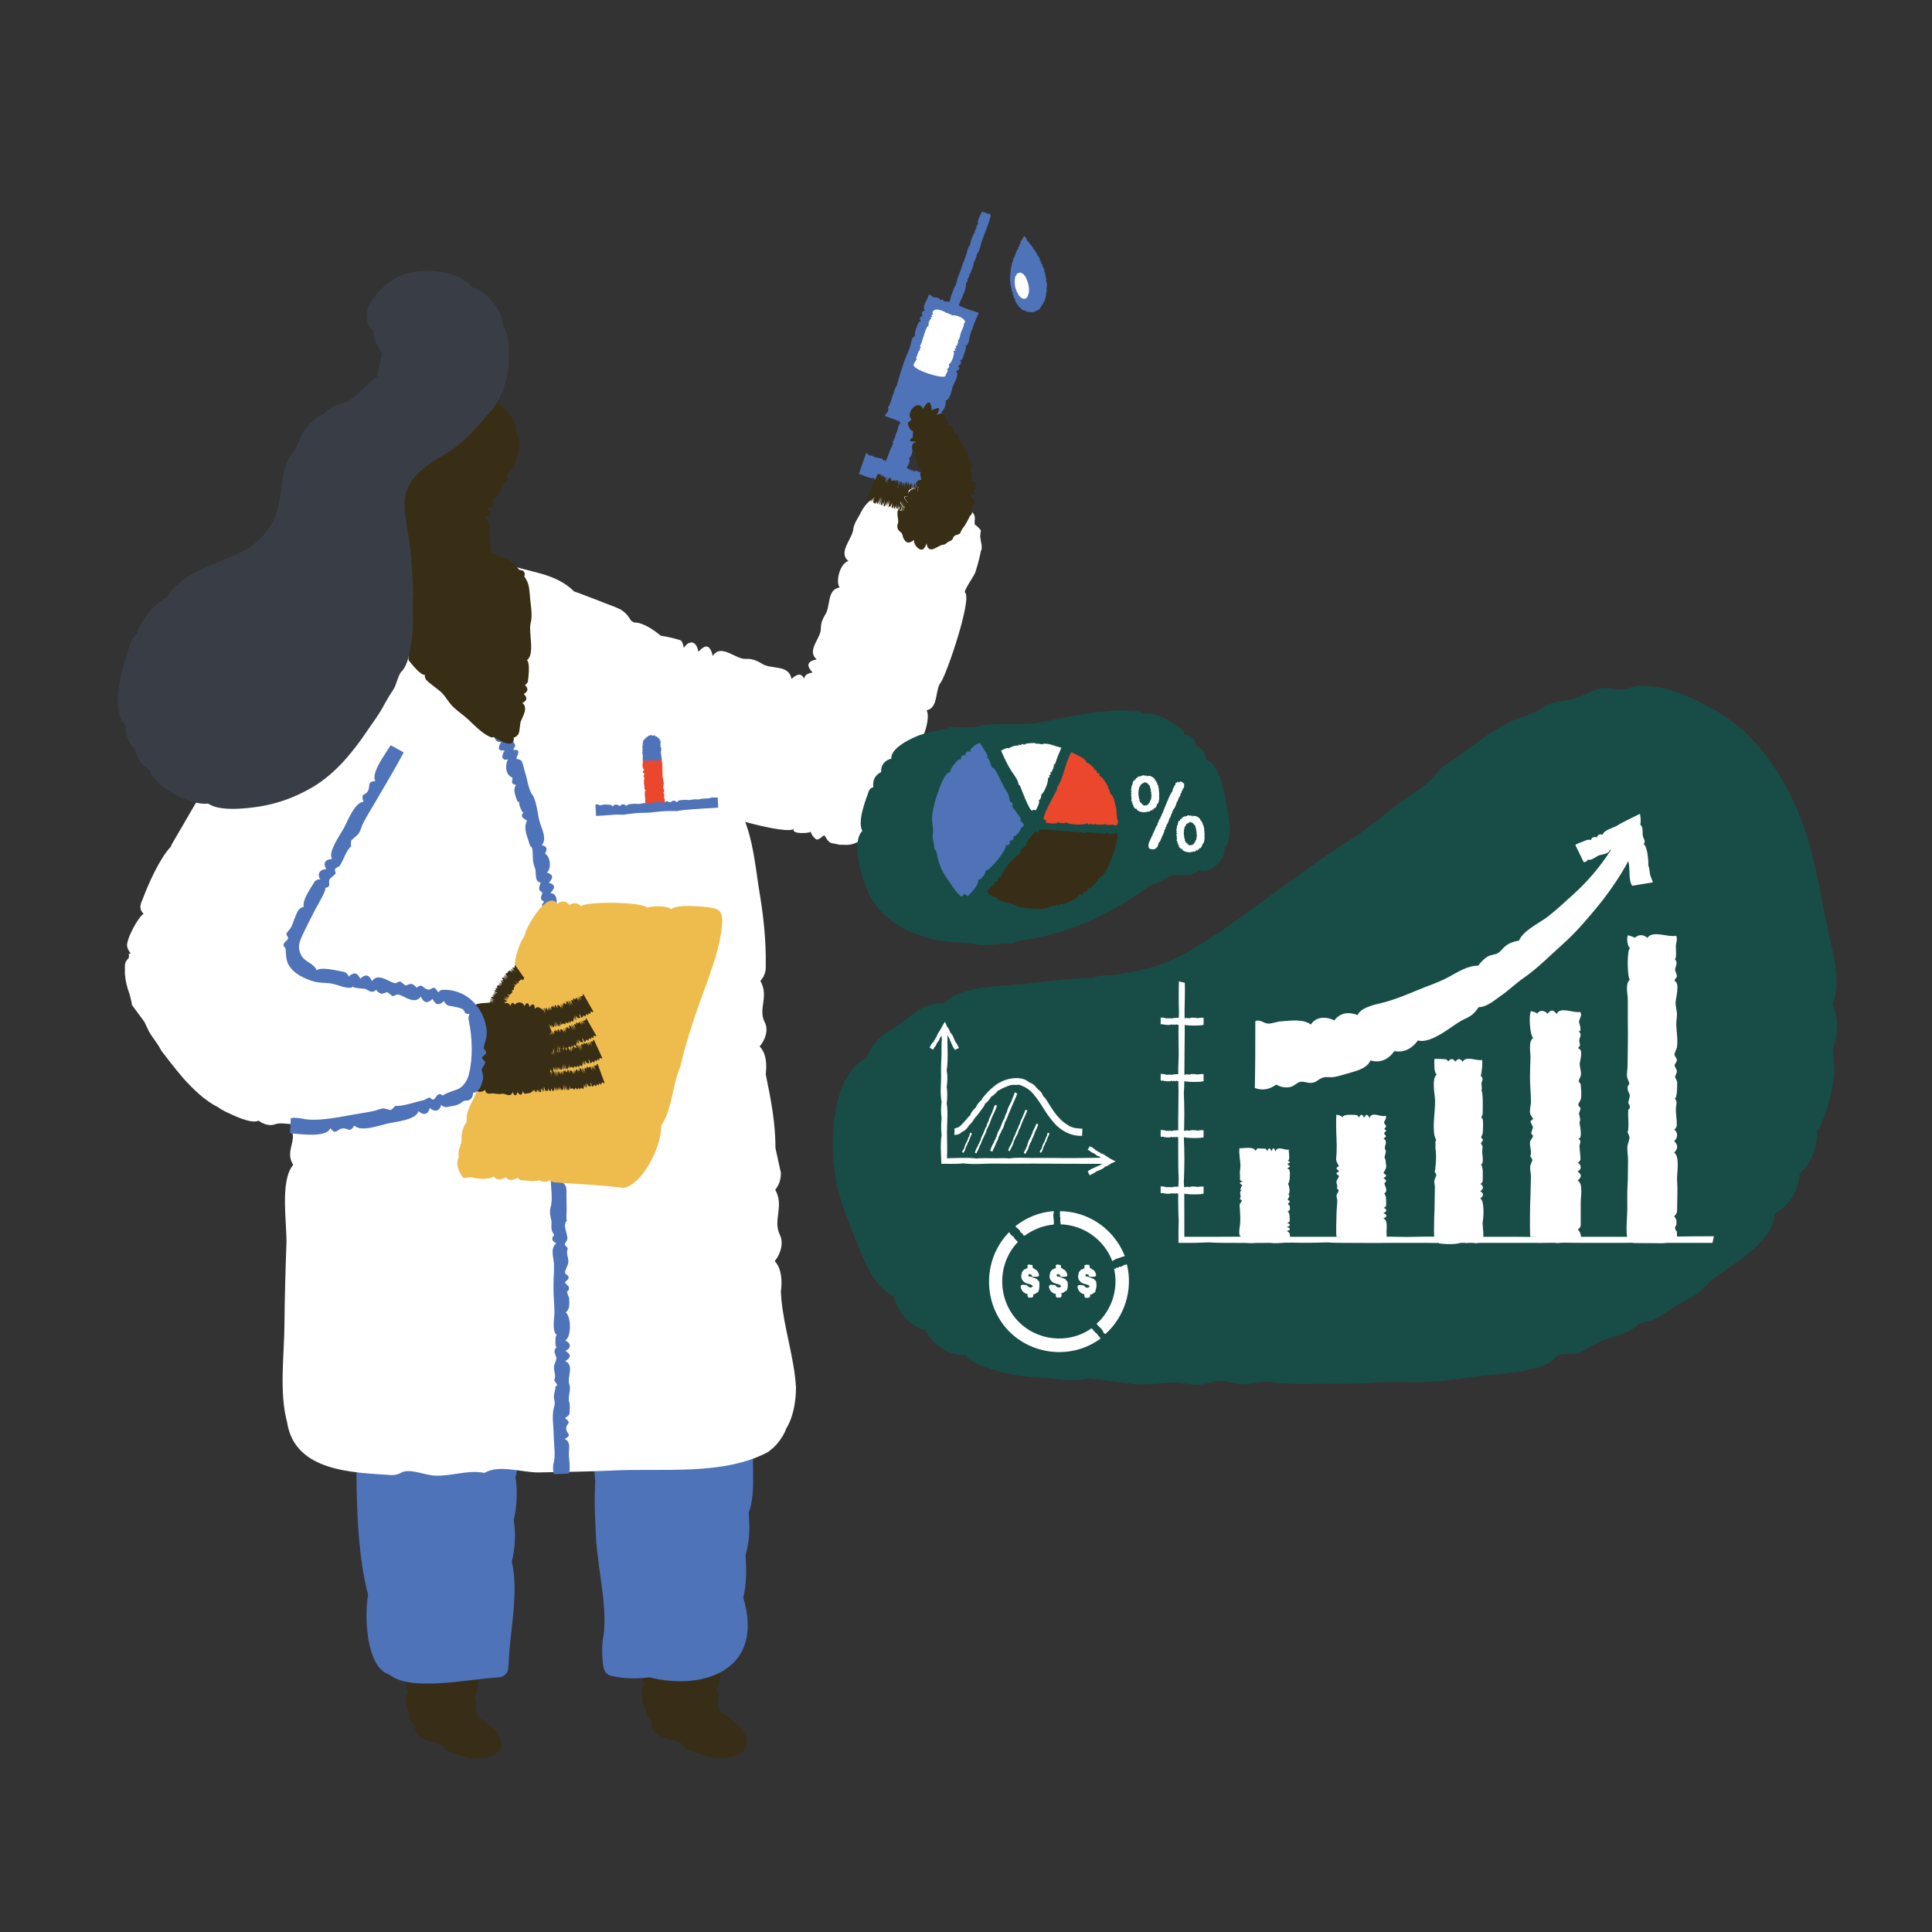 <?xml version="1.0" encoding="UTF-8" standalone="no"?>
<svg
   xmlns:dc="http://purl.org/dc/elements/1.1/"
   xmlns:cc="http://creativecommons.org/ns#"
   xmlns:rdf="http://www.w3.org/1999/02/22-rdf-syntax-ns#"
   xmlns:svg="http://www.w3.org/2000/svg"
   xmlns="http://www.w3.org/2000/svg"
   version="1.1"
   id="Layer_1"
   x="0px"
   y="0px"
   viewBox="0 0 792 792"
   style="enable-background:new 0 0 792 792;"
   xml:space="preserve"
   width="792px"
   height="792px"><rect x="0" y="0" width="792" height="792" fill="#333333" stroke="none"/><defs
   id="defs109" />

<g
   id="g48">
	<path
   d="M204.8,712.2c-0.7-2.9-5.5-5.8-7.6-7.5c-0.5-0.1-0.9-0.4-1.1-0.8c-0.6-1.3-1-2.7-1.3-4.1   c0.7-1.3,0.6-3-0.4-4.1c1.8-1.8,3-16.9,1.1-18.7c0.3-0.2,2.2-5.1,0.3-5.1c1.5-1.7,1.5-3,0.1-5.1c1.9-1.4,1.4-7.2,0.8-8.9   c-0.1-0.1-0.1-0.4,0-0.6c0.8-1.3,0.7-3.1-0.4-4.2c8-8-5.2-47.7-17.2-35.7c-1.8,2.8-7,2.9-9,7c-1.2,1.2-1.8,3.1-2,4.8h-1.8   c0,4.4-0.5,9.2,0,13.5c-0.1,0.7,0,1.5,0.4,2.1v2.1c-0.4,0.7-0.4,1.5-0.3,2.3c-1.6,8.7-1.7,23,0,31.7c0,1,0.4,1.8,1.1,2.5   c-1.7,1.3-1.1,3.6,0,4.9c-1.6,1.5-1.2,3.6,0,5.1c-0.6,0.4-0.8,1-1,1.7c0,2.4-0.3,5.2,1.3,7.5c0.1,0.1,0.1,0.4,0.1,0.7   c-0.3,1.7,0.7,3.2,2.4,3.8c-1.4,8.2,10.5,5.7,11.8,9.6c0.9,1.5,10.2,4,11.4,4.2C198,720.9,208.2,720.1,204.8,712.2L204.8,712.2z    M305.3,711c-0.8-3.2-6.2-6.5-8.5-8.3c-0.6-0.1-1-0.4-1.3-0.9c-0.7-1.5-1.1-3-1.4-4.6c0.8-1.4,0.6-3.3-0.5-4.6   c2-2,3.3-18.8,1.3-20.9c0.3-0.2,2.5-5.7,0.3-5.7c1.7-1.9,1.7-3.3,0.2-5.7c2.1-1.6,1.6-8.1,0.9-9.9c-0.2-0.2-0.2-0.5,0-0.6   c0.9-1.4,0.8-3.5-0.5-4.7c2.8-2.8,1.5-16.2,1.1-20.4c-1-9.5-3.8-18.8-14.8-20.3c-7.2-1-12.7,3.2-15.4,8.6c-1.4,1.4-2.1,3.4-2.2,5.3   h-1.7c0,4.9-0.5,10.2,0,15.1c-0.2,0.6,0,1.3,0.2,1.7c-0.7,12.5-3.7,28.8-0.3,41c0,0.3,0.2,0.6,0.3,0.9h0.2c0.2,0.6,0.6,1.3,1.1,1.9   c-1.9,1.5-1.3,4,0,5.5c-1.8,1.6-1.3,4,0,5.7c-0.6,0.5-0.9,1.1-1.1,1.9c0,2.7-0.3,5.8,1.4,8.3c0.2,0.2,0.2,0.5,0.2,0.8   c-0.3,1.7,0.6,3.6,2.4,4.2c-1.5,9.1,11.8,6.4,13.2,10.7c1,1.7,11.3,4.5,12.7,4.7C298.2,720.9,309.2,720,305.3,711L305.3,711z"
   style="fill:#382D16;"
   id="path2" />
	<path
   d="M377.9,201.7c0.1-0.3,0.2-0.7,0.4-1c-0.1-0.2-0.1-0.4,0-0.5c0.5-0.3,0.6-0.7,0.5-1.2c-0.1-0.1-0.1-0.2-0.2-0.2   c-0.1-0.1-0.1-0.1,0-0.1l0.5-0.2c-0.2-0.2-0.3-0.4-0.2-0.6c0.6-0.1,0.6-0.3,0.1-0.8c0.9,0.5,0.9-2.3,1.2-2.1   c-1.1,0.1-4.7-3.1-5.8-1.5c0-1-0.2-1-0.8-0.3c0-0.9-0.2-1-0.9-0.3c0.1-0.2,0.1-0.4-0.1-0.6c-0.3-0.1-0.6-0.4-0.9-0.3   c0.2-1.2,2-3,0.8-4.2c1-0.2,1.8-2.9,1.4-3.7c1.8-0.4,3.1-6.8,3.7-8.4c1.6,0.3,2.9,1,4.4,1.5l0.2,0l1.4,0.4l0.4-1.3   c0.6,0,2.8-6.7,1.9-7.6c1.1-0.3,2.2-3.5,1.7-4.5c2-0.4,2.4-4.2,3-5.7c0.5-1.5,2.8-5,1.3-6.4c1.4-0.4,1.7-1.1,0.8-2.2   c1.4-0.3,1.6-1.4,0.8-2.2c0.2,0.1,0.6-0.1,1-0.5c0.4-1.2,1.9-4.4,1.3-5.5c0.2,0.1,0.5-0.1,1-0.7c0.5-1.3,0.6-2.3,0.8-3.5   c-0.2,0.9,0.9-2.6,0.5-1.8c0,0,0.5-0.7,0.5-0.6c0.3-1.9,1.8-4.7,2.6-6.9c-1.4-0.5-2.7-0.8-3.8-1.2c-1.1-0.4-3.5-1.2-4.4-1.9   c0.6-1.6,3.6-7.2,2.9-9c0.7-0.5,0.9-1.1,0.7-1.8c0.6-0.4,0.9-1.3,0.7-1.8c0.1,0,0.3-0.1,0.5-0.5c0.4-1.1,1.5-3.2,1.3-4.4   c0.1,0.1,0.2-0.2,0.5-0.7l0.7-1.8c0-0.3,0.1-0.7,0.2-1c1.2-1.3,1.7-4.7,2.4-6.4c1.1-3,2.4-5.9,3.2-9c0-0.2,0-0.3,0-0.3l0-0.1   c-0.1,0-0.1,0-0.1-0.1c0-0.5-0.2-0.7-0.6-0.6c-0.1,0.2-0.2,0.3-0.4,0.2c-0.1-0.7-0.2-0.7-0.8-0.1c0.1-0.2,0-0.4-0.2-0.6   c0.2,0.1-1.7-0.2-1.5-0.4c-0.3,1.2-2.2,3.9-1.5,5.1c-0.6,0.5-0.8,1-0.7,1.8c-0.6,0.5-0.8,1-0.7,1.9c-0.1-0.1-0.2,0.1-0.5,0.5   c-0.4,1.1-1.6,3.3-1.3,4.4c-1.1,0.7-1.2,2.6-1.6,3.7c-0.6,1.9-1.4,3.6-2,5.5c-0.5,1.4-0.9,2.7-1.5,4c-0.1,0.3-0.9,3.4-1,3.5   c-0.5,0.4-1.1,2.4-1.4,3.1c-0.5,1.2-0.7,2.5-1.1,3.7c-0.4-0.5-1.3-0.2-1.8-0.3c-1-0.2-0.5-1.3-2-0.5c0.1-0.2-0.1-0.5-0.8-1   c-0.5-0.2-1.4-0.1-2-0.3c-0.7-0.2-0.9-1.2-1.9-0.9c-0.1,1.6-3.1,4.9-1.5,6.4c-1.4,0.4-1.7,1-0.9,2.2c-1.4,0.4-1.5,1-0.8,2.3   c-0.2-0.1-0.6,0-1,0.5c-0.4,1.1-2,4.5-1.3,5.5c-1.7,0.4-1.6,2.7-2,3.9c-0.7,2.4-1.9,4.6-2.7,7c-0.2,0.7-3.2,9.4-2.7,9.3   c-0.7,0.2-1.3,2.9-1.6,3.5c-0.8,1.5-1,4.3-2.2,5.5c0.2,0.4,0.2,0.9,0.1,1.4c-0.3,0.8-1.1,1.3-1.4,2.1c2,0.8,4.1,1.4,6.1,2.3   c0,0.2,0.6,0.8,0.2,0.9c-0.8,0.3-0.9,2.3-1.2,3c-0.7,1.3-0.9,3.4-1.9,4.4c0.1,0.2,0.2,0.5,0.2,0.9c-0.5,1.2-1.1,2-1.5,3.3   c-0.5,1.4-1,2.9-1.7,4.2V189l-0.2-0.5c-0.2,0.1-0.4,0.2-0.6,0.4c0-0.2-0.1-0.5-0.2-0.7c-0.7-0.4-4-0.6-4.6-1.6   c-0.1,0.1-0.4,0.2-0.7,0.2c-0.6-0.3-0.7-0.7-1.5-1.1c-0.9,2.5-1.8,4.9-2.6,7.4l0,0.1l-0.4,1.1l1,0.3l0,0c0.7,0.3,4.6,2,5.2,1.2   l0.1,0.7c0.1,0.2,1.4,0.2,1.6-0.1c-0.1,1.1,4,2.5,4.6,1.6c0,0.9,0.3,1,0.8,0.3c-0.1,1,0.4,1,0.8,0.3c-0.1,0.2,0,0.4,0.1,0.7   c0.1,0.1,1.8,0.6,1.6,0.7l0.5-0.4c-0.1,0.2,0,0.4,0.2,0.6l0.8,0.3c0.2-0.2,0.3-0.2,0.5-0.1l0.2,0.4c0.2-0.3,0.4-0.4,0.6-0.2   l0.2,0.5l0.6-0.3c0.4,1.8,4.2,1.7,5.5,2.5C377,202.2,377.6,202.4,377.9,201.7L377.9,201.7z"
   style="fill:#4F73B8;"
   id="path4" />
	<path
   d="M388.1,151.3c0.8,0,1.3-1.4,0.8-2c1.1,0,2.8-4.8,1.9-5.4c1-0.1,1.1-0.4,0.4-1c1,0,1-0.5,0.3-1   c0.2,0.1,0.4,0,0.7-0.1c0.3-0.7,0.9-2,0.4-2.5c0.2,0.1,0.4,0,0.6-0.3c0.5-1.4,0.4-2,0.9-3.1c0.2-0.3,0.6-1.4,0.9-2.2   c0.1-0.3,0.2-0.9,0.2-1.1c0-0.2,0.5-0.4,0.4-0.8c-0.4-1.5-3.1-2.4-4.4-2.6c-0.2,0-0.3,0-0.3,0.1c-0.6,0.2-2.5-1.3-3.3-1.1   c0.1-0.1-0.1-0.3-0.6-0.5c-0.9-0.4-3.1-1.2-4-0.6c-0.6,0.4-1.1,1.2-0.3,1.8c-1,0-1.1,0.3-0.4,1c-0.9,0.1-1,0.3-0.4,1   c-0.2-0.1-0.4,0-0.7,0.1c-0.2,0.7-0.9,2-0.4,2.5c-1,0-1.8,3.3-2.1,4.1c-0.3,0.8-0.5,1.7-0.8,2.6c-0.2,0.5-0.4,1-0.7,1.5   c0,0.3,0.1,0.6,0.3,0.8c-0.4,0.8-0.8-0.3-0.3,1c0,0.1-0.1,0.1-0.2,0.1c-0.7,0-0.8,2.5-1.5,3c0.1,0.1,0.2,0.3,0.3,0.6   c-0.3,0.6-0.9,1.4-1.3,2.2c-0.7,2.2,12.9,6.4,13.1,4.6C387.8,152.9,389.1,152.1,388.1,151.3L388.1,151.3z"
   style="fill:#FFFFFF;"
   id="path6" />
	<path
   d="M315,518.8c0-0.7,0-1.3-0.1-1.9c-0.2-6.8,0.1-13.7-0.5-20.5c-3.4-20.7-23.7-35.4-43.4-39.2   c-1.2-0.3-2.5-0.5-3.7-0.7c-1.9-0.2-4-0.6-6-0.6c-6.5-0.5-15.5-1-21.6,0.7c-0.9,0.3-2,0.4-3,0.3c-3.8-0.4-8.2,0.2-11.8,1.3   c-1,0.4-2.1,0.7-3.3,0.8c-12.3,0.7-24.4,3.3-36.7,4.5l-0.4,0.1c-26.1,4.2-41.3,20.1-42.5,46.7c-1.2,27.9,0.8,58.3,4.1,86   c0,17.8,0.2,40,4.8,57.5c-1.4,7.7-0.8,22.5,4.1,29.2c1.2,1.7,2.8,2.9,4.8,3.6c8.7,7.1,33.7,1.5,43.7,1.1c0.9,0,1.8-0.2,2.6-0.5   c0.6-0.3,1-0.7,1.4-1.1c1-1.1,0.7-2.3,1-3.5c0.3-13.4,4.4-29.3,1.3-42.4c1.4-5.6,1.7-11.5,0.8-17.2c1.4-5.3,1.6-13.2,0.7-17.3   c3-10.9-1.7-22.3-0.3-33.1c0.3-4.6,0.6-9.1,0.1-13.7c1.4-6.9,1.4-14.4,8.1-18.3c3-1.4,6.2-2.3,9.5-2c3.1,0.8,6.7,2.2,9.4,4.2   l1.1,0.9l0.4,0.3c0.3,0.2,0.5,0.5,0.7,0.8c0.3,0.4,0.4,0.8,0.6,1.3c1.5,4.8,3.7,9.7,4.3,14.7c-0.4,14.9-2.6,30.5-1.3,45.2   c0.1,0.6,0.1,1.2,0.1,1.8c-0.5,7.8,0,15.8,0.4,23.6c0.7,12,5.1,29.3,2.7,40.8c-0.4,3.3-0.3,6.7,0.1,10c0.2,2,0.8,3.8,2.7,4.6   c5.3,1.4,11,1.5,16.3,0.8c22.8,5.7,47.3-3.4,38.5-32.6c1.3-5.6,1.4-11.5,0.9-17.3c1.6-6,1.9-10.2,1.3-17.5   c3.7-10.2,0.2-22,2.9-32.3c0.9-4.7,1.3-9.5,0.9-14.2C316,557.4,315.7,536,315,518.8L315,518.8z"
   style="fill:#4F73B8;"
   id="path8" />
	<path
   d="M320.1,529.4c0.6-3.9,0.4-9.4-2.5-12.4c2.7-3.4,3.6-7.7,2.1-10.8c-3-6.1,1.9-11.6-1.9-18.5   c1.6-1.9,2.4-4.4,2.3-7l-2.2-10c0-10.4-1.9-20.2-4-30.3c0.5-3.6,0.3-8.7-2.5-11.4c2.6-3.1,3.6-7.1,2.1-9.9   c-2.9-5.6,1.9-10.5-1.8-17c1.6-1.7,2.4-4,2.2-6.4c0.2-10.1-1-20.9-2.7-30.8c-1.4-8.1-3.3-31.3-11.1-35.5c1-2.8,1.2-5.2,0.6-7.3   c-0.8-2.4-2.5-4.4-4.7-5.7c1.6-4.9-1.1-10.8-6.1-12.4c0.8-5.5-5.4-31.4-11.1-32.8c-1.5-6-11.9-15.4-18.1-16c-1,0.1-2-0.6-2.4-1.4   c-1-1.7-2.4-3.1-4-4c-2.6-1.3-5.9-2.3-8.2-3.3c-1.2-0.5-10.9-4.2-10.7-4c-7.9-7.9-18.8-7.8-28.7-11.6c-1.3-0.4-2.6-0.4-3.8,0.1   c-3.5,1-6.5-1.7-10-2.1c-4.1-0.2-8.2-0.2-12.4,0c-8.8,0-20.4,2.4-27.8,7.1c-4.1,3-10.6,4.4-12.7,9.7c-0.2,0.8-0.8,1.5-1.6,1.7   c-4.6,2-6.4,6.2-5.8,11c-5.5,4-4.6,16.4-5.5,22.4c-1,6.8-5.4,22.9,0.3,28.1c-3.7,4.4-4,8.3-1,13.5c-3.6,4.6-3.8,7.8-0.9,13.6   c-5.1,3.7-4.3,18.4-2.9,23.6c1.9,3.7-2.8,7.9,0.6,12.7c-6.1,6.7-2.6,25.1-2.9,33.4c-0.5,11.5-0.8,24.1,0,35.6   c-1.9,5.9-2.2,16.4-0.7,22.4c1.9,4.1-2.8,8.6,0.6,13.8c-5.7,6.7-2.4,24.6-2.8,32.8c-0.4,11-0.7,22-0.8,32.9   c-0.1,12.5-2.2,27.6,1.1,39.9c3.2,20.5,27.6,20.5,42.8,21.6c1.5,0,2.9-0.3,4.1-1.1c3.5-1.7,9.5,1.1,13.5,1.3   c6.8,0.4,13.7-2.5,20.5-1.1c6-3.6,15.5-0.1,22.2-0.2c10.3-0.2,20.4-0.3,30.7-0.8c19.9-1,45,2.2,63.2-7.5c0.2-0.2,0.6-0.3,0.8-0.6   l1.6-1.3c1.9-1.8,3.5-4,4.7-6.5l0.5-1.3c3-4.8,4-11.4,4-16.9c-0.7-12.1-4.9-24.1-6-36.3L320.1,529.4L320.1,529.4z"
   style="fill:#FFFFFF;"
   id="path10" />
	<path
   d="M212.7,180c-1.4-2.3-0.6-5.1-2-7.5c-1-1.7-3.5-4.7-5-6.1c-1.9-1.8-8.9-5.8-11.4-5.6l-1.3,4.1l1.3-4.1   c-1.7-1.4-6.1-1.8-8.2-2.4c-2.7-0.8-5.4-2.2-7.1,1c-0.2-0.7-0.7-2.4-1.5-2.7c-1.2-0.5-1.7,1-2.4,0.9c-0.5-0.1-3.3-1.3-3.9-1l-0.1,0   c-0.9,0.7-1.5,1.6-1.8,2.7c-1.8-2.7-4.6-1.3-6.8-0.1c-3,2.5-16.7,12.3-11.5,16.6c-4,0.1-4.7,2.2-1.4,4.4c-3.3,0.6-3.8,3.7-0.3,4.6   c-4.1,1.9-1.4,5.6,0.2,8.2c-0.3-0.6,2.8,3.4,1.7,2.7c1.3,0.9,1.3,1.2,3.4,0.7c-1.4,4.8,3.3,4.4,5.5,5.7c0.5,0.3-0.8,2-0.1,2.4   c0.7,0.4,2.7-0.5,2.9-0.1c0.1,0.2-1,2-0.9,2.8c0.1,0.2,2.5,0.6,2.4,0.7c-1.8,2.4-1.3,5.3-0.2,7.8c-0.2-0.4,0.7,2.4,0.7,1.8   c0.5,0,0.7,0.2,0.8,0.6c0.2,0.6-0.2,1-1.1,1.2c0,1.1-0.6,2.4-0.6,3.7c0,1,1,1.9,1,2.7c0,1.8-2,2.4-1.5,4.8c0.2,1.2,2.3,2.9,2.3,3.2   c0,0.7-2.1,1-2.1,2.2c0.1,1.2,1.7,1.2,1.8,2.1c0.3,2.2-3.6,2.7,0.9,4.2c-3.4,2.9,0.3,2.4,1,4.1c0.4,1-0.9,1.8-0.5,2.9   c0.3,0.8,1.8,0.4,2.1,0.8c1.2,2,3.4,9.8,8.1,5.7c-0.4,3.8,2,4.8,4.6,1.9c1,3.4,4,3.4,5.3,0c1.4,2.6,4.6,1.5,6.6,0.2   c1.4-0.7,2.2-2,2.3-3.4c-0.1-2,4.8-0.6,1.8-4.5c8.3,0.3,4.1-19.1,3.6-23c-0.2-2-0.5-4.2-0.7-6.2c-0.2-1.6,0.2-3.4,0-4.9   c-0.1-0.7-1.6-4.8-2-3.8c0.3-0.7,2.4-0.1,2.7-1.2c0.3-0.9-1.9-2.1-1.6-2.5c0.3-0.5,2.2-0.2,2.8-1c0.4-0.5-1.4-2.6-1-2.6   c4.8-1.3,2.8-5.5,6.3-7.5l0.1-0.1c0.4-0.7-0.4-2-0.1-2.7c0.3-0.7,2.2-1.6,2.8-3c1-2.2,2-6.4,2.2-8.7   C213.3,181.7,213.1,180.8,212.7,180L212.7,180z"
   style="fill:#382D15;"
   id="path12" />
	<path
   d="M402.4,223.4c-0.2-1-0.4-1.9-0.5-2.9c-0.1-0.5-0.1-1,0-1.4c0-0.5,0.1-1,0.2-1.5v-0.2c-0.7-0.9-1.5-1.7-2.5-2.4   c-0.3-1.8,0.5-2.8-0.5-4.4l-0.6-0.7c-0.3-0.5-0.7-1-1.2-1.4c-0.4-0.5-0.9-0.9-1.3-1.3c-1.9-1.3-4.2-1.9-5.8-3.6   c-1.6-1.4-3.6-2.3-5.7-2.5c-0.8,0-1.7-0.2-2.5-0.4c-5.5-1.6-8.6-0.5-14.2-1.3c-3.9-0.1-9.7,4.3-12.4,7l-1,1.2   c-0.6,0.9-1.1,1.7-1.6,2.6l-0.2,0.6c-0.2,0.2-0.3,0.3-0.4,0.6c-1,1.7-2.1,3.5-2.4,5.4c-0.2,3.9-6.5,9.6-2,13.2   c-3.4,0.8-5.4,8.4-3.6,10.8c-5.4,0.9-3.6,8-6,11.3c-1,1.6-1.7,3.5-1.7,5.4c0.2,4.1-6.1,9.1-1.7,12.8c-3.9,0.8-4.4,2.5-1.7,5.4   c-2.3,0.3-3.4,1.3-3.4,2.6c-1.3-2.7-3.1-1.9-5.2,0c-1.3-6.3-8.5-3.5-12.6-6.5c-1.8-1.1-3.9-1.8-5.9-1.7c-4.3,0.5-10.3-6.6-13.8-1.2   c-1.1-4.6-2.9-5-5.9-1.7c-0.8-4.7-3.8-4.9-6-1.6c-0.2-1.3-0.6-2.9-1.5-3.2c-3.3-1-12.8-3.5-15-0.8c-0.7-1.3-1.4-2.7-2.6-2.7   c-3.3-1.4-6.2-1-8.5,1.1c-0.4,0.7-0.6,0.9-1.3,0.2c-0.7-0.9-1.7-1.3-2.7-1.3c-0.9,0.1-9.3,4.1-9,4.2c-3-1.8-6.8-1.4-9.5,1.2   c-1.3,1.4-3,2.3-4.8,2.5c-1.5,0.3-0.7,3.5-1.9,3.4c-4.1-0.3-6.2,2.7-8.4,5.8c-0.6,0.7-0.8,1.6-0.6,2.4c0.2,1-0.2,1.3-0.8,1.9   c-3.2,3.4-3.2,8.9-1.1,12.9c0.4,0.5,0.8,0.8,1.4,0.9c2.9,0.8-3.2,5.8,3,6.8c3.2,0.3-0.7,6.6,5.6,4.9c0,6.4,9.3,3.6,11,6.5   c1.7,3.6,8.8,6.2,11.3,2.3c1,4.7,2.8,5.2,5.8,2.1c1.2,4.5,2.6,4.9,6,1.8c0.2,1.4,0.5,2.9,1.4,3.2c3,0.9,12.4,4.3,14.5,2.1   c1.4,6.2,9.1,3.3,12.8,6.3c3.8,2.6,38,12.9,40.2,9.5c-2.2,2.7,8.1,2,6.6,1.1c0.4,1.4,1.2,2.5,2.4,3.4c1.2,0.4,2.6-1.5,3.2-1.6   l0.3,0.1c0.8,1.3,1.5,2.8,3.1,3.1c1,0.1,2,0.4,3,0.6c0.5,0,1,0,1.6,0c1.9,0.2,3.8-0.1,5.5-1l0.1-0.1l0.2,0c0.5,0,1.1,0,1.6,0.1   l0.2,0c0.6-0.1,0.9-0.5,1.2-1c1.5,0.4,2.6-0.2,3.2-1.8c1.1,0,2-0.3,2.8-1.1l0.7-0.7l0.2-0.2c0.3-0.2,0.5-0.4,0.6-0.6   c0.2-0.2,0.4-0.5,0.6-0.7c0.5-0.5,0.9-1.1,1.3-1.6c0.2-0.4,0.4-0.8,0.6-1.3c1.2-0.6,1.6-1.6,1.2-3c0.3-0.7,0.7-1.4,1.1-2   c1.4-0.3,1.9-1.1,1.6-2.4c0.4-0.9,0.8-1.8,1-2.8c2.2-1.8,4.2-7,1.7-9.3l0.1-0.5c3.5-0.8,3.9-2.3,1.5-5.2c3.8-0.9,4.2-2.1,1.8-5.5   c4.1-0.3,7-12.3,5.2-14.4c5-0.9,3.4-8.5,5.9-11.5c2.5-3.6,12.9-34.3,9.9-36.8c-0.7-0.7,3.8-6.9,4.2-8.2c0.4-1.1,1.4-4.6,1.7-6   c0.2-1,0.4-1.8,0.6-2.8C402.5,225.3,402.5,224.4,402.4,223.4L402.4,223.4z"
   style="fill:#FFFFFF;"
   id="path14" />
	<path
   d="M233.5,579.1c0-1.3,0.3-2.8-0.1-4.1c-0.8-2.5,0.8-4.9,0-7.5c-1.1-2.7,2.2-8-1.7-9.5c2.5-1.5,2.5-2.8,0.1-4.2   c2.6-1.3,2.2-3.2-0.1-4.3c2.7-1.5,2.4-9.9,0.2-11.5c2-1.5,1.4-3.9,1.4-6.2c0,0.7-0.9-2.3-0.9-2.2c0.8-0.6,1-1.4,0.7-2.3   c-0.5-0.4-1-0.9-1.5-1.4c0-0.8,1.5-1.1,1.5-2.2c0-1.1-1.5-1.2-1.5-2.1c0-0.9,1.4-3,1.4-4.4c0-1.8-1-3.4-0.3-5.2   c0.2-0.7-1-1.1-1.1-1.7c-0.2-0.8,1-1.6,1-2.6c0-1.6-1.4-4.9-0.9-6c0.1-0.3,0.2-0.7,0.3-1h0.4l-0.2-1.2c0-0.4,0-0.9,0-1.3   c0.2-2.8,0-5.5,0-8.2c0-2.1,0.4-4.2-1.8-5.3c3.4-1.9,0.6-2.1,0.6-4.3c0-2.4,2.6-1.9-0.5-4.3c2.2-1.1,2.2-4,1.7-6.1   c-0.8-2.5,0.8-4.9,0-7.5c-1.1-2.7,2.2-8-1.7-9.5c2.5-1.5,2.5-2.8,0.1-4.2c2.6-1.3,2.2-3.2-0.1-4.3c2.7-1.5,2.4-9.9,0.2-11.5   c2-1.5,1.4-3.9,1.4-6.2c0,0.7-0.9-2.3-0.9-2.2c0.8-0.6,1-1.4,0.7-2.3c-0.5-0.4-1-0.9-1.5-1.4c0-0.8,1.5-1.1,1.5-2.2   c0-1.1-1.5-1.2-1.5-2.1c0-0.9,1.4-3,1.4-4.4c0-1.8-1-3.4-0.3-5.2c0.2-0.7-1-1.1-1.1-1.7c-0.2-0.8,1-1.6,1-2.6c0-1.6-1.4-4.9-0.9-6   c0.5-1.4,1-6.3-1.1-6.8c-0.5-0.2,1.8-2.8-0.2-4.1c-1.3-1,2.3-2.5-0.9-4.2c2.1-2.2,0.2-2-0.2-3.9c0.3-0.8,0.6-1.5,0.9-2.3   c-0.3-0.6-0.7-1-1.2-1.2c0.1-2.1,1.7-7.9-2.2-8.1c2.2-2.2,2-3.5-0.6-4.2c2-2.3,1.8-3.3-0.8-4.2c1.9-1.7,1.5-6-0.5-7.6   c-0.2-0.1-0.3-0.2-0.1-0.5c1-1.8,0.3-2.8-1.5-3.1c2.3-2.7-0.1-6.8-0.9-9.7c-0.8-2.9-1.2-8.4-2.9-10.9c-1.7-2.1-2.2-6.9-3.1-9.4   c-0.5-1.5-0.6-2.9-1.3-4.4c-0.3-0.8-2.1-0.9-2.1-1c-0.3-1.3,1.2-1.8,0.5-3.4c-0.3-0.7-2.5,0.4-1.6-1c1.2-1.5-0.1-1.8-0.3-2.8   c-0.4,0.1-0.8,0-1.1-0.3c-0.6-0.4-0.5-0.9,0.3-1.7c-0.2-0.5-2.1-7.8-2.8-7.8c-0.5-0.3-1.1-0.5-1.7-0.6c0.2-0.8,0.4-1.7,0.3-2.5   c-0.6-1.7-1.9-2.9-2.5-4.4c-0.1-0.2-0.1-0.6,0.1-0.8l0.2-0.2l-0.1-0.1l-0.1-0.2c-0.2-0.6-6.3,1.2-6.3,1.2c0,0.5,0,1.4,0.2,1.8   c0.1,0.3,0.1,0.6,0.2,0.8c0.8,2.1,2.1,6.3,3.6,8c1.9,1.5,1.1,8.1,4.8,6.9c-1.7,3-1.2,4,1.4,3.6c-1.8,2.9-0.9,4.3,1.4,3.7   c-1.3,2-1.2,6.1,1.4,7.3c1.3,0.4-1.3,2.8,1.8,3.1c-1.3,2.3-0.3,4,0.4,6.3c0.2,0.6,0.6,0.9,1.1,0.8c-0.8-0.1,1.1,5,1.7,4.2   c-2.3,2.2,1.5,3.1,1.3,3.5c-1.6,3.4,0.3,6.5,1.1,9.7c0.2,0.9,0.9,0.7,1.1,1.8c0.3,1.6,0.1,3.6,0.4,5.4c0,0.4,0.7,2.6,0.9,3.1   c0.3,1.3-0.3,5.2,2,5.2c0.6,0.1-1.7,2.9,0.5,3.9c1.2,0.7-1.9,2.7,1.1,4c-2.1,2.4,0.1,1.9,0.3,3.8c-0.3,0.8-0.6,1.5-0.9,2.3   c0.2,0.6,0.6,0.9,1.2,1.2c0,2.2-1.9,7.6,1.9,8.2c-2.3,2-2.2,3.2,0.3,4.2c-2.2,1.9-2.1,2.9,0.4,4.2c-2.1,1.4-2.1,5.6-0.5,7.4   c0.1,0.2,0.2,0.2,0.1,0.5c-1.3,1.4-0.7,2.5,1,3.3c-2.7,1.8-1.1,6-1,8.6c0.1,3.4-0.3,6.8-0.2,10.3c0,3.1,0.4,6.3,0.4,9.4   c0,2-1.2,8.2,1.1,9.3c-1-0.5-0.9,5.6-0.1,5.1c-2.1,1-0.2,3.3-0.2,4.4c0,0.8-1,2.6-1,3.6c-0.1,1.8,1,3.5,0.1,5.3v0.1   c0.3,0.5,0.6,1,0.9,1.4c0.5,0.4,0.4,0.8-0.4,1.2c0.1,1.5-1,3.4-0.5,5.3c0.3,1,0.3,2.2-0.1,3.2c-1,3.4-0.1,8.2-0.1,11.7   c0,3.1,0.9,8.4-0.1,11.3c-0.5,1.9-0.1,3.9,0.4,5.7c0,1.8-0.4,3.7,0.9,5.3c0.1,0.2,0.2,0.2,0.1,0.5c-1.3,1.4-0.7,2.5,1,3.3   c-2.7,1.8-1.1,6-1,8.6c0.1,3.4-0.3,6.8-0.2,10.3c0,3.1,0.4,6.3,0.4,9.4c0,2-1.2,8.2,1.1,9.3c-1-0.5-0.9,5.6-0.1,5.1   c-2.1,1-0.2,3.3-0.2,4.4c0,0.8-1,2.6-1,3.6c-0.1,1.8,1,3.5,0.1,5.3v0.1c0.3,0.5,0.6,1,0.9,1.4c0.5,0.4,0.4,0.8-0.4,1.2   c0.1,1.5-1,3.4-0.5,5.3c0.3,1,0.3,2.2-0.1,3.2c-1,3.4-0.1,8.2-0.1,11.7c0,3.1,0.9,8.4-0.1,11.3c-0.3,1.2-0.2,3.1,0.1,4.4l6.2-0.2   c0.8-2.1,0-5.9,0-8.1c0-2.3,0.9-4.9-1.7-6.1c3.4-1.9,0.6-2.1,0.6-4.3c0-2.4,2.6-1.9-0.5-4.3C232.7,580.6,233.5,580.1,233.5,579.1   L233.5,579.1z"
   style="fill:#4F73B8;"
   id="path16" />
	<path
   d="M217.5,255.6c1-3.4-0.1-8.2-0.3-11.8c-0.3-3.7-0.7-5.3-2.3-7.5c0.4-1,0.2-1.8-0.6-2.4l-1.4-0.3   c-0.6-0.8-1.8-1.8-2.4-2.5c-2.2-2.4-6.1-2.5-8.7-4.6c-0.4,0.2-1,0.4-1.8,0.5c-2.8-0.8-4.3-1.7-7.6-2c-2.1-0.1-4.1-0.3-6.2-0.1   c-1.9,0.1-18.2,1.6-18.6,3l0.4,2.2l0,0l-1.1-2.1l-0.1,0c-2.2,1.1-10.4,5.9-8.8,9.2c-2.5-0.1-4.5,5.5-3.3,7.2   c-5,2.3,4.3,19.6,8.3,18.8c-0.6,2.2,0.2,3.2,2.3,2.9c-0.7,2.1,0.6,3.3,2.4,2.9c-0.3,0.3-0.4,0.9-0.1,1.8c1.3,1.5,4.6,6,6.7,5.9   c-0.3,0.2-0.2,0.8,0.3,1.9c2.3,2.3,4.8,3.7,6.6,5.5c1.6,1.6,2.5,3.6,4.4,5.5c2,2,4.6,3.7,6.3,5.3c2.7,2.5,6.1,6.2,9.6,7.4   c0.4,0,0.6,0,0.8-0.2c0.2-0.1,8.9,6.2,8.3,0.1c0.2,0.3,1-0.1,1.9-1.2c0.7-1.5,0.5-3.8,1-5.3c0.7-1.8,3.2-5.8,0.6-7.5   c2-1,2.2-2.2,0.6-3.7c1.9-1.2,2-2.1,0.4-3.8c0.4,0.1,0.8-0.3,1.3-1.2c0.2-2,1-7.7-0.4-8.9C219.4,268.4,216.6,258.9,217.5,255.6   L217.5,255.6z"
   style="fill:#382D15;"
   id="path18" />
	<path
   d="M264.5,328c0.1-0.9-0.2-1.8-0.2-2.7l0.1-1c0.3-0.2,0.4-0.4,0.1-0.5c-0.2-0.1-0.3-0.3-0.3-0.5   c0-0.8,0-1.2-0.2-2c0-0.3-0.2-2.4,0.4-2.2c-0.3-0.2-0.5-0.5-0.6-0.9c0-0.4,0.5-0.7,0.4-0.9c0-0.2-0.5-0.4-0.6-0.7   c-0.1-0.4,0.2-0.8,0.5-1.1c-0.9-0.4-0.7-2.1-0.6-2.9c0-0.2,0-1.8,0-1.7c0.4-0.7,1.2,0,1.8,0c0.2,0,2-0.7,1.8,0   c0.7-0.7,0.8-0.2,1.6-0.2c0.5,0,1-0.5,1.6-0.4c0.4,0.1,0.5,0.1,0.7,0.3c-0.1-0.1,0.2,0.8,0.2,0.8c0.5,2.2,0.3,4.3,0.4,6.4   c0,1,0.4,2.2,0.5,3.4c0,0.6-0.3,1.2-0.2,1.7c0,0.4,0.3,0.6,0.4,1.1c0.1,0.5-0.3,0.7-0.3,1.1c0,0.3,0.4,0.5,0.4,0.9l-0.3,0.7   l0.3,0.6c0.1,0.3,0.1,0.7,0.1,1.1c0,0.2,0.2,1.9-0.3,1.7c0.5,0.4,1.2,4.9,0.2,4.9c1,0.6,0.2,1.4,0.3,2c0,0.3,0.4,0.5,0.4,0.9   c0,0.2-0.1,0.4-0.3,0.6c-0.3,0.2-0.2,0.4,0.2,0.5c0.3,1.6,0.6,3.5,0.5,5.1c0,0.8,0,1.5,0.2,2.3c0,0.3,0.1,1,0.1,1.3   c0,0.2-0.5,0.8-0.4,0.9c0,0.3,0.5,0.5,0.6,0.9c0,0.3-0.3,0.6-0.3,0.8c0,0.9,0.9,1.1-0.1,2c1.1,0.6,0.6,2.6,0.7,3.6   c0.1,1.1,0.4,1.5-0.2,2.4c-0.1,0.2-0.4-0.1-0.5,0.2c-0.2,0.3,0.1,0.6-0.1,0.8c-0.3,0.3-1.7,0.1-2,0.1c-1,0-1.9,0.3-2.9,0.2   c-0.3,0-1.5,0.1-1.6,0c-0.4-0.3-0.5-1.6-0.5-2.1c0-1.1-0.1-2.2-0.2-3.4l-0.2-3.3c0-0.5,0.2-1,0.2-1.4c0-0.5-0.2-1-0.3-1.5   c-0.2-1.2-0.1-2.2-0.1-3.3c0-0.5-0.3-0.7-0.3-1.2c0-0.5,0.4-0.7,0.3-1.1c-0.1-0.3-0.3-0.7-0.4-1.1l0.3-0.5   c-0.1-0.1-0.2-0.2-0.3-0.3c-0.1-1.2-0.2-2.6-0.4-3.8c-0.2-1.3-0.2-2.5-0.3-3.8c-0.1-0.7,0.1-1.4,0-2.2   C264.7,329.4,264.4,328.8,264.5,328L264.5,328z"
   style="fill:#EA472C;"
   id="path20" />
	<path
   d="M268.7,368.4l0.1,0.1c0.1,0.1-0.4,0.2,0.3,0.5c-0.9-0.1-0.1,1.1,0,1.4l0.2,0.9c0,0,0.2,0.5,0.1,0.4   c0.1,0.1,0.6,0.4,0.6,0.1l-0.4,0.2c-0.1,0.1,0.5,0.1,0.5,0.1c0,0.1-0.4,0.1-0.4,0.3l0.5,0c-0.6,0.4-0.3,0.7,0.2,0.8   c0,0.1-0.3,0.1-0.3,0.2l0.1,0.3c0,0.2,0.2,0.5,0.2,0.7c0.1,0.3,0.1,0.9,0.2,1.2c0.5,1.1,1.7,0.9,2.1-0.2c0.2-0.5,0.3-0.9-0.4-1.1   c-0.2,0,0.7,0,0.6-0.1l-0.4-0.2c0.2,0,0.3,0,0.4-0.1c-0.1-0.1-0.3-0.2-0.5-0.2c0.6,0,0.6-0.4,0.6-0.8c0-0.5,0.2-0.7-0.5-0.8   c-0.3,0,0.7,0,0.6-0.1c-0.2-0.1-0.3-0.2-0.5-0.2c0.2,0,0.4,0,0.6-0.1c0.1-0.1-0.7-0.3-0.5-0.2c0.3,0,1-0.2,0.4-0.5   c0-0.1,0.1-0.1,0.2-0.1c-0.1-0.1-0.2-0.2-0.4-0.2c1.1,0.2,0.2-0.4,0.2-0.6l0.3-0.1c0.1,0-0.4-0.3-0.4-0.2c0.1-0.1,0.4,0.1,0.5-0.1   l-0.4-0.2c0.7-0.1,0.5-0.7,0.5-1.2c0,0-0.3,0-0.2,0c0.1,0,0.2-0.1,0.2-0.2c-0.2-0.2,0.1-0.6,0.1-0.8l-0.1,0.1   c-0.5-0.8-0.7,0.2-1.1,0.3c0,0,0.1-0.5,0-0.5c-0.2,0-0.3,0.3-0.4,0.4c0,0-0.2-0.8-0.4,0.1c0-0.2-0.1-0.2-0.2-0.4l-0.1,0.4   c0-0.1-0.1-0.3-0.2-0.4l-0.1,0.3c0,0-1.4-0.8-0.8,0.3c0,0-0.6-0.7-0.7-0.5c0,0.2,0.1,0.4,0.2,0.5c-0.2-0.1-0.5-0.6-0.8-0.5   c-0.1,0.1,0.5,0.6,0.4,0.5c-0.2-0.1-0.3-0.2-0.5-0.3C268.7,368,268.7,368.2,268.7,368.4L268.7,368.4z"
   style="fill:#382D16;"
   id="path22" />
	<path
   d="M266.5,358.3c0,0.4,0.3,0.6,0.3,1c0,0.2-0.1,0.3,0,0.5c0.1,0.2,0.2,0.3,0.2,0.5l0.2,1c0,0.2,0,0.4,0.1,0.5   c0.1,0,0.4,0.1,0.4,0.1c0,0.1-0.4,0.2-0.4,0.3c0,0.2,0.4,0.1,0.5,0.1c0,0-0.4,0.3-0.3,0.4c0,0.1,0.4,0.1,0.4,0.1   c0,0-0.3,0.3-0.3,0.4c0,0.3,0.4,0.5,0.2,0.8c0.1,0,0.3,0.1,0.4,0.2l-0.3,0.3c0,0.1,0,0.3,0,0.4c0.1,0.2,0.1,0.3,0.2,0.5   c0,0.2,0,0.3,0.1,0.5c0.1,0.2,0,0.3,0.1,0.6c0,0.2,0.2,0.3,0.2,0.4l0,0.6l0.2,0.5l0.1,1.5c0.5-0.2,1.2-0.3,1.7-0.3   c0.4,0,0.7,0.2,0.8-0.5c0.2,0.5,0.2,0.5,0.4,0.4c0,0,0-0.2,0.1-0.2l0.1,0.1c0.3,0.1,0.6,0.2,0.6-0.3c0.2,0.3,0.7,0.4,1,0.6   c0,0-0.1-0.4-0.1-0.5c0-0.3-0.1-0.7,0-0.9l0.1-0.3c0.1-0.6,0,0.4,0.1-0.2c0-0.2-0.1-0.3-0.1-0.4c0-0.5,0.4-0.8-0.3-1   c0.5-0.1,0.6-0.3,0-0.5c0.6-0.1,0.6-0.4,0-0.5c0.3,0,0.4-0.1,0.5-0.3c0.1-0.3-0.1-0.3-0.1-0.5c-0.1,0-0.1-0.1,0-0.1l0.2-0.1   c0-0.2-0.1-0.2-0.3-0.3c0.3,0.1,0.4-0.2,0.4-0.5c0-0.5-0.2-0.2-0.3-0.5c0,0,0.3-0.1,0.3-0.2c0-0.2-0.4-0.2-0.4-0.3   c0-0.1,0.4,0,0.4-0.2l-0.1-0.2c0,0-0.3-0.1-0.2-0.2c0-0.1,0.3-0.1,0.3-0.2c0.2-0.2,0.1-0.6,0-0.8c0-0.1,0.1-0.1,0.1-0.2l-0.3-0.2   c0.1,0.2,0.3-0.5,0.3-0.5c0-0.3-0.1-0.4-0.1-0.5l0.2-0.5c0-0.2,0.1-0.4,0-0.6c-0.1-0.3-0.1-0.1-0.3-0.2c0,0,0.6-0.7,0.4-0.9   l-0.6,0.3c0.1,0-0.1-0.3-0.2-0.3c-0.2-0.1-0.5,0.3-0.6,0.4c0.1-0.2-0.2-0.3-0.3-0.3c-0.2,0-0.3,0.3-0.3,0.3c-0.1,0-0.1-0.3-0.3-0.3   c-0.1,0-0.1,0.3-0.2,0.3c0.1-0.1-0.5-0.3-0.6-0.2c-0.3,0.1-0.3,0.1-0.4,0.5c-0.2-0.5-0.4-0.6-0.5,0c-0.2-0.5-0.4-0.5-0.5,0   c0-0.3-0.2-0.4-0.4-0.4c-0.3,0-0.3,0.1-0.5,0.2c-0.1,0-0.1-0.2-0.2-0.2c-0.1,0-0.2,0.3-0.2,0.4c-0.2-0.5-0.8-0.4-1.2-0.3l-0.8,0.1   C266.4,357.7,266.5,358.1,266.5,358.3L266.5,358.3z"
   style="fill:#F2C617;"
   id="path24" />
	<path
   d="M263.4,308.1c0.2-0.4-0.5-0.8,0.3-1.1l-0.4-0.2c0.1,0.1,0-0.9,0-0.9c0.1-0.1,0.2-0.2,0.4-0.2   c-0.2,0-0.3-0.1-0.4-0.2c0.1-0.2,0.2-0.3,0.4-0.3c-0.5-0.2-0.5-0.4,0.1-0.5c-0.5-0.2-0.3-0.4-0.2-0.8c-0.1,0.2,0.4-0.8,0.3-0.6   l0.4-0.1c-0.1-0.1-0.1-0.2,0-0.4c0.2-0.1,0.3,0,0.4,0l-0.1-0.4c-0.7,1,1.5-0.9,0.5-0.4c0.2,0.2,0.3,0.2,0.4,0.1l0-0.2   c0.2-0.3,0.8-0.4,1.1-0.5c0.5-0.1,0.5-0.1,0.8,0.2c0.1,0.1,1.3-0.6,1.4,0.4l0.4-0.2c0.1,0.1,0.1,0.3,0,0.5c0.1-0.1,0.3-0.1,0.4-0.2   c0,0.1,0,0.3,0,0.4c0.1-0.1,0.2-0.1,0.4,0c0.1,0.1,0.2,0.3,0.4,0.5c0,0.2-0.1,0.3-0.2,0.4l0.4,0c0.1,0.1,0.3,0.9,0.3,1.1   c-0.1,0.2-0.2,0.2-0.4,0.3c0.2,0,0.3,0.1,0.4,0.2c-0.1,0.2-0.2,0.3-0.4,0.3c0.6,0.1,0.6,0.3,0,0.5c0.7,0.1,0.8,2.3,0.2,2.5l0.4,0.2   c0,0.2-0.1,0.2-0.3,0.3c0.2,0,0.2,0.1,0.3,0.3l-0.4,0.2c0.9,0.1,0.2,0.5,0.4,0.9c0,0.1,0.3,0.6,0.1,0.6l0.2,0.8l-0.9,0l0,0   c-0.7,0.1-1.4,0.1-2,0.2c-0.8,0-1.4-0.1-2-0.2l-0.2,0.3c-0.4-0.3-0.7,0.4-1.1-0.3c0.2,0.8-0.8,0-0.7,0c0,0-0.8,0.7-0.8,0.3l0.2-0.4   c0,0.4-0.4-0.3-0.4-0.5l0-0.7C263.7,309.8,263.1,308.6,263.4,308.1L263.4,308.1z"
   style="fill:#4F73B8;"
   id="path26" />
	<path
   d="M294.2,326.9l0.5,9.4c-0.2,0.1-0.5,0.2-0.8,0.2c-0.8,0.1-1.7,0.2-2.5,0.1c-0.8-0.1-1.6-0.1-2.4,0.1   c-0.4,0.1-0.8,0.1-1.3,0.1c-0.4,0-0.9,0-1.3-0.1c-0.8-0.1-1.6-0.1-2.3,0.1c-0.9,0.2-1.7,0.3-2.6,0.1c-0.8-0.1-1.6-0.1-2.3,0.1   c-0.9,0.2-1.7,0.3-2.6,0.2c-0.8-0.1-1.5,0-2.3,0.2c-0.9,0.2-1.8,0.2-2.8,0.3c-0.4,0.1-0.8-0.1-1.2-0.5c-0.7,0.8-1.5,0.9-2.3,0.5   c-0.1,0-0.2,0-0.3,0c-1.2,0.7-2.6,0.4-3.9,0.6c-0.3,0-0.7-0.2-1-0.6c-1.1,1-1.8,1.1-2.8,0.2c-0.9,1-1.8,1-2.8,0.1   c-0.4,0.7-1,0.8-1.8,0.8l-1.8,0.1c-0.5,0-1.1-0.1-1.6-0.4c-0.4-0.2-0.8,0.5-1.4,0.4c-0.6,0-1-0.5-1.4-0.5c-0.4,0-0.7,0.5-1.3,0.4   c-0.4,0-0.9-0.2-1.3-0.6c-0.5,0.3-0.8,0.5-1.2,0.5c-0.3,0-0.6-0.1-0.8-0.3l-0.5-8.5c0.5-0.3,0.9-0.2,1.7,0.2c0.1,0.1,0.3,0.1,0.4,0   c0.6-0.2,1.3-0.3,2-0.3c0.7,0,1.4,0.1,2,0.1c0.4,0,0.7,0.4,1,0.7c0.3-0.5,0.8-0.7,1.3-0.8c0.5,0,1,0.2,1.5,0.7   c0.9-1,1.7-1.1,2.8-0.1c0.4-0.6,1-0.8,1.8-0.8c0.7,0,1.5-0.2,2.2-0.1c0.7,0.1,1.4,0.1,2.1-0.1c0.9-0.2,1.8-0.3,2.8-0.2   c0.7,0.1,1.5,0,2.2-0.2c0.9-0.2,1.8-0.2,2.7-0.3c0.4-0.1,0.9,0.1,1.3,0.6c0.8-0.8,1.5-1,2.1-0.7c0.6,0.4,0.9,0.3,1.4-0.1   c0.6-0.5,1.4-0.3,2.1,0.4c0.4-0.7,1-0.9,1.7-0.9c0.7,0,1.5-0.2,2.2-0.1c0.8,0.1,1.5,0.1,2.3-0.1c0.9-0.2,1.8-0.1,2.7-0.1l0.3,0   l0.2-0.1c0.8-0.1,1.6-0.3,2.4-0.3c0.9,0.1,1.7-0.1,2.5-0.4C292.8,327,293.5,326.9,294.2,326.9L294.2,326.9z"
   style="fill:#4F73B8;"
   id="path28" />
	<path
   d="M299.2,372.8c-0.3-3.3-0.6-6.7-0.7-10c-0.2-3.1-0.5-6.4-0.7-9.5c0-0.3,0-0.6-0.1-0.8l-0.1-1.2   c-0.2-3.6-0.4-7.3-0.7-10.7c-0.1-1.3-0.2-2.6-0.3-3.9l-0.3-5.7l-2.2,0.1l-2.9,0.2l-2.2,0.1l-4.4,0.3c-2.9,0.2-5.4,0.4-7.1,0.8   c-2.7-0.1-5.9,0-8.2,0.3c-2.2,0.3-3.3,0.4-5.5,0.4c-2.2,0-5,0.3-8.3,0.8c-1.6-0.1-3.4-0.1-5.2,0.1l-7.6,0.5l0.3,4.3l0.2,2.4   c0.3,2.8,0.4,5.7,0.6,8.5c0.2,3.6,0.4,7.3,0.7,10.9c0.3,2.8,0.4,5.6,0.6,8.4c0.1,2.7,0.4,5.8,0.5,8.7c0.1,1.5,0.2,2.9,0.3,4.1   l0.2,2.2c0.1,0.9,0.2,1.7,0.3,2.3l0.3,0l4.2,0c0.9,0,1.8,0,2.7-0.1c1.8-0.1,3.6-0.3,5.4-0.7c1.8,0.1,3.8,0.1,5.8,0   c2-0.1,3.9-0.4,5.2-0.6c1,0.1,2,0.2,3.7,0.1l8-0.4c2.6-0.1,5.2-0.3,7.8-0.6c0.5,0,1-0.1,1.4-0.1c3,0,4.6-0.1,6.7-0.3   C297.6,383.7,299.4,375.6,299.2,372.8L299.2,372.8z"
   style="fill:#FFFFFF;"
   id="path30" />
	<path
   d="M367.9,208.9l0.1-0.2L367.9,208.9L367.9,208.9z M368.3,208.3l0.2-0.1c-0.1,0.5-0.2,0.9-0.2,0.9   C368.3,209,368.3,208.7,368.3,208.3z M368.8,208.1c0.2,0,0.5-0.1,0.7-0.1c-0.2,0.9-0.3,1.1-0.3,1.1c-0.1,0-0.2-0.1-0.3,0   C368.8,209.1,368.8,208.8,368.8,208.1L368.8,208.1z M369.8,207.3L369.8,207.3c0-0.5,0-1,0.1-1.6L369.8,207.3L369.8,207.3z    M369.8,208.1l0.3,0C369.7,209.7,369.6,209.7,369.8,208.1z M370.3,207.7l-0.1-0.1l0.3-1.6C370.4,206.7,370.3,207.3,370.3,207.7z    M370.2,208.1l0.3,0C370.2,209.8,370.1,209.7,370.2,208.1z M370.6,208l0.2-1.1C370.7,207.3,370.7,207.7,370.6,208L370.6,208z    M373.7,200.4l0.1,0c0,0.4-0.1,0.7-0.1,0.5L373.7,200.4L373.7,200.4z M374.1,200.4L374.1,200.4L374.1,200.4   C374.2,201.4,374.1,201.3,374.1,200.4L374.1,200.4z M374.6,199.2l0.1-0.1l0,0.4L374.6,199.2L374.6,199.2z M375.2,199.1l0.1,0   l-0.1,1.8C375.2,200.4,375.2,199.7,375.2,199.1z M375.5,199.3l0.1,0l0,0.4c0,0.3,0,0.1-0.1-0.1L375.5,199.3z M376.2,198.6l0,0.5   c-0.2-0.2-0.3-0.4-0.5-0.5C375.9,197.4,376,198.5,376.2,198.6z M376.2,199.5l0.1,0.1c0,0.6-0.1,1.3-0.1,2.2l-0.1-2.1   C376.2,199.7,376.2,199.5,376.2,199.5z M376.6,199.6l-0.2-0.2C376.4,198,376.5,198,376.6,199.6z"
   style="fill:#382D15;"
   id="path32" />
	<path
   d="M289.4,403.9c2.7-7.5,5.6-15.7,6.5-23.7c0-0.5,0.1-0.9,0.1-1.4l0.1-1c0-0.6,0-1.3-0.1-1.9   c-0.2-1.1-0.6-2.1-1.3-2.6c-0.6-0.5-1.4-0.8-2.2-1c-0.1,0-0.3,0-0.4,0l-0.5-0.2c-3.1-0.5-13.8-1.6-16.5,0.6   c-1.3-1.6-8.4-1.3-9.9-0.6c-1.6-2.4-24.8-2.7-27.1-0.6c-0.2-0.3-0.5-0.5-0.8-0.7c-0.4-0.3-0.8-0.4-1.3-0.5   c-0.8-0.1-1.8,0.2-2.7,0.7c-0.5-0.9-1.3-1.4-2.2-1.4c-0.8-0.1-1.8,0.2-2.7,0.9c-3.8-6-13,9.8-13.3,12.9c-2.2,3.2-4.3,9.5-4.1,13.4   c0.3,1.9-1.4,4.4-1.8,6.4c0.1,0.7-0.1,1.4-0.5,2c-6.4,9.5-11,28.3-12.8,39.8c-0.4,4.9-5,9.1-4.6,14.3c0.1,0.4-0.1,0.9-0.4,1.2   c-1.2,2-1.7,3.8-1.7,6c0.3,2.8-1.8,4.6-1.1,7.7c-1.3,3-0.4,5.1,1.1,7.7c0.3,0.5,0.7,0.9,1.1,1c1-0.1,1.9-0.2,2.8-0.4   c1.9,0.9,7.8,1.1,9.3-0.2c1.3,1.5,2.7,1.6,4.9,0.3c1.3,1.4,2.5,1.5,5,0.2c0.3,0.6,0.8,0.9,1.4,1c2.3,0.1,4.6,0.7,7.1,0.1   c0.2-0.1,0.4-0.1,0.6,0c1.1,0.8,2.6,0.8,4.2-0.2c0.4,0.6,1.1,1,1.8,1c9.1,0.7,18.4,1,27.5,2.2l0.6,0.1c8-1.4,15.5-16.9,15.5-24.7   c-0.1-0.4,0.1-1,0.4-1.4c4.2-6.6,4.3-16.4,7.5-23.7C281.4,426.2,285.5,414.4,289.4,403.9L289.4,403.9z"
   style="fill:#eebb4d;fill-opacity:1"
   id="path34" />
	<path
   d="M399.7,200.3c-0.5,0.8-0.7,1.3,0,2.1l0,0.1c-2.3,0.4-2.4,1.2-0.2,2.2c-0.1,0.4-0.1,0.8-0.1,1.3   c0,0.4-0.2,0.9-0.5,1.2c-0.6,0.4-0.8,1.2-0.5,1.9c0.3,0.9,0,1.9-0.8,2.4c-0.6,1.4-1.4,2.8-2.2,4.1c-0.8,0.9-1.4,1.9-1.8,3   c-0.3,0.3-0.7,0.5-1.1,0.6c-0.9,0.1-1.7,0.7-1.9,1.6c-0.3,0.8-1.3,1-1.9,1.4l-0.2,0c-0.4,0.5-1,1-1.8,1.1c-2.1,0-6,4.7-6.9-0.6   c-0.2,0.9-0.6,1.7-1.3,2.4c-1.8,1.1-4.2-2.3-3.8-3.8c-2.1,1.8-3.6,1.4-4.6-1.3c0-0.8-0.5-1.7-1.2-2.1c-0.9-0.7-1.3-1.9-0.9-3.1   c0.7-1.2-0.6-4.1,0.1-5.6v0.1l0.1-0.3c0.1-0.1,0.2-0.2,0.3-0.3c0,0.4,0,0.7,0,0.7c0,0,0.1-0.4,0.2-0.9l0.3-0.1c0,0.7,0,1,0.1,1   c0.1-0.1,0.2,0,0.3,0c0.1,0,0.2-0.2,0.3-1.1l0.2,0c-0.1,1.6,0,1.6,0.3,0l0.2,0c-0.1,1.6,0,1.6,0.3,0l0.1,0l0.2,0l-0.2-0.2   c0-0.4,0-0.8,0.1-1.2l-0.2,1.1l-0.3-0.3c0-0.5,0.1-1.1,0.2-1.7l-0.3,1.6l-0.3-0.3l0.1-1.6c-0.1,0.6-0.2,1.1-0.2,1.5   c-1.2-1.8-0.4-2.2,2.4-1c-2.5-2.7-1.3-3.4,1.4-1.8c-1.7-1.4-1.7-2.7,0.2-3.9l0,0.5c0,0.2,0.1-0.1,0.1-0.5h0.3l0.1,0v0   c0.2,0,0.4,0.1,0.6,0.1c0.1-0.4,0-0.7-0.2-1l0-0.4c0.1-0.1,0.2,0,0.5,0c0,0.6,0,1.2,0,1.9l0.1-1.8l0.2,0.1l0,0.3   c0.1,0.3,0.1,0.2,0.1-0.2l0.5,0.2c0,0.8,0,1.5,0.1,2.3c0-0.9,0-1.7,0.1-2.2l0.2,0.1l0.1,0.1l-0.1-0.2c-0.1-1.6-0.1-1.6-0.2-0.2   l-0.2-0.2l0-0.5c-0.2-0.1-0.3-1.2-0.4,0c-1-1.2,1.1-2.5,1.7-2.1c0.8,0.4-1.7-4.2,1.2-3c-2.1-0.7-3.1-5.3-3.1-5.5l-0.5-1.7   c-0.1-0.2,0-0.4,0.4-0.8c0.6-0.4,0.2-0.4-0.1-0.6c-1.7-0.5-1.7-1.7-1.3-3.1c0.2-0.3,0.5-0.5,0.9-0.7c0.6-0.4,0.6-0.4-0.1-0.4   c-2.3,0.1-2.5-0.5-0.7-1.7c0-0.9,0-1.7,0.1-2.6c-1.3-0.1-2.1-2.5-2.2-3.4c0.6-0.4,1.2-0.9,1.6-1.4c-2.1-1.7,0.4-5.7,2.6-5.8   c0.9,0,1.7,0.6,2.1,1.5c2.1-3.7,3.2-3.5,3.6,0.6c3.2-1.7,3.8-1,1.9,2c1-0.5,2.1-0.9,2.3-0.7c0.6,0.9,2.1,1.1,1.1,3   c-0.1,0.1-0.1,0.3,0.1,0.2c1.9-0.5,1.7,0.4,0.1,2.1c1.9-1,3-0.5,3.4,1.5c-0.1,0.7,0.3,1.4,1,1.5c0.8,0.2,1.2,1,1.1,1.9   c-0.2,0.7,0.2,1.5,1,1.6c0.7,1.2,1.3,2.4,1.9,3.7c0.7,0.4,1,1.2,0.9,2c-0.3,0.7,0.1,1.5,0.8,1.9c0.7,0.5,0.5,1.3,0.8,2   c0.1,0.4-0.1,0.8-1.3,1.4c1.4-0.6,1.5,5.3,0.6,4.8c0.8,0.3,2.1,0.5,2.1,1.1C399.7,198.8,400.2,199.5,399.7,200.3L399.7,200.3z    M369.8,207.3l0.3,0.3l-0.1,0.5c-0.3,1.6-0.4,1.6-0.3,0L369.8,207.3z M370.3,207.7l0.3,0.3l0,0.2c-0.3,1.6-0.4,1.6-0.3,0   L370.3,207.7z M370.7,208.1l0.2,0.2l-0.2,0V208.1z M373.7,198.1c0.1,0.8,0,1.6,0,2.3c-2.4,0.5-0.9,2.9-0.2,3.9   c-2.7-1.6-3.9-0.9-1.4,1.8c-0.6-0.2-4.5-1.3-2.4,1c-0.1,0.8-0.2,1.6-0.8,1.9c-0.1-0.7-0.1-1.3,0-2c0,0.1-0.6,2-0.6,2   c-0.1-0.3,0-1.9,0.1-2.3c0,0.1-0.4,2.1-0.5,2.1c0-0.9,0.1-1.7,0.2-2.6c0.1,1-0.1,1.9-0.7,2.5c0-0.7,0.1-1.5,0.3-2.2   c-0.2,0.8-0.4,1.5-0.6,2.3l0.3-2.4l0,0.1c-0.1,0.9-0.4,1.6-0.9,2.3c-0.1-0.6-0.1-1.2,0-1.9c-0.2,0.5-0.3,1-0.6,1.4   c-0.2-0.1-0.3-0.1-0.4-0.1l0.2-2.2c-0.1,0.6-0.7,1.4-0.7,2c-0.1-1.1-0.5-0.1-0.8,0l0.4-2.7c-0.1,0.6-1.1,2.2-0.9,2.7   c0.1-1,0.3-2.1,0.5-3.1c-0.3,1-0.6,2-1,3c0.2-0.8,0.3-1.5,0.3-2.3c-0.2,0.7-0.4,1.4-0.8,2l-0.4-0.1c0.1-0.9,0.3-1.8,0.5-2.7   c-1,3.1-1.1,3.3-0.8,1.3l0-0.3c-1.1,2.3-0.2,1.4-1,1c0.2-1.1,0.5-2,0.8-3.1c-1.3,4-1.8,4.7-0.4-0.1c-1.5,4.4-1.7,4.4-0.4-0.2   c-0.9,2.8-1.3,3.2-1.3,3.2l-0.3-0.4c0.4-1.6-0.4,0.4-0.7,0.3c0,0-0.4-0.5-0.8-0.6c0.2-1.1,0.5-2.1,0.9-3.1   c-0.4,1.1-0.9,2.1-1.5,3.1c0.2-0.8,0.5-1.6,0.7-2.3c-0.3,0.8-0.7,1.5-1.2,2.2c0.2-1.2,0.6-2.4,1.1-3.5c-0.3,0.8-1.8,4.6-2.7,2.6   l4.7-10.8c-0.9,0.3,1.6,0.5,0.9-0.1c0,0.4-0.1,0.8-0.1,1.2c0.2-0.3,0.5-0.6,0.7-0.9c-0.1,0.4-0.1,0.8-0.1,1.2   c0.2-0.3,0.4-0.6,0.6-0.9l0,1.2c0.1-0.3,0.3-0.5,0.5-0.8c0.4,0.5-0.4,2.2-0.5,2.5l0.9-2.2c-0.3,1.4,0.3,0.3,0.6,0.1l-0.6,2.7   c0.1-0.5,1.2-2,1-2.5c-0.3,1-0.5,2-0.7,2.9c-0.2-0.7,1-2.2,1.1-2.7c0.2-1.2-1.2,4.7-0.4,2.1c0.1-0.8,0.3-1.4,0.7-2   c-0.3-0.1,1.4,0.3,0.8-0.1c0,0.4,0,0.8,0,1.2c0.2,0.1,2-0.1,1.9-0.1c0,0.5-0.1,0.9-0.1,1.4c0.5-1.8,0.6-2.1,0.3,0   c0.2-2.7,0.4-1.1,0.8-1.1c0.2,0.8-0.3,2.3-0.4,3.1c1-4.4,1.1-4.4,0.4,0.1c0.9-4.5,1-4.5,0.4,0.3c-0.3,1.9,0.2-3.7,1-3.3   c0.1,0.6,0,1.3-0.1,1.9c0.1-0.5,0.4-1.9,0.4-1.9c0,0.8-0.1,1.5-0.1,2.3c0.1-0.7,0.3-1.4,0.5-2.1c0.1,0.9,0,1.7-0.1,2.6   c-0.1-0.9,0.1-1.8,0.5-2.5c-0.1,0.7-0.2,1.3-0.1,2c0.1-0.7,0.3-1.4,0.5-2.1c0,1-0.1,2-0.2,2.9c0.2-0.5,0.1-3,0.8-3.1   c0.1,0.6,0.1,1.2,0.2,1.8c0.1-0.5,0.3-1,0.4-1.4c0.1,0,0.2,0.1,0.3,0l0,2.2c0-0.7,0.4-1.4,0.4-2.1   C373.1,199.4,373.5,198.2,373.7,198.1L373.7,198.1z M374.1,198.1c0,0.7,0.1,1.4,0,2.2h-0.3C373.9,199.5,374.1,198.1,374.1,198.1z    M374.9,200.2c0.1,0.2,0.2,0.3,0,0.3c-0.2-0.1-0.4-0.1-0.6-0.1c0.2-2.5,0.3-2.9,0.3-1.1v0l0,0.6l0-0.1l0-0.3   C374.7,199.6,374.8,199.9,374.9,200.2z M375.1,198.3c0,0.3,0.1,0.5,0.1,0.8c-0.3-0.1-0.4-0.1-0.5,0c0-0.3,0.1-0.6,0.1-0.8   C374.9,198.3,375,198.4,375.1,198.3L375.1,198.3z M375.5,199.3l-0.2-0.1C375.4,197.9,375.5,198,375.5,199.3z M376.2,199.1l0,0.4   l-0.5-0.2c0-0.3,0-0.5,0.1-0.7c0.1-1.2,0.3-0.1,0.4,0L376.2,199.1z M376.6,199.6L376.6,199.6l-0.2,0l0-0.2   C376.4,198,376.5,198,376.6,199.6z M225.9,431.9c1.3-1,1-6.4,0.2-7.4c-0.1-0.1-0.4-0.2-0.7-0.3c-0.8-0.2,0.8-0.8,0.7-1.3   c-0.1-0.8-0.8-2.5-1.8-2.7c1.8-1.5,0-1.4-0.3-2.3c0.1,0.3-0.7-2.7-1-1.8c0.3-0.5,0.2-1.2-0.2-1.6c-1-1-2.2-2.5-3.6-0.9   c0.1-2.1-0.9-2.5-2.1-0.8c-0.4-1.9-1.2-2.1-2.2-0.3c-0.2-1.7-2.6-2.1-3.7-0.8c-0.1,0.1-0.2,0.2-0.3,0c-0.7-1-1.2-0.7-1.7,0.7   c-1-2.6-3,0-4.7-1.1c-1.1-0.5-8-0.2-9.2,0.4c-0.5,0.3-1.2,0.4-1.8,0.2c-0.8-0.1-1.5,0-2.2,0.3c-0.9,0.3-0.7,1.8-1.4,1.5   c-0.5-0.3-1.3-0.3-1.7,0.2c-0.4,0.5-0.4,1.3,0,1.8c-0.6-1-1.5,4.1-0.3,2.9c-0.5,0.3-0.9,0.7-1.1,1.2c0.1,0.6-0.2,1.2,0.2,1.8   c0.4,0.5,0.4,1.2,0.1,1.7c0,0,1,1.1,1,0.9c-0.3,0.3-0.6,0.6-0.9,0.9c0.1,0.5,0.4,3.3,0.3,3.6c-0.5,1.3-0.2,7.7,0.4,9.1   c0.3,0.6,0.3,1.3,0.1,1.9c-0.1,0.6-0.1,1.2,0,1.8l0.1,0.3l2.4-0.2l-0.3,0.3c-0.5-0.1-1-0.2-1.6-0.2l-0.2,0.1l-0.1,2.7l-0.3,2.4h0.1   c0.7,0.3,1.4,0.3,1.9,0.2c1.8-0.8,3.7,1.9,4.7-0.9c0.4,1.8,3.3,1.7,4.1,0.5c0.3,1.5,1.2,1.9,2.9,1.5c1.2,0.1,2.4,0.3,3.6,0.3   c1.7-0.8,4,2,4.8-0.9c0.8,1.9,1.5,1.9,2.1,0c0.7,1.6,1.9,1.6,2.1-0.3c0.3,0.5,0.7,1.2,1,1.1c1.1-0.4,2.7,0,3.1-1.5   c0.1-0.2,0.2-0.2,0.3-0.1c1.2,0.3,1.7-0.2,1.4-1.5c1.7,0.7,2-0.1,3.3-1.8c0.2-0.3,0.2-0.7-0.1-1c-0.4-0.8,1,0,1.2-1   c0.2-0.5-1.3-1.5-0.4-1.5c0.5,0.1,0.9-0.2,1.2-0.6c-0.2-0.5-0.4-1-0.8-1.4c2.8-1.1,0.5-3,1.9-4.7   C227,432.6,225.6,432.2,225.9,431.9L225.9,431.9z M208.2,423.3c0,0.7,1.9,0.1,2-2.2c0,0.9,0.1,1.7,0.3,2.6c0.1-0.6,0.2-1.2,0.3-1.8   c0.1,0.6,0.2,1.2,0.3,1.8c0.2-0.8,0.3-1.6,0.3-2.4c0,0.7,0,1.6,0.3,2.3c0,0,1.2-0.4,0.8-0.5c0.9,0.2,0.1,0.2,1,0   c1-0.3,1.1,1.7,1.1-1.9c0.4,3.3,0.6,3.3,0.6,0c0.4,3.4,0.7,2.9,0.6-0.1c0,0.7,0.1,1.4,0.4,2.2c0.8,0,0.7,1.3,0.9-0.9   c0.3,0.2,0.4,0.6,0.4,1c0.2-0.6,0.3-1.3,0.1-2c0,0.7,0.1,1.3,0.4,1.9c1.4,0,0-1.1,0.5-1.7c0.3,0.5,0.4,0.9,0.5,1.5   c0,0,0.2-2.2,0.1-2.2c0.3,0,0.1,2,0.6,2v-2c0.9,3.2,1.2,0.5,1.7,1.6c-0.1-0.3,0.1-1.2,0-1.6c0.3,1.2,0.2,1.3,1.1,1.3   c0-0.1,0.1-1.1,0-1.1c0.3,0.4,0.5,0.7,0.8,1.1c0.5-0.1,0.4-2,0.1-2.3c0.2,0.2,0.9,1.9,0.9,1.9c0-0.5,0-0.9,0-1.4   c0.7,2,0.7,1.7,0.4-0.6c0.1,0.6,0.3,1.1,0.7,1.7v-1.6c0,0,0.7,1.4,0.7,1.4c0,0,0-1.5,0-1.4c0.1,0.5,0.4,0.9,0.7,1.3   c0.8-0.8,0.5-1.1,0.1-2.6c1,3.2,1.3,3.2,0.6,0c1,3,1.1,2.9,0.6-0.1c0.1,0.7,0.4,1.4,0.7,2c0.3-0.1,0.9,0.9,0.6-1   c0.7,1.6,0.7,1,0.1-1.1c0.9,2.5,0.6,1.4,1.5,1.1c0.2,0.2,0.4,0.4,0.7,0.5c0.1-0.3,0.2-0.6,0.3-1l0.9,0.6c0.1-0.3,0.2-0.6,0.2-0.9   c0.2,0.2,0.5,0.4,0.7,0.6c0.1-0.3,0.2-0.6,0.3-0.9c0.2,0.2,0.5,0.4,0.8,0.4c0.4-0.4,0.2-2.1-0.3-2.4c0.4,0.6,0.7,1.2,1,1.8   c0,0-0.1-1.8-0.4-1.9c0.5,0.2,0.5,1.8,1.1,1.8c-0.1,0-0.3-1.7-0.4-1.9c1.2,2,1.7,0.8,2,1.1c-0.2-0.5-0.4-1-0.4-1.6   c0.5,0,0.5,1.8,1.2,1.4c0.2-0.1,0.5-0.9,0.5-0.9c0.2,0.2,0.5,0.4,0.8,0.5c0.1-0.3,0.2-0.7,0.2-1c0.3,0.1,0.6,0.3,0.9,0.4   c0.1-0.3,0.1-0.6,0.1-0.9c0.2,0.2,0.5,0.4,0.8,0.5c0-0.3,0.1-0.7,0.1-1c0.7-0.2,0.5,0.6,1.1,0v-0.1l-4-7c-0.9,0,0.1,0.4-0.4,0.7   c-1,0.5-1.4-0.8,0,2.2c-0.4-0.8-0.9-1.5-1.5-2.1c0.2,0.6,0.4,1.1,0.5,1.6l-1-1.4c0.2,0.8,0.5,1.5,0.8,2.3c-0.3-0.7-0.7-1.3-1.3-1.9   c0.1-0.1-0.7,0.9-0.5,0.7c-0.3-0.2-0.5-0.3-0.8-0.5c-0.3,0.2,0.5,1.6-0.4,0.7h-0.4c0,0-0.1,0.4,0.7,2.3c-1.6-2.9-1.6-2.9-0.6,0.1   c-1.6-3-1.6-2.6-0.6,0.3c-0.3-0.7-0.6-1.3-1-2c-0.7,0-0.8-0.7-0.4,1c-0.4,0-0.6-0.2-0.6-0.8c0,0.7,0.1,1.3,0.5,1.9l-0.9-1.7   c-0.8,0.8-0.3,0.3-0.3,1.7c-0.1-0.5-0.3-0.9-0.6-1.4c0.2,0.3,0,1.7,0.3,2.1c-0.5-0.5-0.4-1.4-1-1.9c0.3,0.3,0.3,1.5,0.4,1.9   c-1-2.1-1.5-1-1.7-1.4l0.1,1.4l-0.7-1.4c-0.1,0.1-0.3,0.1-0.4,0.1c-0.1,0.2,0,0.6,0,0.9c-0.4-0.1-0.7-0.4-0.8-0.8   c-0.4,0.2-0.1,1.5,0,1.8c0.1-0.9-0.1-1.3-0.7-1.4c0.1,0.5,0.1,1.1,0.2,1.6c-0.6-1.1-0.9-2.6-0.3,0.3c-0.1-0.6-0.4-1.1-0.7-1.7   l0.1,1.6c-0.2-0.5-0.4-0.9-0.6-1.4c0,0.2,0,1.4,0,1.4l-0.6-1.3c-0.7,0.5-0.3,1.4-0.1,2.4c-0.9-3.2-1-3.2-0.6,0c-0.9-3-1-3-0.6,0.1   c-0.1-0.7-0.3-1.4-0.6-2c-0.3,0-0.7-1-0.6,0.9c-0.4-1.7-0.6-1-0.3,1.1c-0.1-0.7-0.3-1.3-0.6-1.9c0,0-1.2,0.4-0.8,0.5   c-0.1-0.3-0.3-0.5-0.5-0.7c-0.2,0.3-0.4,0.6-0.4,0.9c-0.2-0.3-0.4-0.6-0.6-0.9c-0.1,0.3-0.3,0.5-0.4,0.8c-0.1-0.3-0.3-0.5-0.5-0.7   c-0.2,0-0.3,1.4-0.6,0.3h-0.4c0,0.2-0.2,2.1-0.2,2.1c0,0-0.5-2.1-0.5-2l-0.1,1.9c-0.3-0.3-0.4-1.7-0.4-2.1c0,0.4-0.3,1.7-0.1,2   c0-0.7-0.1-1.3-0.4-1.9c-0.5,0-0.7,1-0.9,0.1c0,0.5-0.1,1.1-0.1,1.6c0-2.3-0.6-0.9-1.1-1.1c-0.1-0.3-0.3-0.5-0.5-0.8   c-0.2,0.2-0.4,0.5-0.5,0.8c-0.1-0.3-0.3-0.5-0.4-0.8c-0.2,0.2-0.4,0.5-0.6,0.8c-0.1-0.3-0.2-0.5-0.4-0.8l-0.4,0.8   c-0.5-0.1,0-0.5-0.6-0.5l-0.1,0.1L208.2,423.3L208.2,423.3z M209.3,433.2c0,0.7,1.9,0.1,2-2.2c0,0.9,0.1,1.7,0.3,2.6   c0.1-0.6,0.2-1.2,0.3-1.8c0.1,0.6,0.2,1.2,0.3,1.8c0.2-0.8,0.3-1.6,0.3-2.4c0,0.7,0,1.6,0.3,2.3c0,0,1.2-0.4,0.8-0.5   c0.9,0.2,0.1,0.2,1,0c1-0.3,1.1,1.7,1.1-1.9c0.4,3.3,0.6,3.3,0.6,0c0.4,3.4,0.7,2.9,0.6-0.1c0,0.7,0.1,1.4,0.4,2.2   c0.8,0,0.7,1.3,0.9-0.9c0.3,0.2,0.4,0.6,0.4,1c0.2-0.6,0.3-1.3,0.1-2c0,0.7,0.1,1.3,0.4,1.9c1.4,0,0-1.1,0.5-1.7   c0.3,0.5,0.4,0.9,0.5,1.5c0,0,0.2-2.2,0.1-2.2c0.3,0,0.1,2,0.6,2v-2c0.9,3.2,1.2,0.5,1.7,1.6c-0.1-0.3,0.1-1.2,0-1.6   c0.3,1.2,0.2,1.3,1.2,1.3c0-0.1,0.1-1.1,0-1.1c0.3,0.4,0.5,0.7,0.8,1.1c0.5-0.1,0.4-2,0.1-2.3c0.2,0.2,0.9,1.9,0.9,1.9   c0-0.5,0-0.9,0-1.4c0.7,2,0.7,1.7,0.4-0.6c0.1,0.6,0.3,1.1,0.7,1.7v-1.6c0,0,0.7,1.4,0.7,1.4c0,0,0-1.5,0-1.4   c0.1,0.5,0.4,0.9,0.7,1.3c0.8-0.8,0.5-1.1,0.1-2.6c1,3.2,1.3,3.2,0.6,0c1,3,1.1,2.9,0.6-0.1c0.1,0.7,0.4,1.4,0.7,2   c0.3-0.1,0.9,0.9,0.6-1c0.7,1.6,0.7,1,0.1-1.1c0.9,2.5,0.6,1.4,1.5,1.1c0.2,0.2,0.4,0.4,0.7,0.5c0.1-0.3,0.2-0.6,0.3-1l0.9,0.6   c0.1-0.3,0.2-0.6,0.2-0.9c0.2,0.2,0.5,0.4,0.7,0.6c0.1-0.3,0.2-0.6,0.3-0.9c0.2,0.2,0.5,0.4,0.8,0.4c0.4-0.4,0.2-2.2-0.3-2.4   c0.4,0.6,0.7,1.2,1,1.8c0,0-0.1-1.8-0.4-1.9c0.5,0.2,0.5,1.8,1.1,1.8c-0.1,0-0.3-1.7-0.4-1.9c1.2,2,1.7,0.8,2,1.1   c-0.2-0.5-0.4-1-0.4-1.6c0.5,0,0.5,1.8,1.2,1.4c0.2-0.1,0.5-0.9,0.5-0.9c0.2,0.2,0.5,0.4,0.8,0.5c0.1-0.3,0.2-0.7,0.2-1   c0.3,0.1,0.6,0.3,0.9,0.4c0.1-0.3,0.1-0.6,0.1-0.9c0.2,0.2,0.5,0.4,0.8,0.5c0-0.3,0.1-0.7,0.1-1c0.7-0.2,0.5,0.6,1.1,0v-0.1l-4-7   c-0.9,0,0.1,0.4-0.4,0.7c-1,0.5-1.4-0.8,0,2.2c-0.4-0.8-0.9-1.5-1.5-2.1c0.2,0.6,0.4,1.1,0.5,1.6l-1-1.4c0.2,0.8,0.5,1.5,0.8,2.3   c-0.3-0.7-0.7-1.3-1.3-1.9c0.1-0.1-0.7,0.9-0.5,0.7c-0.3-0.2-0.5-0.3-0.8-0.5c-0.3,0.2,0.5,1.6-0.4,0.7h-0.4c0,0-0.1,0.4,0.7,2.3   c-1.6-2.9-1.6-2.9-0.6,0.1c-1.6-3-1.6-2.6-0.6,0.3c-0.3-0.7-0.6-1.3-1-2c-0.7,0-0.8-0.7-0.4,1c-0.4,0-0.6-0.2-0.6-0.8   c0,0.7,0.1,1.3,0.5,1.9l-0.9-1.7c-0.8,0.8-0.3,0.3-0.3,1.7c-0.1-0.5-0.3-0.9-0.6-1.4c0.2,0.3,0,1.7,0.3,2.1c-0.5-0.5-0.4-1.4-1-1.9   c0.3,0.3,0.3,1.5,0.4,1.9c-1-2.1-1.5-1-1.7-1.4l0.1,1.4l-0.7-1.4c-0.1,0.1-0.3,0.1-0.4,0.1c-0.1,0.2,0,0.6,0,0.9   c-0.4-0.1-0.7-0.4-0.8-0.8c-0.4,0.2-0.1,1.5,0,1.8c0.1-0.9-0.1-1.3-0.7-1.4c0.1,0.5,0.1,1.1,0.2,1.6c-0.6-1.1-0.9-2.6-0.3,0.3   c-0.1-0.6-0.4-1.1-0.7-1.7l0.1,1.6c-0.2-0.5-0.4-0.9-0.6-1.4c0,0.2,0,1.4,0,1.4l-0.6-1.3c-0.7,0.5-0.3,1.4-0.1,2.4   c-0.9-3.2-1-3.2-0.6,0c-0.9-3-1-3-0.6,0.1c-0.1-0.7-0.3-1.4-0.6-2c-0.3,0-0.7-1-0.6,0.9c-0.4-1.7-0.6-1-0.3,1.1   c-0.1-0.7-0.3-1.3-0.6-1.9c0,0-1.2,0.4-0.8,0.5c-0.1-0.3-0.3-0.5-0.5-0.7c-0.2,0.3-0.4,0.6-0.4,0.9c-0.2-0.3-0.4-0.6-0.6-0.9   c-0.1,0.3-0.3,0.5-0.4,0.8c-0.1-0.3-0.3-0.5-0.5-0.7c-0.2,0-0.3,1.4-0.6,0.3h-0.4c0,0.2-0.2,2.1-0.2,2.1c0,0-0.5-2.1-0.5-2   l-0.1,1.9c-0.3-0.3-0.4-1.7-0.4-2.1c0,0.4-0.3,1.7-0.1,2c0-0.7-0.1-1.3-0.4-1.9c-0.5,0-0.7,1-0.9,0.1c0,0.5-0.1,1.1-0.1,1.6   c0-2.3-0.6-0.9-1.1-1.1c-0.1-0.3-0.3-0.5-0.5-0.8c-0.2,0.2-0.4,0.5-0.5,0.8c-0.1-0.3-0.3-0.5-0.4-0.8c-0.2,0.2-0.4,0.5-0.6,0.8   c-0.1-0.3-0.2-0.5-0.4-0.8l-0.4,0.8c-0.5-0.1,0-0.5-0.6-0.5l-0.1,0.1L209.3,433.2L209.3,433.2z M211.1,439.7   c-0.1,0.7,1.8,0.2,2.2-2c-0.1,0.9-0.1,1.7,0.1,2.6c0.2-0.6,0.3-1.2,0.4-1.7c0,0.6,0,1.2,0.1,1.8c0.3-0.8,0.4-1.6,0.5-2.4   c-0.1,0.7-0.1,1.6,0.1,2.3c0,0,1.2-0.3,0.8-0.5c0.1,0.3,0.2,0.5,0.4,0.7c0.2-0.2,0.4-0.4,0.6-0.7c1-0.2,0.9,1.8,1.2-1.8   c0.1,3.3,0.3,3.3,0.6,0c0.1,3.5,0.5,2.9,0.6-0.1c-0.1,0.7,0,1.4,0.2,2.2c0.8,0.1,0.6,1.3,0.9-0.8c0.3,0.3,0.4,0.6,0.4,1   c0.3-0.6,0.4-1.3,0.3-2c-0.1,0.7,0,1.3,0.3,1.9c1.4,0.1,0.1-1.1,0.7-1.6c0.2,0.5,0.3,1,0.4,1.5c0,0,0.4-2.2,0.3-2.2   c0.3,0-0.1,2,0.4,2l0.2-2c0.6,3.3,1.1,0.6,1.6,1.7c-0.1-0.3,0.2-1.2,0.1-1.6c0.2,1.2,0.1,1.3,1,1.4c0-0.1,0.2-1.1,0.1-1.1   c0.2,0.4,0.5,0.8,0.8,1.1c0.5-0.1,0.6-2,0.3-2.3c0.2,0.2,0.7,1.9,0.7,1.9c0-0.5,0-0.9,0.1-1.4c0.5,2.1,0.6,1.8,0.5-0.5   c0.1,0.6,0.2,1.2,0.6,1.8l0.1-1.6c0,0,0.6,1.5,0.6,1.5c0,0,0.1-1.5,0.1-1.4c0.1,0.5,0.3,1,0.6,1.3c0.8-0.7,0.6-1.1,0.4-2.6   c0.7,3.2,1,3.3,0.6,0c0.7,3.1,0.9,3,0.6-0.1c0.1,0.7,0.3,1.5,0.5,2.1c0.3-0.1,0.8,0.9,0.7-1c0.6,1.6,0.6,1.1,0.2-1.1   c0.7,2.6,0.5,1.4,1.4,1.3c0.2,0.2,0.4,0.4,0.7,0.6c0.1-0.3,0.3-0.6,0.4-0.9l0.8,0.7c0.1-0.3,0.2-0.6,0.3-0.9   c0.2,0.2,0.4,0.5,0.7,0.7c0.2-0.3,0.3-0.6,0.4-0.9c0.2,0.2,0.5,0.4,0.8,0.5c0.5-0.4,0.3-2.1,0-2.4c0.3,0.6,0.6,1.2,0.8,1.9   c0,0,0-1.8-0.3-2c0.4,0.3,0.4,1.8,1,1.9c-0.1,0-0.2-1.7-0.3-1.9c1,2.1,1.7,0.9,1.9,1.3c-0.2-0.5-0.3-1.1-0.3-1.6   c0.5,0,0.4,1.8,1,1.5c0.2-0.1,0.6-0.9,0.5-0.8c0.2,0.3,0.5,0.5,0.8,0.6c0.1-0.3,0.2-0.6,0.3-1c0.3,0.2,0.5,0.3,0.8,0.4   c0.1-0.3,0.1-0.6,0.2-0.9c0.2,0.2,0.4,0.4,0.7,0.6c0.1-0.3,0.1-0.7,0.2-1c0.7-0.2,0.5,0.6,1.1,0.1l0-0.1l-3.4-7.4   c-0.9-0.1,0.1,0.4-0.5,0.6c-1,0.4-1.3-0.9-0.2,2.2c-0.3-0.8-0.8-1.5-1.3-2.2c0.1,0.6,0.3,1.1,0.4,1.7l-0.9-1.5   c0.1,0.8,0.3,1.6,0.6,2.3c-0.2-0.7-0.6-1.3-1.1-2c0.1-0.1-0.8,0.8-0.5,0.6c-0.2-0.2-0.5-0.4-0.8-0.6c-0.3,0.2,0.4,1.6-0.5,0.6   l-0.4,0c0,0-0.2,0.4,0.5,2.4c-1.3-3-1.3-3-0.6,0.1c-1.3-3.1-1.4-2.7-0.6,0.2c-0.2-0.7-0.5-1.3-0.8-2.1c-0.7-0.1-0.8-0.8-0.5,1   c-0.4,0-0.6-0.3-0.6-0.8c-0.1,0.7,0,1.3,0.3,1.9l-0.7-1.8c-0.9,0.8-0.3,0.2-0.5,1.6c-0.1-0.5-0.2-1-0.5-1.4   c0.2,0.3-0.2,1.7,0.1,2.1c-0.4-0.5-0.3-1.5-0.8-2c0.2,0.3,0.2,1.5,0.3,1.9c-0.9-2.2-1.4-1.2-1.6-1.6l0,1.4l-0.6-1.5   c-0.2,0.1-0.3,0.1-0.4,0.1c-0.1,0.2,0,0.6-0.1,0.9c-0.4-0.1-0.6-0.4-0.8-0.9c-0.4,0.1-0.2,1.5-0.2,1.8c0.2-0.8,0-1.3-0.6-1.4   c0,0.5,0,1.1,0,1.6c-0.5-1.2-0.7-2.7-0.4,0.3c-0.1-0.6-0.3-1.2-0.6-1.8l0,1.6c-0.2-0.5-0.3-1-0.4-1.5c0,0.2-0.1,1.4-0.1,1.4   l-0.5-1.3c-0.7,0.4-0.4,1.3-0.4,2.4c-0.6-3.2-0.7-3.2-0.6,0c-0.6-3.1-0.7-3.1-0.6,0.1c-0.1-0.7-0.2-1.5-0.4-2.1   c-0.3,0-0.6-1.1-0.6,0.8c-0.3-1.8-0.5-1.1-0.4,1.1c-0.1-0.7-0.2-1.3-0.4-1.9c0,0-1.2,0.3-0.8,0.5c-0.1-0.3-0.2-0.5-0.4-0.7   c-0.2,0.2-0.4,0.5-0.5,0.8c-0.1-0.3-0.3-0.6-0.5-0.9c-0.2,0.3-0.3,0.5-0.5,0.8c-0.1-0.3-0.2-0.5-0.4-0.7c-0.2,0-0.4,1.4-0.6,0.3   l-0.4,0c0,0.2-0.4,2.1-0.3,2.1c0,0-0.3-2.2-0.3-2l-0.2,1.9c-0.2-0.3-0.3-1.7-0.2-2.1c0,0.4-0.4,1.7-0.3,2c0.1-0.7,0-1.3-0.3-1.9   c-0.5,0-0.8,0.9-0.9,0.1c0,0.5-0.2,1-0.3,1.6c0.2-2.3-0.5-1-1-1.1c-0.1-0.3-0.3-0.5-0.4-0.8c-0.2,0.2-0.4,0.4-0.6,0.7   c-0.1-0.3-0.2-0.5-0.4-0.8c-0.3,0.2-0.5,0.4-0.7,0.7c-0.1-0.3-0.2-0.5-0.3-0.8l-0.5,0.7c-0.5-0.2,0-0.5-0.6-0.6l-0.2,0.1   L211.1,439.7L211.1,439.7z M211.2,446c-0.1,0.7,1.8,0.4,2.4-1.8c-0.2,0.9-0.2,1.7-0.2,2.6c0.2-0.6,0.4-1.1,0.6-1.7   c0,0.6-0.1,1.2,0,1.8c0.3-0.7,0.6-1.5,0.7-2.3c-0.1,0.7-0.3,1.6-0.1,2.3c0,0,1.2-0.2,0.9-0.4c0.1,0.3,0.2,0.5,0.4,0.8   c0.2-0.2,0.5-0.4,0.6-0.6c1-0.1,0.8,1.9,1.4-1.7c-0.1,3.3,0,3.4,0.6,0.1c-0.2,3.5,0.2,3,0.6,0c-0.1,0.7-0.1,1.4,0.1,2.2   c0.7,0.1,0.5,1.4,1-0.7c0.2,0.3,0.3,0.6,0.3,1.1c0.3-0.6,0.5-1.2,0.5-1.9c-0.1,0.7-0.1,1.3,0.1,1.9c1.3,0.2,0.2-1.1,0.8-1.5   c0.2,0.5,0.3,1,0.3,1.5c0,0,0.6-2.1,0.5-2.2c0.2,0-0.2,2,0.2,2l0.3-2c0.4,3.3,1.1,0.7,1.4,1.9c-0.1-0.3,0.3-1.2,0.3-1.6   c0.1,1.3,0,1.3,0.9,1.5c0-0.1,0.2-1.1,0.2-1.1c0.2,0.4,0.4,0.8,0.7,1.2c0.5-0.1,0.7-1.9,0.5-2.2c0.1,0.2,0.5,2,0.5,2   c0-0.5,0.1-0.9,0.2-1.4c0.4,2.1,0.4,1.8,0.5-0.5c0,0.6,0.1,1.2,0.4,1.8l0.3-1.6c0,0,0.5,1.5,0.5,1.5c0,0,0.2-1.4,0.2-1.4   c0,0.5,0.2,1,0.5,1.4c0.9-0.6,0.6-1,0.6-2.5c0.5,3.3,0.7,3.3,0.6,0.1c0.5,3.1,0.6,3,0.6,0c0,0.7,0.2,1.5,0.4,2.1   c0.3-0.1,0.7,1,0.7-0.9c0.4,1.7,0.5,1.1,0.3-1.1c0.5,2.6,0.4,1.4,1.3,1.4c0.2,0.3,0.4,0.5,0.6,0.7c0.2-0.3,0.3-0.6,0.5-0.9l0.8,0.8   c0.1-0.3,0.3-0.6,0.4-0.8c0.2,0.3,0.4,0.5,0.6,0.7c0.2-0.3,0.3-0.5,0.5-0.8c0.2,0.3,0.5,0.5,0.8,0.6c0.5-0.4,0.5-2.1,0.2-2.4   c0.2,0.6,0.5,1.3,0.7,1.9c0,0,0.2-1.8-0.1-2c0.4,0.3,0.2,1.8,0.8,1.9c-0.1,0,0-1.8-0.1-1.9c0.9,2.2,1.6,1.1,1.8,1.5   c-0.1-0.5-0.2-1.1-0.2-1.6c0.5,0.1,0.2,1.8,0.9,1.6c0.2-0.1,0.7-0.8,0.6-0.8c0.2,0.3,0.4,0.5,0.7,0.7c0.2-0.3,0.3-0.6,0.3-0.9   c0.3,0.2,0.5,0.4,0.8,0.5c0.1-0.3,0.2-0.6,0.3-0.9c0.2,0.2,0.4,0.5,0.7,0.7c0.1-0.3,0.2-0.6,0.3-1c0.7-0.1,0.4,0.7,1.1,0.2l0-0.1   l-2.8-7.6c-0.9-0.2,0,0.4-0.5,0.6c-1.1,0.3-1.2-1-0.4,2.2c-0.3-0.8-0.7-1.6-1.1-2.3c0.1,0.6,0.2,1.1,0.3,1.7   c-0.3-0.5-0.5-1-0.8-1.5c0.1,0.8,0.2,1.6,0.4,2.4c-0.2-0.8-0.5-1.4-1-2.1c0.1-0.1-0.9,0.7-0.6,0.6c-0.2-0.2-0.5-0.4-0.7-0.6   c-0.3,0.2,0.2,1.7-0.5,0.6l-0.4-0.1c0,0-0.2,0.4,0.3,2.4c-1.1-3.1-1.1-3.1-0.6,0c-1-3.2-1.1-2.8-0.6,0.2c-0.2-0.8-0.3-1.4-0.6-2.2   c-0.7-0.1-0.7-0.9-0.6,0.9c-0.4,0-0.5-0.3-0.5-0.9c-0.1,0.6-0.1,1.3,0.1,2l-0.6-1.8c-1,0.7-0.4,0.2-0.6,1.6c0-0.5-0.2-1-0.4-1.4   c0.1,0.3-0.3,1.7,0,2.1c-0.4-0.6-0.2-1.5-0.6-2.1c0.2,0.3,0,1.5,0.1,1.9c-0.7-2.2-1.3-1.3-1.5-1.7l-0.1,1.4l-0.5-1.5   c-0.2,0.1-0.3,0.1-0.4,0.1c-0.1,0.2-0.1,0.6-0.2,0.9c-0.4-0.2-0.6-0.5-0.7-1c-0.4,0.1-0.3,1.5-0.3,1.8c0.2-0.8,0.1-1.3-0.5-1.5   c0,0.5-0.1,1.1-0.1,1.6c-0.4-1.2-0.4-2.7-0.4,0.3c0-0.6-0.2-1.2-0.4-1.8l-0.1,1.6c-0.1-0.5-0.2-1-0.3-1.5c0,0.2-0.3,1.4-0.2,1.4   l-0.3-1.4c-0.7,0.4-0.5,1.3-0.6,2.4c-0.3-3.3-0.5-3.3-0.6-0.1c-0.3-3.1-0.5-3.1-0.6,0c0-0.7,0-1.5-0.2-2.1c-0.3,0-0.5-1.1-0.7,0.8   c-0.1-1.8-0.4-1.1-0.5,1.1c0-0.7-0.1-1.3-0.2-1.9c0,0-1.2,0.2-0.9,0.4c-0.1-0.3-0.2-0.5-0.4-0.8c-0.3,0.2-0.5,0.5-0.6,0.8   c-0.1-0.3-0.3-0.7-0.5-1c-0.2,0.2-0.4,0.5-0.6,0.7c-0.1-0.3-0.2-0.5-0.4-0.8c-0.2,0-0.6,1.4-0.6,0.2l-0.4-0.1c0,0.2-0.6,2-0.5,2.1   c0,0-0.1-2.2-0.2-2l-0.4,1.9c-0.2-0.3-0.1-1.7-0.1-2.1c-0.1,0.4-0.6,1.6-0.5,2c0.1-0.7,0.1-1.3-0.1-1.9c-0.5-0.1-0.9,0.9-0.9,0   c-0.1,0.5-0.3,1-0.4,1.5c0.4-2.3-0.4-1-0.9-1.2c-0.1-0.3-0.2-0.6-0.4-0.8c-0.2,0.2-0.4,0.4-0.6,0.7c-0.1-0.3-0.2-0.6-0.3-0.8   c-0.3,0.2-0.5,0.4-0.7,0.6c0-0.3-0.1-0.5-0.2-0.8l-0.6,0.7c-0.5-0.2,0-0.5-0.5-0.6l-0.2,0.1L211.2,446L211.2,446z M205.8,423.1   c0.7-0.1-0.9-1.3-1.9-1.3c0.7,0,1.3-0.2,1.9-0.4c-0.5-0.1-0.9-0.1-1.4-0.1c0.4,0,0.8-0.2,1.2-0.3l-1.7-0.1c0.5,0,1.2-0.1,1.7-0.3   c0,0-0.4-0.9-0.5-0.6c0.2-0.1,0.4-0.2,0.6-0.4c-0.2-0.2-0.4-0.3-0.7-0.4c-0.1-0.8,2.2-0.5-1.3-0.9c2.5,0,2.5-0.1,0.1-0.4   c2.7,0.1,2.3-0.1,0-0.4l1.7,0.1c0.1-0.2,0.9-0.3-0.5-0.7c0.9,0,1.7,0-0.6-0.5c0.4,0.1,1,0.1,1.5,0l0.1-0.4   c-0.4-0.1-0.8-0.3-1.2-0.4c0.4,0.1,0.9,0.1,1.3,0c-0.5-0.2-1-0.3-1.6-0.6c0.3-0.2,1.3,0.2,1.7,0.1c-0.4,0-1-0.6-1.4-0.5   c0.3,0,1.4,0.3,1.7-0.1c0.2-0.3-0.6-1-1.1-1.1c1,0.2,0.9,0.3,1.3-0.2c0.2-1.4-0.2,1.1,0.3-0.5c0.2-0.7-1.4-0.6-1.4-0.9   c0.5,0.1,1.1,0.2,1.6,0.3l-1.2-0.6c0.4,0,0.8,0.1,1.2,0.3c-0.2-0.5-0.6-0.7-1.2-0.8c0.5,0.2,0.9,0.3,1.4,0.3   c-0.3-0.2-0.7-0.4-1-0.6c0.4,0.1,0.8,0.2,1.2,0.2c0-0.1-0.9-0.6-0.9-0.6c2.8,1.1-0.2-0.9-0.4-1.1c2.4,0.9,2.4,0.9,0.3-0.4   c2.3,0.9,2.3,0.8,0.2-0.5c0.5,0.3,1,0.5,1.5,0.6c0.1-0.2,0.9,0-0.2-0.9c1.3,0.6,0.9,0.3-0.5-0.7c0.5,0.3,0.9,0.5,1.4,0.5   c0.4-0.5,0.9-0.8,1.1-1.1c-0.1-0.3-0.2-0.5-0.3-0.8l0.7,0c0.1-0.1,0.7-2.3-0.8-2.2c0.4,0.4,0.8,0.7,1.3,0.9c0.2-0.4,0-0.7-0.8-1   l0.1,0l1,0.6c0.1-0.1-0.9-1-1-1.1c1.7,1.4,1.2-0.1,1.8,0.2c-0.3-0.3-0.5-0.7-0.8-1c0.4,0,0.8,1.1,1.3,0.7c0-0.2-0.1-0.4-0.1-0.6   c-0.2,0.2,1.6-1.2,1.1-1c0.2,0.1,0.4,0.3,0.7,0.4c0.2-0.1,0.4-0.6,0.6-0.8l0-0.1l-3.6-5.1c-0.7,0.1-0.1,0.4-0.4,0.8   c-0.5,0.6-1.8-1.1,0.2,1.7l-1.3-1.3c0.1,0.4,0.3,0.7,0.5,1c-0.4-0.3-0.7-0.6-1.1-0.9c0.3,0.6,0.6,1.1,1,1.6   c-2.2-2.1-1.8,0.7-2.6,0.2l-0.4,0.3c0,0,0,0.4,1.1,1.6c-2-1.6-2.1-1.4-0.3,0.4c-2.1-1.6-2-1.2-0.3,0.5c-0.5-0.4-0.9-0.7-1.4-1   c-0.5,0.3-0.9,0,0,1c-0.3,0-0.5,0-0.7-0.2l1,1.1c-0.4-0.3-0.8-0.5-1.3-0.7c0,0.4,0.4,0.9,0.5,1.3c-0.4-0.2-0.7-0.3-1.1-0.5   c0.4,0.4,0.8,0.8,1.2,1.2c-0.5-0.2-1-0.8-1.6-0.7c0.2,0,0.9,0.9,1.1,1c-1.7-1-2.3,0.6-1,1.1c-0.4-0.2-0.7-0.3-1.1-0.3l-0.2,0.5   c0.2,0.2,0.4,0.4,0.6,0.6c-0.3-0.2-0.7-0.2-1-0.1c-0.3,0.6,1.2,0.8,1.2,1.2c-0.5-0.2-1-0.4-1.5-0.5c0.3,0.3,0.6,0.6,1,0.7   c-0.4,0-0.9-0.1-1.3-0.3l1.2,0.8c-0.4-0.2-0.9-0.3-1.4-0.3l0.9,0.7c-0.4-0.1-0.8-0.2-1.2-0.2c0,0,0.9,0.7,0.9,0.7   c-0.4-0.1-0.7-0.2-1.1-0.1l-0.1,0.3c-0.1,0.1,0.1,0.3,1.6,1c-2.5-0.8-2.6-0.6-0.3,0.5c-2.4-0.7-2.4-0.5-0.2,0.5   c-0.6-0.2-1-0.4-1.6-0.3c-0.5,1.3,1,0.3-0.5,0.9c0.4,0.4,0.8,0.6,1.4,0.7c-1.8-0.3-1.9,0.7-2.2,1.9c0.1-0.3,0.1,4.1,1.5,2.5   c-0.5,0.1-1.1,0.1-1.6,0.1c0.5,0.2,1.1,0.3,1.6,0.4c-0.6,0.1-1.1,0.1-1.7,0.2c0.1-0.1,1.3,0.4,1.5,0.4c-2.2,0.2-0.9,0.8-1.6,1   c0.4,0.1,0.8,0.1,1.2,0.2c-2.4,0.2-0.9,3.6-0.8,4.7C201.7,423.5,203.8,423.3,205.8,423.1L205.8,423.1z"
   style="fill:#382D15;"
   id="path36" />
	<path
   d="M196.7,430.9c-0.1-1.4-0.4-2.6-0.9-3.8c1-3.8,0-12.3-2.4-15.4c-0.2-0.3-0.5-0.6-0.8-0.8   c-0.2-0.1-0.3-0.2-0.4-0.3c-0.6-0.3-1.2-0.5-1.9-0.5c-0.6,0.1-1.3-0.1-1.7-0.5c-2.1-1.2-4.4-1.5-6.7-0.7c-0.5,0.3-1.1,0.3-1.5-0.1   c-1.1-0.6-2.2-0.9-3.4-1c-2-0.3-3.8,0.6-4.4,0.3c-7.2-3.7-16.2-0.4-23.1-3.2c-5.1-2.4-11.6-0.4-16.3-2.5c-2.2-0.6-3.8-2.6-6.8-2.3   c-0.9-0.1-1.7-0.2-2.6-0.1c-0.4,0.1-0.9-0.1-1-0.6c-0.4-0.9-0.8-1.9-1.1-2.9c-0.3-0.7-0.6-1.4-0.9-2.1c0,0-2.2-5.4-2.6-5.5l-1-0.5   c0.6-0.4,1.1-0.9,1.6-1.3c0.4-0.5,0.9-1,1.1-1.5c-0.1-1.2-0.3-2.4-0.5-3.6c1.3-5.5,14.7-16,10.8-22.2c5.3-1.1,7-3.4,5.8-7.5   c5.1-1.3,6.5-3.3,5.5-7.8c5-0.7,10.1-8.6,10.1-13.4c0.8-1.7,1.9-3.2,3.4-4.4c0.2-1.3,0-2.6-0.8-3.6c4-1.7,6.3-7.7,6.5-11.7   c0-1.2,0.2-2.4,0.6-3.6c1.3-5.5,2-9.7,1.9-15.3c0.1-1.2,0.3-2.4,0.4-3.7c1-4.6-1.3-7.1-2-11.3c-0.5-0.8-0.7-2-0.8-3.2   c-0.4-4.2-3.1-7.1-5.5-10.2c-2-3.7-4.1-6.4-7.2-9.3c-2.5-2.5-12.6-6.3-15.7-4.2c-1.7,1.4-3.8,0.2-5.9,0.9c-2.5,0.8-4,2.4-4.3,5   c-0.1,1,0.1,1.8-0.4,2c-7.4,4.5-6.2,12.2-11.7,17.8l-0.1,0.2c-0.8,1.4,0.9,2.8,0.3,3.7c-0.4,0.5-1.1,1-1.7,1.3   c-0.3,0.2-0.7,0.4-1.1,0.6c-0.4,0.3-0.7,0.6-0.9,1c-12,21.2-24,42.2-36.3,63.2c-0.1,0.3-0.1,0.4-0.2,0.7   c-4.8,5.1-9.2,15.2-11.7,21.8c-1.1,2.2-1.3,4.3,0.5,5.8c-2.1,1-7.3,10.6-6.8,13.4c0.3,1.1,0.8,2,1.5,2.9l-0.8,0   c0.1,0.4,0.1,1,0,1.8c-1,0.9-1.6,2-1.6,3.2l0,3.3c0.2,2.9,0.9,5.6,1.9,8.3c0.3,1.1,0.9,3.4,1,4.5l5.1,6.9c0.6,1.4,1.3,2.7,1.9,4   c1.4,2.5,3.5,4.8,4.8,7.4c0.2,0.3,0.4,0.7,0.6,0.9c2.9,3.8,5.7,7.4,8.8,11l1-1.4l-1,1.4c3.5,3.9,8.9,9.2,13.8,11.5l1.5,1l1.6,0.9   c3.2,1.5,10.7,5.3,13.8,3.8c2,1.5,4.5,2.2,6.4,1.6c3.7-1.4,6.8,0.9,10.9-1c6.8,3.4,40.4-1.3,46-7c2.9,0.8,6,0.1,8.4-2   c0.7,0.3,1.4,0.5,2.1,0.5c0.8,0.1,1.6,0.1,2.3,0c0.8-0.1,1.6-0.3,2.3-0.7c0.7-0.3,1.2-0.8,1.7-1.4c7,2.2,10.5-8,10.3-12.9   c-0.1-0.5,0-0.9,0.1-1.4C196.7,433.9,196.8,432.4,196.7,430.9L196.7,430.9z"
   style="fill:#FFFFFF;"
   id="path38" />
	<path
   d="M124,458.6c-0.2-0.1-4.4-0.7-4.8-0.1l-0.3,6c0,0,0.1,0.1,0.3,0.1c3.4,0.2,14.6,2,16.2-2.1   c2.5,3.1,2.6,0.3,5,0.1c2.6-0.3,2.7,2.1,4.9-1.2c2.4,2.8,10.5-0.1,13.5-0.8c3-0.7,12-1.5,12.7-5.1c2.4,1.9,3.9,1.4,4.7-1.3   c2.2,2,4.2,1.1,4.7-1.4c0.1,0.5,0.8,0.9,2,1.1c2.3-0.6,5.1-0.5,6.8-2.4c0.7-0.3,1.5-0.4,2.3-0.4c1.4-0.5,2-1.8,1.9-3.3   c0.2,0.4,1.3,0.1,2.7-1.5c0.7-1.3,1.3-3.1,1.5-4.6c0.1-1.1-0.7-2.4-0.6-3.2c0.2-1,1.2-1.8,1.4-3c0.1-0.5-1.3-1.2-1.3-1.8   c0-0.6,1.6-1.3,1.7-2.2c0.1-0.7-1.1-1.4-1-1.9c0.4-2.5,1.5-4.3,1.2-7.4c-1.1-9.2-8.4-17.1-18.6-16.4c-0.4,0.2-0.7,0.4-0.8,0.6   c-0.4,0.4-0.5,0.4-0.8-0.1c-1.8-3-2.2-0.1-4.1-0.7c-2.3-0.7-1.8-2.7-4.6-0.6c0.2-0.4-0.4-1-1.9-1.7c-0.8,0.1-1.7,0.4-2.4,0.7   c-0.7-0.5-1.4-1-2.1-1.6c-1-0.2-1.6,0.9-2.6,0.6c-2.5-0.7-6.7-4.3-9.1-0.8c-1.2-2.7-2.7-3-4.8-1c-1.4-2.6-2.5-2.8-4.9-0.8   c0.2-0.5-0.3-1.1-1.4-1.9c-2.4-0.4-9.8-2.4-11.6-0.7c-1-2.9-4.7-3.3-6.2-6c-1.8-3.3-1-5.1,0.2-8.1c1.8-3.7,3.6-7.4,5.5-11   c0.6-1.1,5.1-8.7,3.9-8.7c3-0.5,1.1-2.1,1.9-3.5c0.5-0.8,1.6-1.3,2.4-2.3c0.4-0.5-0.5-1.4-0.1-2c0.5-0.7,1.5-0.7,2-1.5   c1.5-2.2,2.5-6.2,4.6-7.8c-0.2-0.5-0.2-1.3,0-2.4l2.8-2.5c1.2-1.6,1.4-3.4,2.3-5c1.5-2.8,3.2-5.6,4.8-8.3   c3.8-6.6,7.8-13.1,11.4-19.9l0.1-0.4l-5.2-2.9l-0.1,0.1c-1.7,2.8-8.3,11.5-6.2,14.6c-3.6,0.2-2,1.9-3,3.9c-1.1,2.3-3.2,0.7-1.9,4.6   c-3.5,0.1-6.6,8-8,10.7c-1.5,2.7-6.7,10-4.9,12.7c-3,0.3-3.7,1.7-2.4,4.2c-2.9,0.1-3.7,2.2-2.4,4.3c-0.5-0.3-1.2-0.1-2.2,0.6   c-1.5,2.6-5.5,7.9-4.5,10.7c-0.4-0.3-1.1,0-2.3,1.2c-1.3,2.3-2,5-2.9,6.9c-0.4,0.8-1.5,1.7-2,2.8c-0.2,0.4,0.9,1.4,0.7,1.9   c-0.2,0.9-1.6,1.2-1.9,2.6c-0.1,0.7,0.8,1.1,0.9,1.7c0.1,1.8,0.1,4.6,1.2,6.5c2.2,3.9,7,5.9,10.6,6.9c2.3,0.6,4.8,0.4,7,0.8   c2.9,0.5,4.9,1.9,8.1,1.7c0.4-0.2,0.7-0.4,0.8-0.6c-0.7,0.8,4.6,1,4.6,1c2,0.5,2.5,2.3,5,0.4c-0.2,0.4,0.4,1,1.9,1.7   c0.8-0.1,1.7-0.4,2.4-0.7c0.7,0.5,1.4,1,2.1,1.6c1,0.2,1.6-0.9,2.6-0.6c2.5,0.7,6.7,4.3,9.1,0.8c1.2,2.7,2.7,3,4.8,1   c1.4,2.6,2.5,2.8,4.9,0.8c-0.2,0.5,0.3,1.1,1.4,1.9c1.5,0.3,4.3,0.7,5.7,1.3c1.8,0.8,0.3,2.2,3.2,2.2c-0.5,1.1-0.6,1.7-0.3,2.8   c1.4,6.8,1.7,14.7,0.1,21.6c-0.6,2.6-2.1,5-4.2,6.2c-0.7,0.4-7,2.3-6.4,2.9c-2.7-2-2.5,1-4.2,1.6c-0.3,0.1-1.2-1-1.6-0.9   c-0.2,0.1-2.2,1.1-2.1,1.1c-2.3,0.3-9.1,2.8-11.8,2.3c-0.3,0.5-0.8,1-1.7,1.7c-0.6,0.1-2.2-0.6-3-0.6c-1.4,0-2.7,0.7-4,1   c-2.7,0.6-5.6,1-8.4,1.5C139,457.9,130.1,459.9,124,458.6L124,458.6z"
   style="fill:#4F73B8;"
   id="path40" />
	<path
   d="M208.4,140.2c-0.2-2.1-1-4.9-2.3-6.6c0.3-6.1-7-14.6-12.9-15.9c-5.1-7.2-20.2-7.8-27.5-5.3   c-7.4,2.5-21.1,14.7-12.8,23.2c0.3,3.5,1.8,6.5,3.8,9.4c-0.6,3.1-1.8,6.2-2,9.3c-4.4,2.6-9.6,10.7-15.1,11.1c-3.5,1.3-4.7,2-7,4.4   c-3.3,1-5.6,3.7-7.7,6.4c-1.9,2.5-3,7.6-5,9.5c-5.5,7.1-3.7,17.8-7.1,26c-2.4,5.8-7.1,11.1-12.6,14C90,231,75.4,234,68.9,244.2   c-0.2,0.5-0.6,1-1.2,1.1c-4.3,2.1-10.6,9.9-11.6,14.6c-2.5,2.3-3.3,5.2-3.9,8.4c-2.4,5.9-7,23.5-0.6,29.1c-0.3,3.6,1.1,7.2,3.8,9.7   c0.5,3.7,2.8,6.7,6,8.6c1.7,6.8,17.1,14.8,23.9,13.7c4.1,2.8,11.8,2.3,16.6,1.8c9.5-0.9,18.1-3.7,26.4-8.6   c9.2-5.5,16.2-14.1,22.1-22.8c2.2-3.3,4.7-6.5,6.6-10c1.4-2.6,2.7-4.8,4.3-7.2c1.2-1.7,2-6.4,3.5-7.5c3-3.4,3.6-10.4,4.2-14.8   c0.8-5.8-0.2-11.7,0.4-17.6c-0.4-6.9-0.6-13.9-1.6-20.8c-0.8-5.7-3-14.3-1.3-20c2.5-8,10-12.1,16.6-16.1c8-4.8,13.5-12,19.5-18.9   C207.7,159.2,209.4,149.3,208.4,140.2L208.4,140.2z"
   style="fill:#393e46;fill-opacity:1"
   id="path42" />
	<path
   d="M428.8,116.1c0.3-0.4,0.3-0.6,0-1c-0.1-0.1-0.1-0.1,0-0.2c0.3-0.5,0.2-0.7-0.2-1.1c0,0,0.1,0,0.1-0.1   c0-0.1,0-0.3,0-0.5c0-0.3-0.3-0.4-0.3-0.5l0.1-0.7c-0.1-0.3-0.4-0.3-0.4-0.6c0.1-0.3,0.1-0.5,0-0.8l-0.3-0.8   c-0.1-0.3-0.3-0.6-0.6-0.6c0.3-0.7,0.1-1.1-0.5-1.2c0.2-0.7,0.1-1-0.5-1.1c0.1,0,0.1-0.2,0.1-0.6c-0.3-0.5-0.4-1.2-0.9-1.5   l-0.1-0.1c0-0.5-0.2-0.8-0.6-0.7c0.1-0.3,0.1-0.5-0.1-0.7c-0.1-0.2-0.4-0.7-0.7-1c-0.3-0.2-0.4-0.5-0.5-0.8   c-0.1-0.3-0.4-0.7-0.7-0.9c-0.3-0.2-0.4-0.4-0.6-0.8c-0.2-0.3-0.4-0.7-0.7-0.9c-0.3-0.2-0.5-0.4-0.6-0.8l0-0.1l0-0.1l-0.1-0.2   l-0.3-0.4c-0.2-0.2-0.4-0.4-0.6-0.6l-0.1,0.2c-0.1,0.3-0.3,0.6-0.4,0.8l-0.1,0.2l-0.1,0.2l-0.2,0.2c-0.2,0.2-0.3,0.6-0.5,0.9   c-0.2,0.3-0.1,0.4,0,0.6c0.1,0.2,0,0.2-0.1,0.2c-0.4,0-0.6,0.3-0.4,0.9c0,0.2,0,0.2-0.1,0.2c-0.2,0-0.3,0.1-0.4,0.3l0,0.7   c-0.2,0.1-0.4,0.1-0.5,0.4c-0.1,0.3-0.3,0.6-0.4,1c-0.1,0.4-0.1,0.7-0.4,0.9c0,0.1,0,0.4,0,0.6c-0.1,0.1-0.3,0.1-0.4,0.4   c-0.1,0.2-0.3,0.8-0.4,1.2c0,0.4-0.1,0.6-0.3,0.9c-0.1,0.1-0.1,0.3-0.2,0.6c-0.1,0.2-0.1,0.4-0.1,0.7c0,0.2,0,0.4-0.1,0.5   c0,0.2-0.1,0.3-0.1,0.5c-0.1,0.3-0.2,0.8-0.2,1.2c0,0.4,0,0.7-0.1,1.1c-0.1,0.4-0.1,0.8-0.1,1.2c0,0.2,0,0.4,0,0.6l0,0.3l0,0.3   c-0.1,0.4,0,0.8,0.1,1.2l0,0.1l0,0.1c0,0.4,0,0.9,0.2,1.3c0.1,0.4,0.2,0.7,0.2,1.1c0,0.2,0,0.4,0.1,0.5l0.1,0.5   c0.1,0.4,0.2,0.6,0.5,0.7c-0.2,0.4-0.2,0.9,0,1c0.3,0.2,0.3,0.3,0.2,0.6c0,0.2,0,0.3,0.1,0.5s0.3,0.2,0.5,0.3   c-0.1,0.2-0.1,0.5,0,0.8c0.1,0.3,0.4,0.8,0.6,1.1c0.3,0.3,0.4,0.5,0.5,0.8l0.1,0.1l0.1,0.1l0.2,0.3l0.2,0.2l0.1,0.1l0.1,0.1   c0.2,0.1,0.3,0.2,0.4,0.3l0.3,0.4c0.1,0.1,0.2,0.2,0.4,0.3l0.2,0.1l0.2,0.1c0.3,0.2,0.5,0.3,0.8-0.1c0.1,0.4,0.3,0.6,0.4,0.7   c0.2,0.1,0.4-0.1,0.5-0.3c0.1,0.2,0.1,0.3,0.2,0.4c0.1,0.1,0.2,0.1,0.3,0.1c0.2,0,0.4-0.1,0.5-0.4c0,0.1,0.1,0.3,0.4,0.4l0.4,0   l0.4,0c0.1,0,0.2,0,0.4-0.1c0.1-0.1,0.2-0.2,0.3-0.3l0.1,0c0.2,0.1,0.3,0.1,0.5,0c0.1-0.1,0.2-0.2,0.2-0.5c0,0.1,0.1,0.1,0.1,0.1   c0.1,0,0.2,0,0.4,0l0.5-0.3l0.4-0.4l0.1-0.2l0-0.2c0-0.2,0-0.2,0.1-0.2c0.2,0,0.3-0.1,0.4-0.2c0.1-0.1,0.1-0.3,0.1-0.6   c0-0.2,0-0.2,0.1-0.2c0.1,0,0.2,0,0.3,0l0.2-0.2c0.1-0.2,0-0.7,0.1-0.8c0.2-0.1,0.4-0.2,0.5-0.5c0.1-0.3,0.3-0.7,0.3-1.1   c0-0.4,0.1-0.7,0.3-1c0.1-0.1,0-0.3,0-0.4c0-0.1-0.1-0.2-0.1-0.3c0.1-0.2,0.3-0.3,0.3-0.6l0-0.3l0-0.3l0.1-0.6c0-0.1,0-0.3-0.1-0.4   c-0.1-0.1,0-0.2,0-0.4c0.1-0.3,0.2-0.6,0.2-1c0-0.3-0.1-0.7-0.1-1c0-0.1-0.1-0.2-0.1-0.2C428.7,116.3,428.7,116.2,428.8,116.1   L428.8,116.1z"
   style="fill:#4F73B8;"
   id="path44" />
	<path
   d="M421.7,117.5c0-0.2,0-0.5-0.1-0.7c-0.1-0.5-0.2-1-0.4-1.4l-0.2-0.5l-0.1-0.3l-0.1-0.3   c-0.2-0.5-0.4-0.9-0.7-1.2c-0.2-0.3-0.5-0.6-0.7-0.8c-0.3-0.2-0.6-0.4-0.9-0.5c-0.4-0.1-0.7,0-0.9,0.1c-0.5,0-0.8,0.4-1,0.9   c-0.2,0.2-0.3,0.4-0.4,0.7c-0.1,0.3-0.1,0.5-0.1,0.7c0,0.1-0.1,0.3-0.1,0.5l0,0.6l0,0.3l0,0.3c0,0.4,0,0.7,0.1,1.1l0,0.2   c0,0.4,0.1,0.6,0.2,0.9l0,0l0.2,0.6l0.2,0.6c0.2,0.4,0.4,0.8,0.6,1.2c0.2,0.4,0.5,0.7,0.7,1l0.1,0.1l0.1,0.1   c0.3,0.3,0.7,0.6,1.1,0.7c0.4,0.1,0.7,0.1,1.1,0c0.3-0.1,0.6-0.4,0.8-0.8c0.2-0.3,0.3-0.7,0.3-0.9c0.2-0.3,0.3-0.8,0.3-1.1l0-0.4   l0-0.4C421.9,118.3,421.8,117.9,421.7,117.5L421.7,117.5z"
   style="fill:#FFFFFF;"
   id="path46" />
</g>
<g
   id="g104">
	<path
   d="M752,427.8c1.8-6,1.3-11.4-0.8-15.9c4-10-0.5-23.6-2.5-33.6c-2.4-11.8-4.2-23.3-7.8-34.9   c-6.2-20.1-18.5-41.1-37.2-51.9c-9.7-5.5-20.1-10.6-31.5-10.4c-2.7,0.1-4.1,1.1-6.5,1.5c-2.4,0.4-4.3-0.4-6.7-0.5   c-5.7-0.3-8.1,2.6-12.9,4.1c-5.1,1.6-8.9,0.7-13.8,4c-4.4,3-8.7,3.5-13.5,5.8c-10.2,4.9-18.2,12.9-27.8,18.6   c-0.9,1.3-2.7,3.3-5.4,6.1c-5.3,4.1-11,7.5-16.3,11.8c-5,4.1-10,8.1-15.5,11.6c-11.6,7.2-22.4,15.5-33.5,23.4   c-11.6,8.3-22.1,16.6-34.7,23.4c-5.8,3.1-11.4,5.4-17.9,6.8c-3.8,0.8-7.6,1.4-11.4,2c-2,0.3-6.7,0-8.4,1.3l0.6,3.4l-0.2,0l-0.4-3.5   c-11.4,0.1-22.7,2.1-34.1,3c-7.9,0.6-21.2,1-26.9,7.6c-8.5-0.8-11.8,4.1-17.9,8.2c-6.3,4.2-10.8,6-13.6,13.8   c-15.1,7.9-15.2,35.1-12.9,49.3c1.5,9.2,5.5,18.3,8.9,26.9c2.7,6.9,7.6,18.7,14.9,21.6c1.9,7.2,6.7,12.3,13.1,13.9   c2.6,5.9,10,10.8,16.5,10.2c-0.7,1.1,4.9,3.8,5.5,4.2c7.6,2.6,15.4,4.8,23.6,5c7.4,0.1,14.2,2.4,21.5,0.3c0,0.1,18.3,2.6,20.3,2.6   c4.4,0.1,8.5-0.3,12.8-0.8c4-0.4,7.8,1.1,11.8,1c3.1-0.1,5.9-1.7,8.9-1.7c3.6,0,6.9,2,10.8,1.4c4-0.6,6.5-1.3,10.7-0.8   c4.9,0.7,9.7,0.8,14.6,0.7c8.7-0.2,17.8,0.3,26.5-0.5c8.1-0.7,16,0.1,24.3-0.4c8.5-0.6,16.8-2.2,25.3-2.9c4.7-0.4,22.8-2.2,25-7.2   c2.1-1.9,5.4-1,8-1.4c3.8-0.7,6.1-2.9,9.5-4.5c6.3-3,11.9-2.9,17.3-8.1c-0.1,0.3,4.1-0.8,4.5-0.9c3.2-1.2,5.6-2.9,8.3-4.9   c2.9-2.1,5.6-3.2,8.7-4.9c3.4-1.8,5.2-4.5,8-6.9c8.1-6.6,25.1-14.9,25.7-27.2c6.2-3.6,9.6-9,10.2-16.3c5.3-5,7.3-10.8,7.2-18.1   c1.1,1.3,5.2-12.4,5.1-12.2c0.8-3.7,1.6-7.5,2-11.2C752.2,435.9,750.9,431.3,752,427.8L752,427.8z M503.9,337.3   c-0.9-5.3-2.6-24.4-9.6-25.8c0.1-3-1.3-5-4-5.5c0-2.5-2.3-5-4.9-4.9c0.3-0.3-0.1-1.1-1.2-2.4c-3.5-2.7-10.8-7.4-15.4-5.8   c0.2-0.3-0.7-0.8-2.9-1.4c-9.9-1.1-20.2,1-29.7,2.7c-5.2,0.9-9.6,2.2-14.7,2.5c-6.4,0.3-13.1-0.2-19.4,0.7c-0.6,0.2-0.9,0.3-1,0.5   c-0.3,0.2-6.5,0.2-7.5,0.2c-2.5,0.1-3.5-0.9-5.8,0.9c0.3-0.6-9.6,1.9-10.4,2.2c-3.4,1.2-12.4,5.3-12,9.8c-2.8,0.7-4.3,2.6-4.2,5.5   c-2.6,1.3-3.5,3.4-3.2,6.2c-0.9,0.2-1.6,0.8-1.9,1.8c-1.3,3.6-4.7,12.3-2.6,16.1c-4.6,4.7-0.3,18.5,1.7,23.5   c3.6,8.8,10,14.4,18.7,18.1c6.6,2.8,13.1,4,19.7,4.1c2.7,0,5.9,0.9,8.8,1.1c4.2,0.3,8.5-1,12.7-0.6c0.9-0.5,1.8-0.9,2.8-1.2   c19.3-2.4,37-10.5,52.9-22.2c0.1-0.1,0.2-0.2,0.4-0.4l-1.1-1.7l0,0l0.1,0l1.2,1.7c0.7,0.3,8.1-4,9.3-4.2c3-0.6,8.7,0.8,10.8-2.2   c4.4,2.3,11.3-4.7,10.4-9C504.4,345.4,504.4,340,503.9,337.3L503.9,337.3z"
   style="fill:#184d47;fill-opacity:1"
   id="path50" />
	<path
   d="M435.1,306.5c-2.5-0.5-5-1.9-7.5-1.6c-0.1,0.1-0.2,0.1-0.2,0.2c-0.1,0.2-2.2-0.6-2.6-0.1   c0-0.1-0.2-0.3-0.6-0.4c-0.8,0-4.2,0-4.4,0.8c-0.5-0.6-1-0.5-1.3,0.2c-0.6-0.5-0.9-0.5-1.3,0.3c0-0.1-0.2-0.3-0.5-0.3   c-0.6,0.1-2.7,0.6-3,1.2c-0.8-0.6-2.6,0.6-3.3,0.9l0,0c1.2,2.9,2.6,5.8,4.3,8.5c0.9,1.4,2.7,3.5,2.9,5.5c0.1,0,0.3,0.2,0.5,0.3   c0.5,1.2,3.8,10.3,5,10.3l0.7-0.4l0,0l0.8,0.3l0,0c0.4-0.8,1.9-3.3,1.2-4.1c0.7-0.1,1.3-1.9,1-2.4c1.1-0.2,3.4-5.9,2.7-6.7   c0.8-0.2,0.9-0.6,0.5-1.2c0.8-0.1,0.9-0.7,0.5-1.2c0.1,0.1,0.3,0,0.6-0.2c0.3-0.6,1.2-2.4,0.9-3c0.1,0.1,0.3-0.1,0.6-0.4   C433.4,310.5,434,309,435.1,306.5C435,306.6,435.1,306.5,435.1,306.5z"
   style="fill:#FFFFFF;"
   id="path52" />
	<path
   d="M458.3,336.7c0-0.2-0.2-0.6-0.3-0.8c-0.2-0.2-0.3-3.5-0.4-4.2c-0.4-1.6-0.7-4.3-1.8-5.8   c-0.1-0.1-0.2-0.1-0.3-0.1c-0.3,0-0.7-2.6-1.4-2.8c0.2,0,0.2-0.3,0-0.8c-0.5-0.8-2.4-4.3-3.5-4.1c0.3-0.9,0-1.3-1-1.3   c0.2-0.9-0.1-1.2-1.1-1.2c0.1-0.1,0.1-0.3,0-0.7c-0.5-0.5-2.3-2.4-3.1-2.2c0.1-1.8-4.9-3.5-6.2-4.4c-1.4,2.4-2.3,5.6-3.1,8.1   c-0.4,1.4-1.5,5-2.8,6.3c0.1,0.2,0.1,0.4,0.1,0.8c-0.7,1.4-6.4,11.4-5.5,12.4l0.9,0.4l0,0v0l0,1l0,0c1,0.1,4.4,0.8,5.1-0.4   c0.4,0.7,2.6,0.7,3.2,0.2c0.5,1,8,1.3,8.6,0.3c0.5,0.8,1,0.8,1.6,0.1c0.5,0.8,1.2,0.7,1.6,0c0,0.2,0.2,0.4,0.5,0.5   c0.8,0,3.2,0.3,3.7-0.3c0,0.2,0.2,0.3,0.7,0.5c-1.2,0,2.5,0,2.4-0.2c0.2,0.4,1.7,0.5,1.8,0c0.1-0.1,0-0.3,0.2-0.3   C458.2,337.6,458.3,337.2,458.3,336.7L458.3,336.7z"
   style="fill:#EA472C;"
   id="path54" />
	<path
   d="M419.3,337.4c-0.1-0.2-0.3-0.4-0.5-0.5c-0.2-0.1-0.3-0.1-0.6-0.2c0.2-0.1,0.3-0.5,0.1-1.3   c-0.6-1.2-1.4-2-2.1-3.1c-0.3-0.4-1-1.2-1.3-1.7c0.2-0.4,0.2-0.9,0.1-1.4c-0.3-0.2-0.6-0.4-0.9-0.6c-0.3-0.7-0.4-1.8-0.7-2.7   c-0.3-0.9-1-1.8-1.5-2.7c-0.4-0.7-0.7-1.5-1.1-2.1c-1.1-2-1.9-4.5-3.4-6.2c-0.2-0.1-0.4-0.2-0.5-0.1c-0.6-0.1-1.1-3.9-2.3-4.2   c0.2,0,0.3-0.5,0.1-1.3c-0.2-0.5-3.1-4.6-2.9-4.8c-1.2,0.3-4.4,2.1-4,3.7c-1.4-0.5-2.1,0.1-2,1.5c-1.5-0.3-1.9,0.2-1.8,1.7   c-0.1-0.2-0.6-0.2-1.2,0.1c-0.9,1-3.6,3.8-3.2,5c-2.4,0-4.4,6.4-5,8.1c-1.1,3-2,6-2.4,9.2c-0.3,2.5,0.1,4.1,0.3,6.3   c0.1,1.1-0.3,2.2-0.2,3.3c0.2,1.3,0.9,3.4,0.7,4.6c0.2,0.1,0.5,0.4,0.8,0.9c0.7,3.5,1.5,6.8,3.6,10c0.7,1,5.7,9,7,8.6l1-1.1l0,0   l1.2,1l0.1,0c1.1-1.2,5-4.9,4.2-6.7c1.3,0.1,3.3-2.6,3.1-3.8c1.7,0.2,9-8.8,8.3-10.4c1.5,0.1,2-0.5,1.5-1.9c1.5,0.2,2-0.8,1.5-1.9   c0.2,0.2,0.6,0.1,1.1-0.1c0.8-0.9,1.4-1.4,1.9-2.5c0.2-0.8,0.7-1,1.3-1.5C419.8,338.2,419.6,337.8,419.3,337.4L419.3,337.4z"
   style="fill:#4F73B6;"
   id="path56" />
	<path
   d="M458.2,341.5c-1.2,0-2.1,0.4-3.1,0.5c-0.4,0-0.7-0.6-1.2-0.7c-0.4,0-0.9,0.6-1.2,0.6c-0.8,0-1.9-0.4-2.6-0.5   c-1.2-0.1-3.3,0.1-4.4-0.4c-0.2,0.2-0.5,0.3-0.9,0.5c-3-0.4-6.1-0.9-9.3-0.9c-1.1,0-9.3-1-9.7-0.3l0,1.4l0,0l-1.1-0.9l-0.1,0   c-1,1.1-4.6,4.5-3.8,6c-1.2-0.1-3,2.4-2.8,3.4c-1.5-0.2-8.2,7.9-7.5,9.4c-1.4-0.1-1.8,0.5-1.4,1.7c-1.3-0.2-1.8,0.7-1.4,1.7   c-0.2-0.2-0.5-0.1-1,0.1c-0.6,0.7-1.2,1.3-1.8,2c-1.1,0.7,2.6,3.1,3.7,2.7c-0.1,0.2,0,0.5,0.6,1c1.9,1,3.6,1.3,5.3,1.7   c1.8,0.4,3.2,1.6,5.5,1.7c3.1,0.1,7,1,10.3-0.3c0.2-0.1,0.3-0.3,0.3-0.4c-0.2,0.4,2.3-0.5,2.3-0.4c1.1-0.3,1.3,0.7,2-0.8   c0,0.2,0.4,0.3,1.2,0.3c1.2-0.4,6.6-2.6,6.3-4c1.2,0.5,1.9,0.1,1.9-1.2c1.3,0.3,1.7-0.1,1.7-1.4c0.1,0.2,0.5,0.2,1.1,0   c0.8-0.8,3.5-3.1,3.2-4.3c2.6,0.2,5.3-7.6,6-9.5c1-2.7,1.7-5.8,2-8.7C458.3,341.6,458.3,341.4,458.2,341.5z"
   style="fill:#382D16;"
   id="path58" />
	<path
   d="M485.4,321.3c-0.1-0.2-0.8-0.7-1-0.8c-0.4-0.2-1-0.1-1.1,0.4c-0.2-0.6-0.6-0.6-0.8,0c-0.6-0.5-0.7,0.6-0.7,1   c-0.1-0.1-0.2-0.1-0.3,0.1c-0.3,0.7-1,1.8-0.9,2.6c-0.5-0.1-2,3.7-2.3,4.4c-0.2,0.5-1.9,4.6-1.8,4.6c-0.5,0-0.2,0.6-0.4,0.9   c0,0.1-0.3,0.4-0.4,0.5l0,0.5c0,0.1-0.3,0.2-0.4,0.3c-0.3,0.5-0.3,1.3-0.8,1.7c0,0.1,0,0.3,0,0.6c-0.2,0.3-0.5,0.5-0.6,0.9   c-0.2,0.4-0.3,0.8-0.5,1.2c-0.4,0.8-0.8,1.6-1.1,2.4c-0.5,1.3-2.1,3.5-1.3,5l0.1,0.1l0.3-0.6l0,0c-0.1,0.2-0.2,0.4-0.3,0.6   c0,0.4,2.7,0.9,2.8-0.2c0.5,0.3,1.1-1.5,1-2c0.5,0.1,1.2-1.9,1.4-2.4c0.3-0.7,1.2-2.2,1-3c0.5,0,0.6-0.3,0.4-1   c0.4,0.1,0.6-0.4,0.4-1c0.1,0.1,0.2,0.1,0.3-0.1c0.3-0.7,1-1.7,0.9-2.6c0,0.1,0.2,0,0.4-0.2c0.2-0.5,0.4-1.1,0.5-1.6   c0-0.1,0.3-0.1,0.3-0.3c0.1-0.2,0-0.5,0-0.7c0-0.1,0.3,0,0.3-0.1c0-0.1,0.1-0.5,0.2-0.6c0.2-0.3,0.4-0.5,0.6-0.9   c0.2-0.4,0.5-1,0.6-1.4l0.1-0.6l0.3-0.3c0.2-0.5,0.4-1,0.6-1.5c0.3-0.6,0.6-0.9,0.8-1.6c0-0.1,0-0.2,0-0.3c0-0.1,0-0.2,0.1-0.2   c0.5-0.1,0.2-0.5,0.4-0.9c0.2-0.5,0.5-0.2,0.4-1c0,0.1,0.2,0,0.4-0.2C485.4,322.8,485.5,321.7,485.4,321.3L485.4,321.3z    M493.8,342.2c0-0.1-0.1-4.6-1-4.4c0.6-0.7,0-0.5-0.2-0.8c-0.2-0.3,0.3-0.7-0.5-0.5c0.5-1.1-2.8-2.8-3.2-1.7   c-0.2-0.7-0.4-0.7-0.6-0.1c-0.2-0.7-0.5-0.6-0.6,0c0-0.2-0.1-0.3-0.2-0.5c-0.5,0-0.6,0.1-1,0.3c-0.3,0.2-0.4-0.4-0.5,0.4   c0-0.1-0.2-0.2-0.4-0.3c-0.2,0.1-0.5,0.3-0.7,0.4c-0.1,0.1,0,0.3-0.1,0.4c-0.1,0.1-0.3-0.2-0.5-0.1c-0.1,0.1,0.1,0.5,0,0.6   c-0.1,0.1-0.3-0.2-0.5-0.1c-0.1,0.1,0.1,0.6,0,0.6c-0.6-0.1-0.8,0.4-0.9,1.1c0,0-0.1,0.6-0.1,0.5c0.1-0.3-0.3,1-0.2,0.3   c-0.1,0.3-0.2,0.7-0.2,1.1c0,0.3-0.2,0.9-0.1,1.4c0.1,0.1,0.1,0.1,0.2,0.1c0.2,0.1-0.2,0.2-0.3,0.3c-0.1,0.3,0.2,0.2,0.3,0.4   c0.1,0.4-0.8,0.2,0,0.7c-0.1,0-0.2,0.1-0.3,0.3c0.1,0.1,0.2,0.2,0.3,0.3c0,0.1-0.1,0.2-0.2,0.2c0-0.1,0.2,0.6,0.2,0.4   c0,0.5-0.5,1.5,0.4,1.5c-0.5,0.5-0.4,0.8,0.2,0.7c-0.4,0.5-0.3,0.8,0.3,0.7c-0.1,0.1-0.2,0.2-0.2,0.5c0.3,0.5,0.9,1.4,1.4,1   c-0.2,1,2.2,1.5,2.8,1.5c0.6,0,1.2-0.1,1.8-0.3c0.3,0,0.5,0.1,0.8-0.1c0.2-0.1,0.4-0.6,0.4-0.6c0.1,0,0.3,0.4,0.5,0.3   c0.2-0.1,0.1-0.6,0.1-0.6c0.2,0,0.3,0.3,0.5,0.2c0.1,0,0-0.6,0.1-0.6c0.9,0.3,0.7-0.8,1.3-1c0-0.1-0.1-0.3-0.1-0.5   c0.2-0.3,0.4-0.2,0.6-0.6c0.1-0.2,0.2-0.8,0.3-1.1c0.1-0.4,0.1-0.8,0.1-1.2C493.8,343.1,493.7,342.5,493.8,342.2L493.8,342.2z    M490.8,342.3c-0.1,0.1-0.2,0.2-0.3,0.2c0.2,0,0.2,0.1,0.2,0.2c-0.1,0-0.2,0.1-0.2,0.1c0.1,0.1,0.2,0.1,0.2,0.2   c0,0.1-0.4,0.1-0.3,0.2c0,0,0.1,0,0.1,0.1c0.1,0.2-0.1,0.7-0.1,0.8c-0.1,0.4-0.1,0.4-0.4,0.4c0.1,0,0,1.1-0.5,0.9   c0,0,0.1,0.4,0.1,0.4c-0.1,0.1-0.3-0.1-0.3-0.1c0,0,0.2,0.3,0,0.4c-0.1,0-0.3-0.1-0.3-0.1c-0.3,0.3,0.5,0.1-0.4,0.5   c-0.2-0.1-0.2-0.1-0.2-0.3c-0.1,0.7-0.3,0-0.4,0.2c-0.1,0.1-0.2,0.2-0.3,0.2l-0.3-0.1c-0.1-0.2-0.1-0.3,0-0.4   c-0.2,0.4-0.5,0.4-0.3-0.2c-0.3,0.4-0.5,0.2-0.3-0.3c-0.5,0.4-1.5-1.4-1-1.8c-0.1,0-0.3,0-0.4-0.1c0.1-0.1,0.1-0.2,0.2-0.3   c-0.1,0-0.2-0.1-0.3-0.2l0.3-0.2c-0.5,0-0.3-2.5-0.2-3c0.1-0.3,0.1-0.5,0.2-0.7c0-0.1,0-0.4,0.1-0.5c0.1-0.1,0.3-0.1,0.4-0.2   c0-0.1-0.1-0.2-0.1-0.3c0.4-0.1,0.1-0.8,0.8-0.5c0,0,0-0.4,0-0.4c0.2-0.1,0.2,0.2,0.3,0.2c0,0-0.1-0.3,0.1-0.4   c0.1-0.1,0.2,0.2,0.3,0.2c0.1,0,0.1-0.7,0.5-0.4c0.2,0.2,0.6,0.1,0.8,0.3c0.3,0.2,0.4,0.3,0.6,0.6c0.3,0.3,1,0.9,0.5,1.3   c0.1-0.1,0.2,0,0.3,0.1c0,0.3,0.1,0.4,0.2,0.7c-0.1,0.1-0.2,0.2-0.3,0.2c0.5,0,0.5,0.1,0.1,0.4c0.5,0,0.5,0.2,0,0.4   c0.6,0,0.3,0.3,0.3,0.6c0-0.1,0.1,0.5,0.1,0.3l-0.2,0.2C490.6,342.2,490.7,342.3,490.8,342.3z M475.2,325.8c0-0.1-0.1-4.6-1-4.4   c0.6-0.7,0-0.5-0.2-0.8c-0.2-0.3,0.3-0.7-0.5-0.5c0.5-1.1-2.8-2.8-3.2-1.7c-0.2-0.7-0.4-0.7-0.6-0.1c-0.2-0.7-0.5-0.6-0.6,0   c0-0.2-0.1-0.3-0.2-0.5c-0.5,0-0.6,0.1-1,0.3c-0.3,0.2-0.4-0.4-0.5,0.4c0-0.1-0.2-0.2-0.4-0.3c-0.2,0.1-0.5,0.3-0.7,0.4   c-0.1,0.1,0,0.3-0.1,0.4c-0.1,0.1-0.3-0.2-0.5-0.1c-0.1,0.1,0.1,0.5,0,0.6c-0.1,0.1-0.3-0.2-0.5-0.1c-0.1,0.1,0.1,0.6,0,0.6   c-0.6-0.1-0.8,0.4-0.9,1.1c0,0-0.1,0.6-0.1,0.5c0.1-0.3-0.3,1-0.2,0.3c-0.1,0.3-0.2,0.7-0.2,1.1c0,0.3-0.2,0.9-0.1,1.4   c0.1,0.1,0.1,0.1,0.2,0.1c0.2,0.1-0.2,0.2-0.3,0.3c-0.1,0.3,0.2,0.2,0.3,0.4c0.1,0.4-0.8,0.2,0,0.7c-0.1,0-0.2,0.1-0.3,0.3   c0.1,0.1,0.2,0.2,0.3,0.3c0,0.1-0.1,0.2-0.2,0.2c0-0.1,0.2,0.6,0.2,0.4c0,0.5-0.5,1.5,0.4,1.5c-0.5,0.5-0.4,0.8,0.2,0.7   c-0.4,0.5-0.3,0.8,0.3,0.7c-0.1,0.1-0.2,0.2-0.2,0.5c0.3,0.5,0.9,1.4,1.4,1c-0.2,1,2.2,1.5,2.8,1.5c0.6,0,1.2-0.1,1.8-0.3   c0.3,0,0.5,0.1,0.8-0.1c0.2-0.1,0.4-0.6,0.4-0.6c0.1,0,0.3,0.4,0.5,0.3c0.2-0.1,0.1-0.6,0.1-0.6c0.2,0,0.3,0.3,0.5,0.2   c0.1,0,0-0.6,0.1-0.6c0.9,0.3,0.7-0.8,1.3-1c0-0.1-0.1-0.3-0.1-0.5c0.2-0.3,0.4-0.2,0.6-0.6c0.1-0.2,0.2-0.8,0.3-1.1   c0.1-0.4,0.1-0.8,0.1-1.2C475.2,326.7,475.1,326.1,475.2,325.8L475.2,325.8z M472.2,326c-0.1,0.1-0.2,0.2-0.3,0.2   c0.2,0,0.2,0.1,0.2,0.2c-0.1,0-0.2,0.1-0.2,0.1c0.1,0.1,0.2,0.1,0.2,0.2c0,0.1-0.4,0.1-0.3,0.2c0,0,0.1,0,0.1,0.1   c0.1,0.2-0.1,0.7-0.1,0.8c-0.1,0.4-0.1,0.4-0.4,0.4c0.1,0,0,1.1-0.5,0.9c0,0,0.1,0.4,0.1,0.4c-0.1,0.1-0.3-0.1-0.3-0.1   c0,0,0.2,0.3,0,0.4c-0.1,0-0.3-0.1-0.3-0.1c-0.3,0.3,0.5,0.1-0.4,0.5c-0.2-0.1-0.2-0.1-0.2-0.3c-0.1,0.7-0.3,0-0.4,0.2   c-0.1,0.1-0.2,0.2-0.3,0.2l-0.3-0.1c-0.1-0.2-0.1-0.3,0-0.4c-0.2,0.4-0.5,0.4-0.3-0.2c-0.3,0.4-0.5,0.2-0.3-0.3   c-0.5,0.4-1.5-1.4-1-1.8c-0.1,0-0.3,0-0.4-0.1c0.1-0.1,0.1-0.2,0.2-0.3c-0.1,0-0.2-0.1-0.3-0.2l0.3-0.2c-0.5,0-0.3-2.5-0.2-3   c0.1-0.3,0.1-0.5,0.2-0.7c0-0.1,0-0.4,0.1-0.5c0.1-0.1,0.3-0.1,0.4-0.2c0-0.1-0.1-0.2-0.1-0.3c0.4-0.1,0.1-0.8,0.8-0.5   c0,0,0-0.4,0-0.4c0.2-0.1,0.2,0.2,0.3,0.2c0,0-0.1-0.3,0.1-0.4c0.1-0.1,0.2,0.2,0.3,0.2c0.1,0,0.1-0.7,0.5-0.4   c0.2,0.2,0.6,0.1,0.8,0.3c0.3,0.2,0.4,0.3,0.6,0.6c0.3,0.3,1,0.9,0.5,1.3c0.1-0.1,0.2,0,0.3,0.1c0,0.3,0.1,0.4,0.2,0.7   c-0.1,0.1-0.2,0.2-0.3,0.2c0.5,0,0.5,0.1,0.1,0.4c0.5,0,0.5,0.2,0,0.4c0.6,0,0.3,0.3,0.3,0.6c0-0.1,0.1,0.5,0.1,0.3l-0.2,0.2   C472.1,325.8,472.1,325.9,472.2,326L472.2,326z"
   style="fill:#FFFFFF;"
   id="path60" />
	<path
   d="M443.7,462.7l-0.1,2.9c-4.4,0.3-8.8-2.1-11.6-5.4c-1.5-1.8-2.9-3.6-4.1-5.6c-1.2-2-2.6-4.1-4.1-5.9   c-0.7-0.9-1.6-1.7-2.6-2.4c-1-0.7-2.2-1.2-3.3-1.6c-0.8,0-1.6,0.1-2.4,0c-0.8,0-1.6,0.2-2.3,0.5c-0.7,0.3-1.5,0.6-2.2,0.9   c-0.6,0.3-1.2,0.8-1.9,1c-1,1.2-1.6,1.8-2.8,2.5c-0.7,1.2-1.4,2-2.5,2.9c-0.3,1-1.1,1.8-1.7,2.7c-0.5,0.7-1,1.4-1.5,2   c-0.5,0.6-1.1,1.2-1.5,1.9c-0.4,0.7-0.9,1.2-1.4,1.8c-0.5,0.4-0.8,1-1.2,1.5c-0.6,0.7-1.3,1.3-2.1,1.6c-0.9,0.9-2,1.3-3.2,1.2   c0.1-0.9,0.1-1.8,0.1-2.6c0.5-0.1,1.1-0.3,1.6-0.5c0.6-0.3,1.2-1,1.7-1.5c0.6-0.6,1.1-1.2,1.6-1.8c0.5-0.6,0.9-1.1,1.5-1.6   c0.4-1.2,1.3-2.3,2.3-3.2c0.5-1.2,1.3-2.2,2.4-3.1c0.3-0.8,0.9-1.4,1.4-2c0.7-0.8,1.4-1.5,2.1-2.2c1.4-1.3,3-2.6,4.8-3.4   c3.2-1.5,8.2-2.2,11.1,0.3c0.7,0.3,1.3,0.6,1.9,1c0.5,0.4,0.9,0.9,1.3,1.4c0.4,0.5,1,0.9,1.5,1.4c0.5,0.6,0.9,1.3,1.2,2   c0.6,0.5,1.1,1.2,1.5,1.9c0.5,0.8,1.1,1.7,1.6,2.5c1,1.6,2,3,3.3,4.4c1.2,1.4,2.7,2.5,4.3,3.4C440,462.5,441.8,462.6,443.7,462.7   L443.7,462.7z"
   style="fill:#FFFFFF;"
   id="path62" />
	<path
   d="M456.3,475.6c-0.8-0.4-1.6-0.9-2.4-1.4c-0.7-0.4-1.8-1.4-2.7-1.4c-0.3-0.4-0.6-0.6-1-0.6   c-0.2-0.3-0.6-0.6-1-0.6c-0.3-0.6-1.8-1.5-2.5-1.7l-0.8,1.4c0.2,0.2,0.5,0.3,0.8,0.4c0.4,0.6,1.3,0.9,1.9,1.2   c0.5,0.3,1.3,1.2,2,1.1c0.3,0.4,0.6,0.6,1,0.6l0,0c-6.4,0.1-12.8,0.2-19.3,0.1c-3.1,0-6.2,0-9.3,0c-3,0-6.2-0.3-9.2,0.2   c-2.4-0.3-4.6,0-7-0.1c-2.2,0-4.3-0.1-6.6,0.1c-4-0.5-8.1-0.1-12-0.1c0.2-3.5,0-7.1,0-10.6c0-3.9,0.5-8.1-0.1-11.9   c0.3-2.4,0.3-4.5,0-6.7c0.3-2.2,0.4-4.5,0-6.8c0.7-4.8,0.2-9.7,0.3-14.5c1.2,1.9,1.7,4.4,3.1,6.1l1.6-0.8c-0.4-0.9-1-2-1.6-2.8   c-0.4-0.9-1.1-3.1-2-3.5c0-0.7-0.8-2-1.3-2.5c-0.2-0.7-0.5-1.3-0.9-1.9c-0.6,1-1.2,2-1.7,3c-0.4,0.8-1.6,2.2-1.6,3.1   c-0.4,0.3-0.6,0.6-0.6,1c-0.3,0.2-0.6,0.6-0.6,1c-0.6,0.3-1.5,1.8-1.7,2.5l1.4,0.8c0.2-0.2,0.3-0.5,0.4-0.8   c0.6-0.4,0.9-1.3,1.2-1.9c0.3-0.5,1.2-1.3,1.1-2c0.4-0.3,0.6-0.6,0.6-1l0.2-0.2c0,0.6,0.1,1.3,0.1,2c-0.3,2.5,0,5-0.2,7.6   c-0.2,2.7-0.1,5.4-0.1,8.1c-0.1,3.1-0.4,6.6,0.2,9.6c-0.3,2.3-0.3,4.3,0,6.8c-0.2,2.4-0.3,4,0,6.8c-0.6,3.8-0.2,8-0.1,11.8   c2.9-0.1,5.9,0.2,8.9-0.2c4.7,0.6,9.6,0,14.3,0.1c4.8,0.1,9.7,0,14.5,0c9.4,0.1,18.8,0.1,28.3,0.1c-1.9,1.2-4.3,1.7-6,3.1l0.8,1.6   c0.9-0.4,2-1,2.8-1.6c0.9-0.4,3.1-1.1,3.5-2c0.7,0,2-0.8,2.5-1.3c0.7-0.2,1.3-0.5,1.9-0.9C457.1,476,456.7,475.8,456.3,475.6   L456.3,475.6z"
   style="fill:#FFFFFF;"
   id="path64" />
	<polygon
   points="454,476.1 454,476.1 454.1,476.1  "
   style="fill:#FFFFFF;"
   id="polygon66" />
	<path
   d="M407.9,452.9l0.8,0.4c-0.5,1.6-1.3,3.1-2,4.6c-0.6,1.5-1.2,3.5-2.1,4.9c-0.2,0.8-0.7,2.3-1.2,2.9   c-0.1,0.5-0.2,0.7-0.5,1.1c-0.1,0.4-0.2,0.7-0.5,1.1c0,0.6-0.5,1.3-0.8,1.9c-0.3,0.7-0.5,1.6-1,2.2c-0.1,0.3-0.2,0.5-0.3,0.8   l-0.7-0.3c0.3-0.8,0.7-2,1.3-2.7c0-0.4,0.2-0.8,0.5-1.1c0.1-0.4,0.2-0.7,0.5-1.1c0.1-0.9,0.8-2.1,1.2-3c0.4-0.9,0.7-2.1,1.3-2.9   c0.1-0.7,0.5-1.6,0.9-2.2c0.1-1.1,1-2.5,1.4-3.5C407.1,454.9,407.4,453.9,407.9,452.9L407.9,452.9z"
   style="fill:#FFFFFF;"
   id="path68" />
	<path
   d="M416,447.8l1,0.5c-0.6,1.9-1.6,3.7-2.3,5.5c-0.4,0.9-0.8,1.8-1.2,2.8c-0.5,1.1-0.8,2.4-1.5,3.4   c-0.2,1-0.8,2.8-1.5,3.6c-0.1,0.6-0.3,0.9-0.6,1.3c-0.1,0.5-0.3,0.9-0.6,1.3c0,0.8-0.6,1.6-0.9,2.3c-0.4,0.8-0.7,1.9-1.2,2.6   c-0.1,0.3-0.2,0.7-0.4,1l-0.9-0.4c0.3-1,0.9-2.4,1.5-3.3c0.1-0.5,0.3-0.9,0.6-1.3c0.1-0.5,0.3-0.9,0.6-1.3c0.1-1.2,1-2.6,1.5-3.6   c0.5-1.1,0.8-2.6,1.6-3.6c0.2-0.8,0.6-2,1.1-2.7c0.1-1.4,1.2-3.1,1.8-4.4C415.1,450.2,415.5,449,416,447.8L416,447.8z"
   style="fill:#FFFFFF;"
   id="path70" />
	<path
   d="M420.4,454.9l0.7,0.3c-0.4,1.4-1.1,2.7-1.7,4c-0.6,1.3-1,3-1.8,4.2c-0.1,0.7-0.6,2-1.1,2.5   c-0.1,0.4-0.2,0.6-0.4,0.9c-0.1,0.4-0.2,0.6-0.4,0.9c-0.1,0.9-1,2.7-1.5,3.5c-0.1,0.2-0.1,0.5-0.3,0.7l-0.6-0.3   c0.2-0.7,0.6-1.7,1.1-2.3c0.1-0.3,0.2-0.6,0.4-0.9c0.1-0.3,0.2-0.6,0.4-0.9c0.1-0.8,0.6-1.6,0.9-2.3c0.4-0.8,0.7-2,1.2-2.7   c0.1-0.6,0.5-1.4,0.8-1.9c0.1-1,0.9-2.1,1.2-3C419.7,456.6,420.1,455.7,420.4,454.9L420.4,454.9z"
   style="fill:#FFFFFF;"
   id="path72" />
	<path
   d="M424.9,460.6l0.7,0.3c-0.2,1-0.8,2-1.2,2.9c-0.4,0.9-0.7,2.3-1.3,3c0,0.4-0.5,1.6-0.8,1.8   c0,0.3-0.1,0.5-0.3,0.7c0,0.3-0.1,0.5-0.3,0.7c0.1,0.6-0.8,2.1-1.1,2.5c0,0.2-0.1,0.3-0.2,0.5l-0.7-0.3c0.1-0.5,0.5-1.3,0.8-1.6   c0-0.3,0.1-0.5,0.3-0.7c0-0.3,0.1-0.5,0.3-0.7c0-0.8,1-3.1,1.5-3.7c0.1-0.4,0.3-1,0.6-1.4c0-0.6,0.6-1.6,0.9-2.2   C424.4,461.8,424.6,461.2,424.9,460.6L424.9,460.6z"
   style="fill:#FFFFFF;"
   id="path74" />
	<path
   d="M429.5,464.3l0.7,0.3c-0.1,0.6-0.5,1.2-0.7,1.7c-0.3,0.6-0.5,1.8-1,2.2c0,0.3-0.3,1.1-0.5,1.2   c0,0.2-0.1,0.3-0.2,0.5c0,0.2-0.1,0.3-0.2,0.4c0.1,0.3-0.5,1.5-0.7,1.7c0,0.1-0.1,0.2-0.1,0.3l-0.6-0.3c0.1-0.3,0.3-0.9,0.6-1.1   c0-0.2,0.1-0.3,0.2-0.4c0-0.2,0.1-0.3,0.2-0.4c-0.1-0.4,0.7-2.2,1-2.4c0-0.2,0.2-0.8,0.4-0.9c-0.1-0.4,0.4-1.2,0.6-1.5   C429.2,465.1,429.4,464.7,429.5,464.3z"
   style="fill:#FFFFFF;"
   id="path76" />
	<path
   d="M397.7,464.3l0.7,0.3c-0.1,0.6-0.5,1.2-0.7,1.7c-0.3,0.6-0.5,1.8-1,2.2c0,0.3-0.3,1.1-0.5,1.2   c0,0.2-0.1,0.3-0.2,0.5c0,0.2-0.1,0.3-0.2,0.4c0.1,0.3-0.5,1.5-0.7,1.7c0,0.1-0.1,0.2-0.1,0.3l-0.6-0.3c0.1-0.3,0.3-0.9,0.6-1.1   c0-0.2,0.1-0.3,0.2-0.4c0-0.2,0.1-0.3,0.2-0.4c-0.1-0.4,0.7-2.2,1-2.4c0-0.2,0.2-0.8,0.4-0.9c-0.1-0.4,0.4-1.2,0.6-1.5   C397.4,465.1,397.6,464.7,397.7,464.3z"
   style="fill:#FFFFFF;"
   id="path78" />
	<path
   d="M702.6,506.8l-0.6,2.7c-1.5,0-3.2,0-5.1,0c-5.4,0-11,0-16.2,0c-5.3,0-10.5-0.1-15.7,0l-8.3,0l-8.2,0   c-5.1-0.1-10.1-0.1-15.2,0c-5.6,0-11.3,0-16.9,0c-5,0-10,0-15,0c-5.7,0-11.3,0.1-17,0c-4.9,0-9.9,0-14.8,0c-5.6,0.1-11.9,0-17.9,0   c-2.7,0-5.3,0-7.8-0.2c-4.7,0.2-9.9,0.2-14.8,0.1c-0.7,0-1.4,0-2,0c-8.2,0.2-17,0.1-25.5,0.1c-2.1,0-4.3-0.1-6.1-0.2   c-2.2,0.1-4.1,0.1-5.9,0.2l-2.6,0l-3.9,0l0-3.1l0-1.8c0-1.2,0.1-2.4,0.1-3.8c-0.3-6.5-0.3-11.9,0-18c-0.2-2.6-0.2-6.8-0.2-11.8   l0-11.7c0-3.4,0.1-6.7,0.1-10c0.1-2.7-0.1-5.2-0.1-9.1c0-3.7,0.2-5.9,0.2-8.5c0-2.6-0.1-4.8-0.1-8.4c0-2.7,0.1-5.5,0.2-8   c-0.1-3-0.1-5.4-0.1-7.7c0-1.8,0-3.6,0.1-5.3l2.4,0.6c0.1,3.5,0,6.1-0.1,10.9c0,0.8,0,1.6,0,2.4c0.1,4.3,0.1,8.6,0,12.9   c0,4.3-0.1,8.7-0.1,13.1c0,2.8-0.1,4.5-0.2,6c0.1,2.2,0.2,5.3,0.2,8.6c0,3.2-0.1,6.5-0.2,9.5c0.3,6.1,0.3,11.6,0,18   c0.2,2.8,0.2,7.1,0.2,12.1l0,10.6l0.2,0l1.1,0c4.6,0,9.3,0,13.8,0c5.9,0,11.9-0.1,17.9,0c4.7,0,9.4,0,14,0c5.6,0,11.6,0,17.5,0   c2.9,0,5.8,0.1,8.4,0.2c5.5-0.2,10-0.3,13.6-0.2c3.6,0.1,5.4,0.1,9.1,0c3.8-0.1,9-0.1,13.5,0.2c2.7-0.2,6.9-0.2,11.6-0.2   c4.8,0,9.8,0,14.3,0c4.9,0.1,9.8,0.1,14.8,0c5.6,0,11.6,0,17.5,0l1.9,0l1.4,0l15.5,0c5.5,0,11,0,16.5-0.1   C693.2,506.8,697.9,506.8,702.6,506.8L702.6,506.8z"
   style="fill:#FFFFFF;"
   id="path80" />
	<path
   d="M493.4,417.2l0,2.9c-1.1,0.5-8,0.4-8.6-0.2c-0.4,0.3-2.4,0.3-2.6,0c-0.4,0.3-0.6,0.3-1,0c-0.4,0.3-0.6,0.3-1,0   c-0.4,0.5-3.4,0.2-3.7-0.1c-0.2,0.2-0.5,0.2-0.7,0l0-2.6c0.4-0.2,2.2,0.1,2.5,0.4c0.3-0.3,0.7-0.3,1,0c0.3-0.3,0.6-0.3,1,0   c0.4-0.5,5-0.4,5.3-0.1c0.3-0.2,1.7-0.3,2,0c0.4-0.5,2.7-0.3,3.3-0.1C491.5,417.2,492.7,417.2,493.4,417.2z"
   style="fill:#FFFFFF;"
   id="path82" />
	<path
   d="M493.4,440.3l0,2.9c-1.1,0.5-8,0.4-8.6-0.2c-0.4,0.3-2.4,0.3-2.6,0c-0.4,0.3-0.6,0.3-1,0c-0.4,0.3-0.6,0.3-1,0   c-0.4,0.5-3.4,0.2-3.7-0.1c-0.2,0.2-0.5,0.2-0.7,0l0-2.6c0.4-0.2,2.2,0.1,2.5,0.4c0.3-0.3,0.7-0.3,1,0c0.3-0.3,0.6-0.3,1,0   c0.4-0.5,5-0.4,5.3-0.1c0.3-0.2,1.7-0.3,2,0c0.4-0.5,2.7-0.3,3.3-0.1C491.5,440.3,492.7,440.3,493.4,440.3z"
   style="fill:#FFFFFF;"
   id="path84" />
	<path
   d="M493.4,463.3l0,2.9c-1.1,0.5-8,0.4-8.6-0.2c-0.4,0.3-2.4,0.3-2.6,0c-0.4,0.3-0.6,0.3-1,0c-0.4,0.3-0.6,0.3-1,0   c-0.4,0.5-3.4,0.2-3.7-0.1c-0.2,0.2-0.5,0.2-0.7,0l0-2.6c0.4-0.2,2.2,0.1,2.5,0.4c0.3-0.3,0.7-0.3,1,0c0.3-0.3,0.6-0.3,1,0   c0.4-0.5,5-0.4,5.3-0.1c0.3-0.2,1.7-0.3,2,0c0.4-0.5,2.7-0.3,3.3-0.1C491.5,463.3,492.7,463.3,493.4,463.3z"
   style="fill:#FFFFFF;"
   id="path86" />
	<path
   d="M493.4,486.4l0,2.9c-1.1,0.5-8,0.4-8.6-0.2c-0.4,0.3-2.4,0.3-2.6,0c-0.4,0.3-0.6,0.3-1,0c-0.4,0.3-0.6,0.3-1,0   c-0.4,0.5-3.4,0.2-3.7-0.1c-0.2,0.2-0.5,0.2-0.7,0l0-2.6c0.4-0.2,2.2,0.1,2.5,0.4c0.3-0.3,0.7-0.3,1,0c0.3-0.3,0.6-0.3,1,0   c0.4-0.5,5-0.4,5.3-0.1c0.3-0.2,1.7-0.3,2,0c0.4-0.5,2.7-0.3,3.3-0.1C491.5,486.4,492.7,486.4,493.4,486.4z"
   style="fill:#FFFFFF;"
   id="path88" />
	<path
   d="M528.8,506.9c0.1-0.9-0.2-1.9-1.3-2.2c1.7-0.6,1.7-1.2,0-1.7c1.8-0.5,1.5-1.3,0-1.7c0.4,0,0.8-0.2,1.2-0.6   c0-1.3,0.1-3.6-0.9-4.1c0.3,0,0.7-0.2,1-0.8c0-2.8-0.6-1.1-0.8-2.4c0.3-0.2,0.6-0.5,0.8-0.9c-0.4-0.3-0.7-0.6-1.1-0.8   c-0.1,0.8,1.9-2.8,0.1-1.7c1.7-1.1,0.3-4.8,0.2-4.7c0.8-0.6,1-5,0.5-5.9c-0.3-0.1-0.5-0.2-0.8-0.4c0.4-0.3,0.7-0.5,1.1-0.8   c-0.2-0.3-0.5-0.6-0.9-0.8c-0.4-0.9,2.3-0.5-0.1-1.6c1.4,0.2,0.2-4.7,0.6-4.6c-1.4,0.7-4.9-1.9-5.5,0.9c-0.6-1.8-1.1-1.8-1.7-0.1   c-0.6-1.7-1-1.6-1.8,0c0-0.4-0.2-0.8-0.6-1.1c-0.5,0-3.3-0.2-3.4-0.1l-0.7,1c-0.7-2-5-1-6.6-1.1c-0.3,2.4,0.4,5,0.4,7.3   c0,1.3-0.4,2.4-0.2,3.8c0.1,0.5,0,1.3,0,1.8c0,0.5,1,0.4,1,0.6c0,0.3-1,0.3-1,0.8c0,0.4,1.1,0.8,1,0.9c0.2-0.7-1.8,2.9-0.1,1.7   c-1.8,1.3,0.1,2.6-1,3.9c0.3,0.1,0.6,0.4,0.9,0.7c0,0.3-0.8,1-0.9,1.6c-0.1,0.4,0.1,1.8,0.1,2.3c0.1,1.6,0.2,3.5,0.1,5.1   c-0.1,2.3-1.6,6.7,2,6v2.2l0.1,0c1.6,0.1,5.1,0.7,5.6-1.2c0.8,2.5,0.7,0.4,1.7,0.4c0.2,0.3,0.5,0.6,0.8,0.9   c0.5-0.3,0.8-0.7,0.9-1.2c0.7,2.4,7.3,0.7,9.2,1.2C528.8,508.5,528.8,507.7,528.8,506.9L528.8,506.9z"
   style="fill:#FFFFFF;"
   id="path90" />
	<path
   d="M568.4,505.3c-0.1-1.6,0.7-5.1-1.3-5.8c1.7-0.8,1.6-1.5,0-2.2c1.7-0.7,1.5-1.7,0-2.2c0.4,0,0.7-0.2,1.1-0.7   c0-1.4,0.3-4.6-0.9-5.2c0.3,0.1,0.7-0.3,1-1c0-1.4-0.6-2.1-0.8-3.1c0.3-0.3,0.6-0.7,0.8-1.1c-0.3-0.4-0.7-0.7-1.1-1   c0.1-0.4,1.1-0.5,1-1.1c0-0.5-1.1-0.7-1-1.1c0.1-0.5,0.9-1.4,1-2.2c0.2-0.7-0.2-2.2-0.2-3c0-0.5-0.4-0.5-0.4-1.1   c0-0.6,0.4-1.6,0.5-2.3c0.1-0.6-0.4-1-0.4-1.5c0-1.4,0.8-1.9,0.2-3.4c-0.3-0.2-0.5-0.3-0.7-0.5c0.4-0.3,0.7-0.7,1-1   c-0.2-0.4-0.5-0.8-0.8-1c0-1.2,1.9-0.9-0.1-2.1c0.3,0.1,0.6-0.3,0.9-1c0-0.5-0.7-0.9-0.8-1.4c-0.1-0.7,1.6-2.5,0.4-2.9   c-1.7,0.7-5.5-2-6.4,0.9c-0.8-1.7-1.4-1.7-2.2-0.1c-0.8-1.6-1.3-1.6-2.2,0c0-0.4-0.2-0.7-0.8-1.1c-0.9,0-5.5-0.6-5.8,0.9   c-0.7-0.6-1.6-1-2.6-1c-0.1,3.3-0.1,6.7,0.1,9.9c0.1,2,0.1,4,0,6c0,0.8-0.3,2.1-0.1,2.9c0,0.2,1.1,2.5,1.1,2.1c0,0.3-1,0.5-1,1.1   c0,0.4,1,0.9,1,1.1c-0.1,0.5-1,0.3-1,1c0,0.5,1,0.6,1,1.1c-0.1,0.4-0.9,1.5-1,2.1c-0.2,1,0.7,1.8,0.1,2.8c0.3,0.2,0.5,0.5,0.8,0.9   c0,0.3-0.8,1.6-0.9,2c-0.1,0.7,0.3,1.4,0.3,2.1c0,1.7-0.3,3.5-0.3,5.3c0,0.9-0.4,9.5,0.1,9.7l2,0v2.1l0.1,0   c1.7,0.1,6.4,0.8,7.1-1.2c1,2.3,1,0.4,2.2,0.4c1.3,0,0.9,1.8,2.2-0.3c0.9,2.2,4.7,0.7,6.5,1C568.4,507.8,568.5,506.6,568.4,505.3   L568.4,505.3z"
   style="fill:#FFFFFF;"
   id="path92" />
	<path
   d="M607.8,501c0.4-1.7,0.8-8.9-1-9.7c1.5-1.1,1.5-2.1,0-3c1.6-0.9,1.3-2.3,0-3c0.3,0,0.7-0.3,1-1   c0-1.6,0.4-6.1-0.8-7.1c1.5,0.4,0.6-4.3,0.6-4.8c0-0.9,0.1-1.5,0.2-2.7c0,0.6-0.8-1.2-0.7-1.1c0-0.2,0.8-0.9,0.8-1.3   c0-0.4-0.8-0.8-0.7-1.1c0.1-0.6,0.5-1,0.6-1.6c0.2-1.8,0.2-3.7,0.1-5.5c0-0.4-0.6-0.8-0.6-1c0-0.6,0.5-0.9,0.5-1.5   c0-1.3,0.3-9.4-0.6-9.6c0.5,0.4,0.1-3,0.1-2.9c0.2-1.2,1.1-1.8-0.3-3.1c0.2,0.1,1-5.9,0.5-6.5c-1.9,0.6-6.7-1.9-7.9,0.8   c-1-1.5-1.9-1.5-3-0.1c-1.1-1.4-1.8-1.4-3,0c0.1-0.3-0.3-0.7-1-1c-1.5,0-3.1-0.2-4.6-0.1c0,1.4-0.3,5.5,1,6.4   c-2.3,1.6-0.7,8.5-0.7,10.9c0,4.4-1,9.6-0.3,14c0.1,0.4,0.7,1.9,0.7,2c0,0.2-0.3,0.8-0.3,0.9c0.1,0.8,0,2.3,0.1,2.9   c0.1,0.6,0.2,2.2,0.2,2.8c0,1.1-0.2,5.5-0.6,6.4c0.3,0.2,0.5,0.7,0.7,1.3c0,0.5-0.7,1.5-0.8,2.2c-0.1,0.9,0.2,1.9,0.2,2.8   c0,2.4-0.1,4.7-0.1,7.1c0,2.3-0.2,4.5-0.2,6.8c0,0.7-0.2,7,0.2,7.2l1.8,0v0h0l0,1.9c1.8,0.3,8.8,0.9,9.8-1.1c1.1,1.7,2,0.6,3.4,0.6   c1,0,2.6,1.3,3.4-0.5c0.3,0.2,0.6,0.3,0.9,0.4C608.8,508.3,607.6,502,607.8,501L607.8,501z"
   style="fill:#FFFFFF;"
   id="path94" />
	<path
   d="M648,502.2c0-3.2,0-6.3,0-9.5c0-2.1,1.1-7.6-1.3-8.8c1.8-1.3,1.8-2.5,0-3.6c1.9-1.1,1.6-2.8,0-3.7   c0.4,0,0.8-0.4,1.2-1.2c0-1.9-0.3-3.5-0.4-5.3c-0.1-1.7,1.2-1.9-0.5-3.4c2,0.5,0.5-6.2,0.5-6.4c0-0.1,0.3-1.2,0.3-1.2   c0.1,0.4-0.5-3.3-0.6-2.3c0.1-0.7,0.6-1.5,0.7-2.4c0-0.6-0.9-0.9-0.9-1.5c0-0.6,1-1.8,1.1-2.6c0.3-1.7,0-3.9-0.1-5.6   c0-0.7-0.8-1-0.8-1.5c0-0.7,0.6-1.4,0.8-2.1c0.4-1.8-0.5-3.6-0.4-5.2c0.1-1.2,1.5-5.5-0.4-6c-0.6-0.4,0.3-0.7,0.4-1.1   c0.3-1.2-0.3-1.3-0.2-2.4c0.2-1.5,1.3-2.2-0.3-3.7c1.7,0.6,0.2-3.6,0.2-3.7c0-1.4,1.6-2.9,0.4-4.2c-2.4,0.7-8.2-2.4-9.6,0.9   c-1.3-1.9-2.4-1.9-3.7-0.1c-1.1-1.4-3.2-1.8-4.3,0c-0.1-0.4-0.8-0.7-2.5-1.1c-1,1.8-0.4,10,0.9,11c-2.1,1.5-1,6-1.1,8.2   c-0.1,2.7-0.2,5.5-0.2,8.2c0,3.2,0.4,6.5,0.4,9.8c0,1.5-0.7,3.4-0.3,4.9c0,0.2,1.1,2,1.2,1.9c0,0.4-1.1,0.9-1.1,1.3   c0.1,0.5,1,1.9,1,2.2c0,0.6-0.6,1.8-0.7,2.6c0,0.3,0.8,0.7,0.7,1.2c0,0.5-0.9,1.4-1.1,2c-0.5,2,0.9,4.3,0,6.2   c0.3,0.3,0.6,0.8,0.9,1.5c-0.1,0.7-0.8,1.7-0.9,2.6c-0.2,1.4,0.3,2.7,0.3,4.1c-0.1,2.6-0.1,5.3-0.2,7.9c-0.1,2.7-0.2,5.5-0.2,8.3   c0,0.9-0.1,8.6,0.2,8.7l2.2,0v0h0l0,2.3c2,0.2,3.9-0.1,5.9-0.1c1.9,0,4.9,1.1,6-1.2c1.8,2.8,3.6,0,5.9,0.7c1.3-1.3,0.6-3.7-0.6-4.8   C647.5,503.5,648,503,648,502.2L648,502.2z"
   style="fill:#FFFFFF;"
   id="path96" />
	<path
   d="M687.5,496.2c0-4.1,0.3-8.2,0-12.3c-0.2-2.7,1.3-9.7-1.2-11.4c1.7-1.7,1.6-3.2,0-4.7c1.7-1.5,1.5-3.7,0-4.8   c0.4,0,0.7-0.5,1.1-1.6c0-2.3-0.4-4.6-0.4-6.8c0-1.9,0.9-2.7-0.5-4.4c1.1,0.4,1.1-6.1,1-6.8c-0.1-0.6-0.8-1.4-0.8-1.9   c0-0.8,0.8-1.5,0.7-2.4c-0.1-1-0.9-1.6-0.9-2.4c0-0.6,0.9-1.3,0.9-2.1c0-0.9-0.9-1.5-1-2.4c0-0.3,0.9-2.3,1-2.7   c0.4-2.1,0.1-5.2-0.1-7.3c-0.2-2.2-0.2-3.1,0.1-5.3c0.3-2.1-0.6-4.2-0.5-6.1c0-1.2,1.8-7.7-0.2-8.5c-0.7-0.6,0.7-1.5,0.7-2   c0.1-1-0.7-1.9-0.7-2.7c0.1-2,1.4-2.5-0.2-4.6c1,0.5,0.4-4.8,0.5-5.3c0.1-1.5,0.8-2.6,0.1-4.1c-3.1,0.8-9.7-2.4-11.8,0.9   c-1.5-1.5-3.6-1.5-5.1-0.1c-0.9-0.4-1.9-0.8-2.9-1c-0.5,1.5-0.2,4.6,1,5.4c-1.4-0.4-1.3,11.6-0.2,12.8c-2,2-0.8,5.7-0.8,8.1   c0,2.8,0,5.6,0,8.4c0.1,6.2,0,12.6-0.1,18.8c0,1.6-0.5,3.4-0.1,5c0.1,0.4,0.8,1.9,0.8,2.1c0,1-0.7,0.7-0.7,2.1c0,1.3,1,2.3,0.9,3.2   c-0.1,0.9-0.5,1.9-0.6,2.9l0.5,0.9c0.3,0.7,0.2,1.3-0.5,1.8c-0.3,2.9,0.5,6.7-0.3,9.4c0.3,0.4,0.6,1,0.8,2   c-0.1,1.4-0.9,2.7-0.9,4.3c0,1.7,0.3,3.4,0.3,5.1c-0.1,3.4,0,6.8-0.2,10.2c-0.2,3.3-0.1,6.8-0.1,10.2c0,1.4-0.8,10.6,0.2,11.3   l2-0.1v0.1h0l0,2.1c3.3,0.2,6.6,0,9.9,0.1c1,0,5.7,0.3,6.1-1.3c0.5,0.2,1,0.5,1.6,0.6c0.9-1.1,0.5-2.8,0.5-4l-0.2-0.3   c-0.7-0.8-0.7-1.6,0-2.4c0-1.6,0.4-2-0.9-3.6C687,497.9,687.5,497.3,687.5,496.2L687.5,496.2z"
   style="fill:#FFFFFF;"
   id="path98" />
	<path
   d="M676.8,359.6c-0.7-1.5-0.4-3.3-1.1-4.8c0.1-1.5-0.3-7.9-1.9-8.7c1-1.4,0-2-0.3-3.3c-0.4-1.7,0.4-3.4-1.1-4.8   c0.4-1.6,0.1-2.9-0.1-4.4c-3.1,1.6-6.5,3.1-9.5,4.9c-1.5,0.9-5.5,1.9-5.8,3.7c-1.2-0.4-2-0.1-2.4,1.1c-1-0.4-2.2-0.1-2.4,1.1   c-1.1-0.5-2.3,0.2-3.3,0.6c-0.6,0.2-2.8,1-3.1,1.4l3.4,7c0.8,0.1,1.3-0.3,1.7-1c1.5,0.5,3.4-1.3,4.7-1.8c1.2-0.4,4.1-0.5,4.3-2.3   c0.2,0.1,0.3,0.1,0.5,0.1c-4.2,6.6-9.5,12.9-15.4,18.2c-3.8,3.4-7.4,6.9-11.5,9.9c-3.2,2.2-9.3,5.3-10.8,9.1   c-1.9,0.3-3.9,0.9-5.4,2.1c-1.2,0.9-2,2.3-3.4,3.1c-1.2,0.6-2.6,0.6-3.8,1.2c-1.7,0.9-3,2.4-4.2,3.9c-4.1-0.2-8.7,2.8-12.2,4.7   c-4.3,2.3-8.6,3.6-13.1,5.5c-4.4,1.8-8.2,3.4-12.8,4.7c-3.3,0.9-9.6,1.8-11.3,5.3c-3.6-1.4-7.1-1-9.5,2.2c-3.1-1.6-7.6-1.7-9.6,1.7   c-3.3-2.4-8.4-1.6-12.3-1.3c-1.8,0.1-3.7,1-5.4,0.9c-1.6-0.1-3.5-2-5.1-0.9c0,9.1,0,18.2-0.2,27.3c3.2,1.2,6,0.6,8.8-1.4   c1.8,1.1,4.1,1.5,6.1,0.9c1.3-0.4,2.4-1.7,3.7-2c1.6-0.3,3.1,0.6,4.7,0.4c1.9-0.2,2.4-1.2,4-1.9c1.4-0.7,2.5-0.4,4-0.4   c2.2-0.1,4.1-0.8,6.2-1.4c3.3-1,8.4-1.9,9.9-5.5c4,1.2,7.4-0.4,9.8-3.8c4.2,0.7,7.2-1.1,9.7-4.4c4,1.3,10.6-3.3,13.8-5.5   c2.2-1.5,3.7-2.6,6-3.6c2.1-0.9,3.8-2.5,5-4.5c3.5-0.1,6.6-2.9,9.3-4.8c3.2-2.2,6-5,9.2-7.2c5.9-4.1,10.8-9.2,16.2-14   c5.3-4.7,10.2-10.5,14.7-16c4.4-5.5,8.7-11.7,12-17.9c0.9,2.9-0.1,7.6,1.6,10.1l8.5-1.4C677.3,360.9,677.1,360.3,676.8,359.6   L676.8,359.6z"
   style="fill:#FFFFFF;"
   id="path100" />
	<path
   d="M434.5,496.5c0.1,0.3,0.1,0.6-0.1,0.9c0.2,0.2,0.3,1,0,1.2c0.4,0.2,0.3,1.7,0.2,2c0.2,0.3,0.1,0.9,0.2,1.3   c9.7,0.3,17.9,6.5,21.2,15.1c1.1-1,3.7-1.6,5.1-2.1C456.9,504.2,446.6,496.6,434.5,496.5L434.5,496.5L434.5,496.5z M432,501.6   c0.2-0.9-0.6-4.2,0.1-4.7c-0.2-0.1-0.2-0.3-0.2-0.4c-5.9,0.4-11.3,2.7-15.7,6.2c0.4,0.5,2.3,1.7,2.1,2.5c0.4,0,1.3,0.8,1.2,1.3   c0.2-0.1,0.4,0,0.5,0.1c3.4-2.5,7.5-4.2,11.9-4.6C432,501.9,432,501.7,432,501.6L432,501.6z M461.1,518.5c-0.7,0-1.4,1.2-2.2,0.7   c-0.3,0.5-0.6,0.6-1.2,0.4c-0.2,0.4-0.5,0.6-1,0.5c1.9,8.2-0.9,17-7.2,22.6c0.9,1.1,2.6,2.3,2.9,3.7c0.3,0.2,0.5,0.3,0.7,0.5   c8-7.1,11.5-18.4,8.8-28.8C461.8,518.4,461.5,518.6,461.1,518.5L461.1,518.5z M450.2,547.5c-0.2-0.2-0.3-0.5-0.4-0.7   c-0.7-0.3-1.8-1.7-2.3-2.3c-9.6,6.8-23,5.2-30.8-3.6c-8-9-7.8-23.1,0.6-31.8c-0.4-0.3-1.9-1.7-1.8-2.2c-0.5,0-1.8-1.3-1.6-1.7   c-0.1,0-0.3,0-0.3,0c-10.4,10.6-10.9,27.9-1.2,39.2c9.7,11.2,26.8,13.2,38.8,4.3C450.8,548.2,450.5,547.8,450.2,547.5L450.2,547.5z    M426.1,526c0-0.4-0.3-1.2-0.8-1.2c0-0.5-0.3-0.7-0.7-0.5c-0.1-0.4-0.5-0.5-0.8-0.3c0-0.1,0-0.2-0.2-0.3c-0.5-0.1-1.4-0.6-1.9-0.4   c0.1,0,0-0.2-0.1-0.3c-0.1-0.1-0.1-0.3,0-0.4c0-0.1,0.7-0.5,0.7-0.3c0.1,0.1,0.1,0.2,0.2,0.2c0.1,0,0.3,0,0.4,0c0,0.1,0,0.2,0,0.3   l0,0l0,0.1c0.1,0.4,0.5,0.5,0.9,0.5c0.4,0,1.7,0.1,2-0.3c0.1-0.2,0.2-0.4,0.1-0.6c-0.1-0.7-0.6-1.6-1.2-2c-0.1,0-0.1,0-0.2,0   c-0.1,0-0.1,0-0.1-0.1c0-0.1-0.8-0.6-1-0.6l-0.1,0c0,0-0.1,0-0.1,0c0.1,0,0.1,0,0.2-0.3c0-0.2-0.1-0.3-0.1-0.4   c-0.1-1-0.3-0.4-0.8-0.6c-0.5-0.3-1.6-0.1-1.3,0.7c0,0.1,0.1,0.2,0.2,0.2c-0.1,0.1-0.2,0.2-0.2,0.3l0,0.1c0,0,0,0.1,0,0.2   c-0.3-0.3-0.7,0.1-0.8,0.3c0-0.1-0.1-0.1-0.4,0c-0.4,0.3-1.4,1.3-1.1,1.9c-0.1,0.1-0.2,0.2-0.2,0.4c-0.2,1.1,0.2,2.2,1.1,2.9   c0.9,0.8,2.1,0.7,3,1.2c0.2,0.1,0.4,0.3,0.6,0.5c0.1,0,0.1,0.1,0,0.1c-0.4,0.2-0.3,0.5-0.9,0.5c-0.3,0-1-0.2-1.2-0.6l-0.1-0.1   l-0.3-0.3c-0.2,0-0.4,0-0.5,0c-0.4,0-0.7-0.2-1.2-0.1c-1.1,0-0.8,1.2-0.5,1.8c0.4,0.9,1.3,1.8,2.4,1.9l0.1,0l0,0.1l0,0.1   c0,0.3,0,0.7,0.1,0.9l0.1,0.1l0.3-0.2l0,0l-0.3,0.3c0.1,0.4,1.2,0.2,1.3,0.2l0.1,0c0.5,0,0.8-0.3,0.8-0.8c0-0.1-0.1-0.5,0-0.5   l-0.1-0.1l0-0.1c0.2,0.1,0.1,0.2,0.3,0.2c0.4,0,1.2-0.5,1.3-0.8c0.2,0,0.3,0,0.5-0.1C426.2,528.2,426.1,527.1,426.1,526L426.1,526z    M437.7,526c0-0.4-0.3-1.2-0.8-1.2c0-0.5-0.3-0.7-0.7-0.5c-0.1-0.4-0.5-0.5-0.8-0.3c0-0.1,0-0.2-0.2-0.3c-0.5-0.1-1.4-0.6-1.9-0.4   c0.1,0,0-0.2-0.1-0.3c-0.1-0.1-0.1-0.3,0-0.4c0-0.1,0.7-0.5,0.7-0.3c0.1,0.1,0.1,0.2,0.2,0.2c0.1,0,0.3,0,0.4,0c0,0.1,0,0.2,0,0.3   l0,0l0,0.1c0.1,0.4,0.5,0.5,0.9,0.5c0.4,0,1.7,0.1,2-0.3c0.1-0.2,0.2-0.4,0.1-0.6c-0.1-0.7-0.6-1.6-1.2-2c-0.1,0-0.1,0-0.2,0   c-0.1,0-0.1,0-0.1-0.1c0-0.1-0.8-0.6-1-0.6l-0.1,0c0,0-0.1,0-0.1,0c0.1,0,0.1,0,0.2-0.3c0-0.2-0.1-0.3-0.1-0.4   c-0.1-1-0.3-0.4-0.8-0.6c-0.5-0.3-1.6-0.1-1.3,0.7c0,0.1,0.1,0.2,0.2,0.2c-0.1,0.1-0.2,0.2-0.2,0.3l0,0.1c0,0,0,0.1,0,0.2   c-0.3-0.3-0.7,0.1-0.8,0.3c0-0.1-0.1-0.1-0.4,0c-0.4,0.3-1.4,1.3-1.1,1.9c-0.1,0.1-0.2,0.2-0.2,0.4c-0.2,1.1,0.2,2.2,1.1,2.9   c0.9,0.8,2.1,0.7,3,1.2c0.2,0.1,0.4,0.3,0.6,0.5c0.1,0,0.1,0.1,0,0.1c-0.4,0.2-0.3,0.5-0.9,0.5c-0.3,0-1-0.2-1.2-0.6l-0.1-0.1   l-0.3-0.3c-0.2,0-0.4,0-0.5,0c-0.4,0-0.7-0.2-1.2-0.1c-1.1,0-0.8,1.2-0.5,1.8c0.4,0.9,1.3,1.8,2.4,1.9l0.1,0l0,0.1l0,0.1   c0,0.3,0,0.7,0.1,0.9l0.1,0.1l0.3-0.2l0,0l-0.3,0.3c0.1,0.4,1.2,0.2,1.3,0.2l0.1,0c0.5,0,0.8-0.3,0.8-0.8c0-0.1-0.1-0.5,0-0.5   L435,530l0-0.1c0.2,0.1,0.1,0.2,0.3,0.2c0.4,0,1.2-0.5,1.3-0.8c0.2,0,0.3,0,0.5-0.1C437.9,528.2,437.7,527.1,437.7,526z    M449.5,526.7c-0.1-0.5,0-2-0.8-1.9c0-0.5-0.3-0.7-0.7-0.5c-0.1-0.4-0.5-0.5-0.8-0.3c0-0.1,0-0.2-0.2-0.3c-0.5-0.1-1.4-0.6-1.9-0.4   c0.1,0,0-0.2-0.1-0.3c-0.1-0.1-0.1-0.3,0-0.4c0-0.1,0.7-0.5,0.7-0.3c0.1,0.1,0.1,0.2,0.2,0.2c0.1,0,0.3,0,0.4,0c0,0.1,0,0.2,0,0.3   l0,0l0,0.1c0.1,0.4,0.5,0.5,0.9,0.5c0.4,0,1.7,0.1,2-0.3c0.1-0.2,0.2-0.4,0.1-0.6c-0.1-0.7-0.6-1.6-1.2-2c-0.1,0-0.1,0-0.2,0   c-0.1,0-0.1,0-0.1-0.1c0-0.1-0.8-0.6-1-0.6l-0.1,0c0,0-0.1,0-0.1,0c0.1,0,0.1,0,0.2-0.3c0-0.2-0.1-0.3-0.1-0.4   c-0.1-1-0.3-0.4-0.8-0.6c-0.7-0.3-2,0.4-1.2,1c-0.1,0.1-0.2,0.2-0.2,0.3l0,0.1c0,0,0,0.1,0,0.2c-0.3-0.3-0.7,0.1-0.8,0.3   c0-0.1-0.1-0.1-0.4,0c-0.4,0.3-1.4,1.3-1.1,1.9c-0.1,0.1-0.2,0.2-0.2,0.4c-0.2,1.1,0.2,2.2,1.1,2.9c0.9,0.8,2.1,0.7,3,1.2   c0.2,0.1,0.4,0.3,0.6,0.5c0.1,0,0.1,0.1,0,0.1c-0.4,0.2-0.3,0.5-0.9,0.5c-0.3,0-1-0.2-1.2-0.6l-0.1-0.1l-0.3-0.3   c-0.2,0-0.4,0-0.5,0c-0.4,0-0.7-0.2-1.2-0.1c-1.1,0-0.8,1.2-0.5,1.8c0.4,0.9,1.3,1.8,2.4,1.9l0.1,0l0,0.1l0,0.1   c0,0.3,0,0.7,0.1,0.9l0.1,0.1l0.3-0.2l0,0l-0.3,0.3c0.1,0.4,1.2,0.2,1.3,0.2l0.1,0c0.5,0,0.8-0.3,0.8-0.8c0-0.1-0.1-0.5,0-0.5   l-0.1-0.1l0-0.1c0.2,0.1,0.1,0.2,0.3,0.2c0.4,0,1.2-0.5,1.3-0.8c0.2,0,0.3,0,0.5-0.1C449.2,528.6,449.6,527.5,449.5,526.7   L449.5,526.7z"
   style="fill:#FFFFFF;"
   id="path102" />
</g>
</svg>
